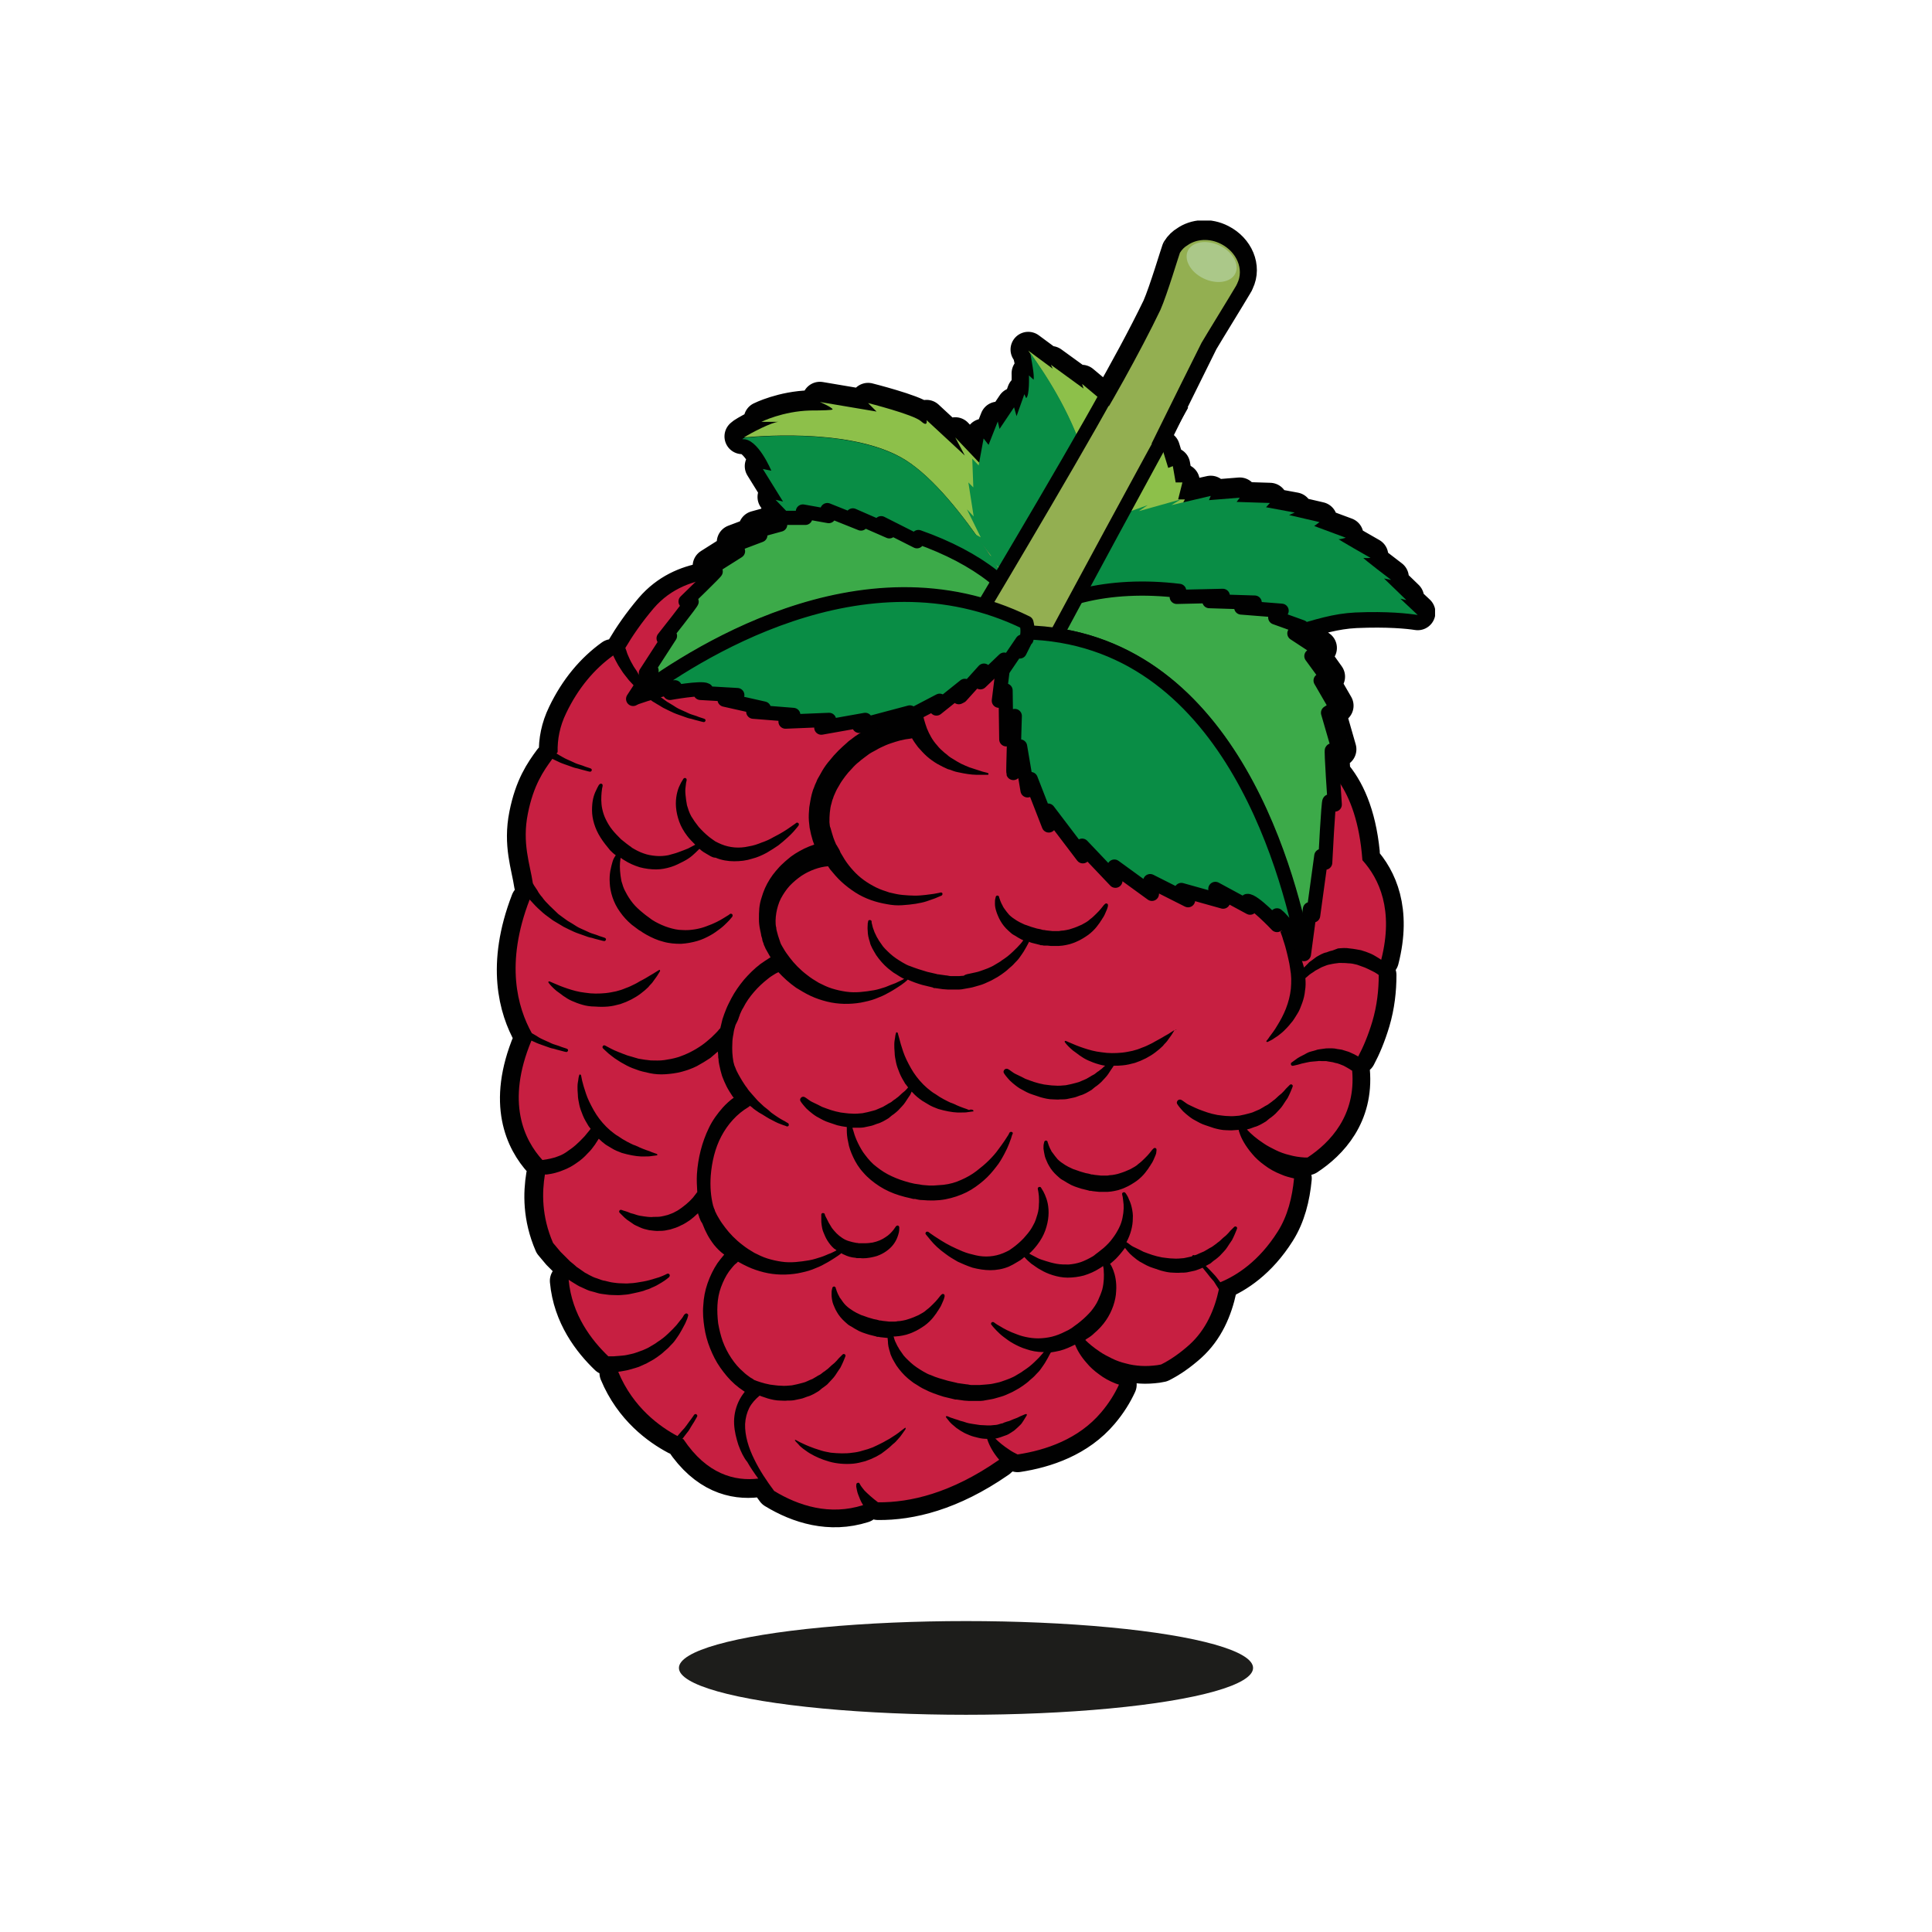<svg version="1.1" id="r1x4Mhv9z" xmlns="http://www.w3.org/2000/svg" xmlns:xlink="http://www.w3.org/1999/xlink" x="0px" y="0px" viewBox="0 0 226.8 226.8" enable-background="new 0 0 226.8 226.8">
    <style type="text/css">
        @-webkit-keyframes r1xgNG3D5z_r15NphP9G_Animation{0%{-webkit-transform:  translate(0px, 0px);transform:  translate(0px, 0px);}50%{-webkit-transform:  translate(0px, -20px);transform:  translate(0px, -20px);}100%{-webkit-transform:  translate(0px, 0px);transform:  translate(0px, 0px);}}@keyframes r1xgNG3D5z_r15NphP9G_Animation{0%{-webkit-transform:  translate(0px, 0px);transform:  translate(0px, 0px);}50%{-webkit-transform:  translate(0px, -20px);transform:  translate(0px, -20px);}100%{-webkit-transform:  translate(0px, 0px);transform:  translate(0px, 0px);}}@-webkit-keyframes rJmxNfhDcM_Animation{0%{opacity:  1;}50%{opacity:  0.2;}100%{opacity:  1;}}@keyframes rJmxNfhDcM_Animation{0%{opacity:  1;}50%{opacity:  0.2;}100%{opacity:  1;}}@-webkit-keyframes rJmxNfhDcM_ryR6snv9f_Animation{0%{-webkit-transform:  scale(1, 1);transform:  scale(1, 1);}50%{-webkit-transform:  scale(0.8, 1);transform:  scale(0.8, 1);}100%{-webkit-transform:  scale(1, 1);transform:  scale(1, 1);}}@keyframes rJmxNfhDcM_ryR6snv9f_Animation{0%{-webkit-transform:  scale(1, 1);transform:  scale(1, 1);}50%{-webkit-transform:  scale(0.8, 1);transform:  scale(0.8, 1);}100%{-webkit-transform:  scale(1, 1);transform:  scale(1, 1);}}#r1x4Mhv9z *{-webkit-animation-duration:  3s;animation-duration:  3s;-webkit-animation-iteration-count:  infinite;animation-iteration-count:  infinite;-webkit-animation-timing-function:  cubic-bezier(0, 0, 1, 1);animation-timing-function:  cubic-bezier(0, 0, 1, 1);transform-box:  fill-box;}#HyGgNMhP5M{-webkit-transform:  matrix(0.416,0,0,-0.416,113.386,102.602);transform:  matrix(0.416,0,0,-0.416,113.386,102.602);}#rJmxNfhDcM{fill: #1D1D1B;-webkit-animation-name:  rJmxNfhDcM_Animation;animation-name:  rJmxNfhDcM_Animation;-webkit-transform-origin:  undefined;transform-origin:  undefined;-webkit-animation-timing-function:  cubic-bezier(0.42, 0, 0.58, 1);animation-timing-function:  cubic-bezier(0.42, 0, 0.58, 1);}#rJmxNfhDcM_ryR6snv9f{-webkit-animation-name:  rJmxNfhDcM_ryR6snv9f_Animation;animation-name:  rJmxNfhDcM_ryR6snv9f_Animation;-webkit-transform-origin:  undefined;transform-origin:  undefined;-webkit-animation-timing-function:  cubic-bezier(0.42, 0, 0.58, 1);animation-timing-function:  cubic-bezier(0.42, 0, 0.58, 1);}#rJmxNfhDcM_Bk5BnhP5f{-webkit-transform-origin:  undefined;transform-origin:  undefined;}#r1xgNG3D5z_r15NphP9G{-webkit-animation-name:  r1xgNG3D5z_r15NphP9G_Animation;animation-name:  r1xgNG3D5z_r15NphP9G_Animation;-webkit-transform-origin:  undefined;transform-origin:  undefined;-webkit-animation-timing-function:  cubic-bezier(0.42, 0, 0.58, 1);animation-timing-function:  cubic-bezier(0.42, 0, 0.58, 1);}
    </style>  
        
    <symbol id="New_Symbol_1_" viewBox="-132.4 -184.4 264.8 368.8">
        <g>
            <path fill="#010101" stroke="#010101" stroke-width="10" stroke-linecap="round" stroke-linejoin="round" stroke-miterlimit="10" d="&#10;&#9;&#9;&#9;M68.1-112.7c-0.5,0.6-0.9,1.1-1.3,1.6c-0.2-0.1-0.5-0.2-0.7-0.3c-0.6-0.2-1.2-0.5-1.8-0.6l-1.9-0.4c-0.6-0.1-1.3-0.1-1.9-0.1&#10;&#9;&#9;&#9;c-0.6-0.1-1.3,0-1.9,0c-1.3,0-2.5,0.3-3.6,0.6c-1.1,0.4-2.2,0.7-3.2,1.1c-1,0.4-1.9,1-2.7,1.4c-0.8,0.5-1.4,1-2,1.5&#10;&#9;&#9;&#9;c-0.6,0.5-1.1,1-1.4,1.4c-0.3,0.4-0.6,0.7-0.8,1c-0.8-1.1-1.7-2.2-2.6-3.1c-0.5-0.5-1-0.9-1.6-1.4c0-0.1,0.1-0.2,0.2-0.3&#10;&#9;&#9;&#9;c0.2-0.3,0.4-0.8,0.7-1.5c0.5-1.3,1-3.4,0.8-6c-0.1-2.5-1.1-5.6-2.9-8.2c-0.9-1.3-2-2.5-3.3-3.6c-0.6-0.6-1.3-1.1-2-1.5&#10;&#9;&#9;&#9;c-0.2-0.1-0.4-0.3-0.5-0.4c1-1,2.3-2.1,4.1-3.3c1-0.7,2.2-1.3,3.4-1.9c1.2-0.6,2.6-1.1,3.9-1.4c1.4-0.4,2.8-0.6,4.3-0.7&#10;&#9;&#9;&#9;c1.5-0.1,3,0,4.6,0.2c0.4,0.1,0.7,0.1,1.1,0.2c2.6,1.3,5.2,3.1,7.9,5.5c4.8,4.3,7.2,10.1,8.4,15.7c-0.5,0.8-1,1.5-1.4,2.2&#10;&#9;&#9;&#9;C69.2-114.1,68.6-113.4,68.1-112.7z"/>
            <path fill="#010101" stroke="#010101" stroke-width="10" stroke-linecap="round" stroke-linejoin="round" stroke-miterlimit="10" d="&#10;&#9;&#9;&#9;M35.5-85.1L35.5-85.1C35.5-85.1,35.4-85.1,35.5-85.1z"/>
            <path fill="#010101" stroke="#010101" stroke-width="10" stroke-linecap="round" stroke-linejoin="round" stroke-miterlimit="10" d="&#10;&#9;&#9;&#9;M111.8,6.1c-1.1,10.9-4.4,17.9-8.3,22.3c-0.2,3.7-0.4,7.1-0.3,6.9c0.3-0.5,2-0.1,2-0.1L102.1,46l2.3,1.5l-4.4,7.6l2,0.6L97.5,62&#10;&#9;&#9;&#9;l2.2,1.8l-7,4.6l2.1,1.8l-1.6,0.6c6.1,1.8,10.9,3.3,16.8,3.6c9.1,0.4,15-0.2,17.5-0.6c0,0,0,0,0,0l-4.9,4.6l1.7-0.4l-6.3,6.1&#10;&#9;&#9;&#9;l2-0.4c0,0-8.3,6.3-7.8,6.2c0.5-0.1,2,0,2,0s-9.5,5.4-9,5.3c0.5-0.1,2,0.4,2,0.4l-8.9,3.3l1.5,1.1l-8.6,2l1.6,0.7l-8.1,1.5&#10;&#9;&#9;&#9;l1.1,1.2l-9.4,0.3l0.9,1.2l-8.7-0.7l0.5,1.2l-7.7-1.7l0.4,0.7l-1.4,0l0.3,0.2L60,106h-0.2l1.2,4.8l-1.9,0l-0.8,4.6l-1.3-0.5&#10;&#9;&#9;&#9;l-1.6,5.2l-1.9-0.2l-1.3,2.1c5.3,10.7,10.3,20.8,14.1,28.5c1.4,2.4,8,13.1,9.7,16c0.1,0.1,0.2,0.3,0.2,0.4&#10;&#9;&#9;&#9;c0.1,0.2,0.2,0.3,0.2,0.4c1.9,3.9-0.1,8.8-4.6,11.1c-3.3,1.7-7,1.4-9.5-0.4c-0.7-0.4-1.5-1.1-2.1-2.1c-0.1-0.1-3.6-11.8-5.5-16.1&#10;&#9;&#9;&#9;c-3.9-8.1-9.7-18.8-14.6-27.3c-2.5,2.1-7.4,6.2-7.4,6.2l0.4-1.3L24,144l0.5-1.1l-6.9,5.1c2-2.7,4.9-6.8,7.8-11.9&#10;&#9;&#9;&#9;c-2.7,4.7-5.4,8.6-7.3,11.3c0.5-1.9,1.4-6.1,1.1-7.3c0,0,0,0,0,0c0,0,0,0,0,0c-0.2,0.2-1.3,1.2-1.3,1.2s0.2-5.8-0.8-6.4l-0.5,1.1&#10;&#9;&#9;&#9;l-2.2-6.2l-0.7,2.5l-4.1-6.1L9,128.3l-2.6-6.6l-1.5,1.8l-1.2-6.7l-6.7,7.1l2.7-5.1l-10.8,10c0,0,0.5-2.2-1.6-0.3&#10;&#9;&#9;&#9;c-2.2,1.9-14.9,5.1-14.9,5.1l2.4-2.4l-16,2.7c0,0,3.5-1.5,3.6-2.1c-0.1-0.2-2.8-0.3-6.3-0.3c-7.8-0.2-13.8-3.2-13.8-3.2&#10;&#9;&#9;&#9;s3.6,0,4.9,0c-1.8,0-8-3.2-9.8-4.4c-0.4-0.3-0.6-0.5-0.5-0.4c4.3,0.3,8.1-8.9,8.1-8.9l-2.4,0.5l5.7-9.2l-2.1,0.5l4.9-5.1l-4.2,0&#10;&#9;&#9;&#9;l0.8-1.9l-6.9-1.9l1.3-1.1l-7.4-2.8l1.1-1.7l-7.9-5c0,0,1.1-0.9,1.6-0.7c0.2,0.1-1.3-1.5-3.1-3.3c-5.2-0.9-10.6-3.2-14.9-8.2&#10;&#9;&#9;&#9;c-3.4-4-6-7.8-8-11.2c0.1-0.3,0.2-0.5,0.3-0.8c0.2-0.8,0.6-1.6,1-2.5c0.2-0.4,0.4-0.8,0.7-1.3c0.2-0.4,0.5-0.9,0.8-1.3&#10;&#9;&#9;&#9;c0.3-0.4,0.6-0.9,0.8-1.3c0.3-0.4,0.6-0.9,1-1.3c0.2-0.3,0.5-0.6,0.7-0.9l-1.6-2.5c-0.5,0.5-1,0.9-1.4,1.4&#10;&#9;&#9;&#9;c-0.4,0.4-0.8,0.9-1.2,1.3c-0.4,0.5-0.7,0.9-1.1,1.4c-0.4,0.5-0.7,0.9-1,1.4c-0.3,0.5-0.6,0.9-0.9,1.4c-0.5,0.9-1,1.8-1.4,2.7&#10;&#9;&#9;&#9;c0,0,0,0.1,0,0.1c-5.3-3.8-9.9-9.2-13.3-16.3c-1.8-3.7-2.5-7.4-2.4-11c-0.1-0.1-0.2-0.2-0.3-0.4c0.6-0.4,1.2-0.7,1.7-1&#10;&#9;&#9;&#9;c0.8-0.5,1.7-0.8,2.5-1.2c0.8-0.4,1.5-0.7,2.2-0.9c0.7-0.2,1.2-0.4,1.7-0.6c1-0.3,1.5-0.5,1.5-0.5l0,0c0.3-0.1,0.4-0.4,0.3-0.6&#10;&#9;&#9;&#9;c-0.1-0.2-0.3-0.4-0.6-0.3c0,0-0.6,0.1-1.6,0.4c-0.5,0.1-1.1,0.3-1.8,0.5c-0.7,0.1-1.5,0.4-2.3,0.7c-0.8,0.3-1.8,0.6-2.7,1&#10;&#9;&#9;&#9;c-0.7,0.3-1.4,0.7-2.1,1c-2.5-3.4-5.3-7.4-6.9-15.4c-1.7-8.4,0.6-14.3,1.4-19.7c0,0,0,0,0,0c0.2-0.4,0.5-0.9,0.8-1.3&#10;&#9;&#9;&#9;c0.3-0.4,0.6-0.9,0.8-1.3c0.3-0.4,0.6-0.9,1-1.3c0.6-0.9,1.4-1.7,2.2-2.5c0.8-0.8,1.6-1.5,2.4-2.3c0.9-0.7,1.8-1.3,2.6-1.9&#10;&#9;&#9;&#9;c0.9-0.5,1.8-1.1,2.6-1.6c0.8-0.5,1.7-0.8,2.5-1.2c0.8-0.4,1.5-0.7,2.2-0.9c0.7-0.2,1.2-0.4,1.7-0.6c1-0.3,1.5-0.5,1.5-0.5l0,0&#10;&#9;&#9;&#9;c0.3-0.1,0.4-0.4,0.3-0.6c-0.1-0.2-0.3-0.4-0.6-0.3c0,0-0.6,0.1-1.6,0.4c-0.5,0.1-1.1,0.3-1.8,0.5c-0.7,0.1-1.5,0.4-2.3,0.7&#10;&#9;&#9;&#9;c-0.8,0.3-1.8,0.6-2.7,1c-0.9,0.4-1.9,0.9-2.9,1.4c-1,0.6-2,1.2-3,1.8c-0.9,0.7-2,1.4-2.9,2.2c-0.9,0.8-1.8,1.6-2.6,2.5&#10;&#9;&#9;&#9;c-0.4,0.4-0.7,0.8-1.1,1.2c-7-18.1-3.4-30.5,0.6-37.6c0.7-0.4,1.4-0.8,2-1.2c0.8-0.5,1.7-0.8,2.5-1.2c0.8-0.4,1.5-0.7,2.2-0.9&#10;&#9;&#9;&#9;c0.7-0.2,1.2-0.4,1.7-0.6c1-0.3,1.5-0.5,1.5-0.5l0,0c0.3-0.1,0.4-0.4,0.3-0.6c-0.1-0.2-0.3-0.4-0.6-0.3c0,0-0.6,0.1-1.6,0.4&#10;&#9;&#9;&#9;c-0.5,0.1-1.1,0.3-1.8,0.5c-0.7,0.1-1.5,0.4-2.3,0.7c-0.8,0.3-1.8,0.6-2.7,1c-0.4,0.2-0.9,0.4-1.3,0.6c-7.3-17.5-2-28.1,3.1-33.7&#10;&#9;&#9;&#9;c1.5,0.2,3,0.5,4.3,1c1.2,0.4,2.2,1,3.1,1.7c0.9,0.6,1.8,1.3,2.5,2c0.8,0.7,1.4,1.4,2,2c0.5,0.6,1,1.2,1.4,1.7&#10;&#9;&#9;&#9;c0.1,0.1,0.2,0.3,0.3,0.4c-0.2,0.3-0.4,0.5-0.6,0.8c-0.6,1-1.2,2-1.6,3c-0.4,1-0.8,2-1,3c-0.2,1-0.4,1.9-0.4,2.8&#10;&#9;&#9;&#9;c-0.1,0.9-0.1,1.7-0.1,2.3c0,0.7,0.1,1.3,0.2,1.8c0.1,1,0.3,1.5,0.3,1.5c0,0.1,0.2,0.2,0.3,0.1c0.1,0,0.1-0.1,0.2-0.2&#10;&#9;&#9;&#9;c0,0,0.1-0.5,0.3-1.5c0.2-0.9,0.6-2.2,1.1-3.7c0.5-1.5,1.3-3.1,2.2-4.7c0.9-1.6,2.1-3.2,3.5-4.6c0.7-0.7,1.4-1.3,2.2-1.9&#10;&#9;&#9;&#9;c0.4-0.3,0.8-0.6,1.2-0.8c0.4-0.3,0.8-0.5,1.2-0.8c0.8-0.5,1.6-0.9,2.4-1.3c0.4-0.2,0.8-0.4,1.2-0.5c0.4-0.2,0.8-0.3,1.1-0.5&#10;&#9;&#9;&#9;c0.7-0.3,1.4-0.6,2-0.8c0.6-0.2,1.2-0.4,1.6-0.6c0.9-0.3,1.4-0.5,1.4-0.5l0,0c0.1-0.1,0.2-0.2,0.1-0.3c0-0.1-0.1-0.1-0.2-0.1&#10;&#9;&#9;&#9;c0,0-0.6-0.1-1.5-0.2c-0.5-0.1-1.1-0.1-1.8-0.1c-0.3,0-0.7,0-1.1,0c-0.4,0-0.8,0.1-1.2,0.1c-0.9,0.1-1.8,0.3-2.7,0.5&#10;&#9;&#9;&#9;c-0.5,0.1-1,0.3-1.5,0.4c-0.5,0.2-1,0.4-1.5,0.6c-0.5,0.2-1,0.5-1.5,0.8c-0.5,0.3-1,0.6-1.5,0.9c-0.7,0.5-1.4,1.1-2,1.7&#10;&#9;&#9;&#9;c-0.3-0.5-0.7-1.1-1.1-1.7c-0.3-0.4-0.6-0.8-0.9-1.2c-0.3-0.4-0.7-0.8-1.2-1.3c-0.8-0.9-1.8-1.8-3-2.6c-1.1-0.8-2.5-1.6-3.9-2.1&#10;&#9;&#9;&#9;c-1.4-0.6-3-1-4.6-1.2c-0.2,0-0.3,0-0.5,0c-0.8-4.9-1-11.7,2.3-19.3c0.7-0.8,1.4-1.7,2.1-2.5c0.6-0.6,1.2-1.2,1.9-1.9l0.2-0.2l0,0&#10;&#9;&#9;&#9;l0,0l0.1-0.1l0.5-0.5l1.1-0.9c0.4-0.3,0.7-0.7,1.1-0.9l1-0.7l1-0.7c0.4-0.2,0.8-0.4,1.1-0.6c0.8-0.4,1.5-0.8,2.3-1&#10;&#9;&#9;&#9;c0.8-0.3,1.5-0.6,2.3-0.7c0.8-0.2,1.5-0.4,2.3-0.5c0.8-0.1,1.5-0.2,2.3-0.2c0.7,0,1.5-0.1,2.2,0c0.7,0,1.4,0.1,2.1,0.2&#10;&#9;&#9;&#9;c1.3,0.2,2.5,0.4,3.6,0.7c1.1,0.3,2,0.6,2.7,0.8c0.8,0.3,1.3,0.5,1.7,0.7c0.4,0.2,0.6,0.3,0.6,0.3l0,0c0.3,0.1,0.6,0,0.7-0.3&#10;&#9;&#9;&#9;c0.1-0.2,0-0.4-0.1-0.6c0,0-0.2-0.2-0.6-0.5c-0.4-0.3-0.9-0.7-1.6-1.1c-0.7-0.4-1.6-1-2.7-1.4c-0.5-0.3-1.1-0.5-1.8-0.7&#10;&#9;&#9;&#9;c-0.6-0.3-1.3-0.4-2-0.6c-0.7-0.2-1.5-0.3-2.3-0.5c-0.8-0.2-1.6-0.2-2.5-0.3c-0.9-0.1-1.8,0-2.7,0c-0.9,0-1.8,0.2-2.8,0.3&#10;&#9;&#9;&#9;c-1,0.1-1.9,0.5-2.8,0.7c-1,0.2-1.9,0.7-2.8,1.1c-0.5,0.2-0.9,0.4-1.4,0.7l-1.3,0.8l-1.1,0.7c0.9-9.9,6.5-17.1,11.2-21.6l0.3,0&#10;&#9;&#9;&#9;l1.2,0c0.4,0,0.8,0.1,1.3,0.1c0.8,0.1,1.7,0.1,2.5,0.3c0.8,0.2,1.6,0.3,2.4,0.6c0.8,0.3,1.5,0.5,2.2,0.8c0.7,0.3,1.4,0.6,2,1&#10;&#9;&#9;&#9;c0.6,0.4,1.3,0.7,1.9,1.2c0.6,0.4,1.2,0.8,1.7,1.2c1,0.8,1.9,1.7,2.7,2.5c0.8,0.8,1.4,1.5,1.9,2.2c0.5,0.6,0.9,1.1,1.1,1.5&#10;&#9;&#9;&#9;c0.2,0.4,0.4,0.5,0.4,0.5l0,0c0.2,0.2,0.5,0.3,0.7,0.1c0.2-0.1,0.3-0.4,0.2-0.6c0,0-0.1-0.3-0.2-0.7c-0.2-0.4-0.4-1.1-0.8-1.8&#10;&#9;&#9;&#9;c-0.4-0.8-0.9-1.7-1.5-2.7c-0.3-0.5-0.7-1-1.1-1.6c-0.4-0.6-0.9-1.1-1.4-1.6c-0.5-0.6-1.1-1.1-1.7-1.6c-0.6-0.6-1.3-1.1-2-1.6&#10;&#9;&#9;&#9;c-0.7-0.5-1.5-1-2.3-1.4c-0.8-0.5-1.7-0.8-2.5-1.2c-0.9-0.4-1.8-0.6-2.8-0.9c-0.9-0.3-1.9-0.4-2.9-0.6c-0.2,0-0.3,0-0.5-0.1&#10;&#9;&#9;&#9;c4.2-10.1,11.8-15.5,16.7-18.1c0.4,0.5,0.8,0.9,1.2,1.4c0.6,0.6,1.1,1.2,1.5,1.8c0.4,0.6,0.8,1.1,1.1,1.5c0.6,0.8,0.9,1.3,0.9,1.3&#10;&#9;&#9;&#9;l0,0c0.2,0.2,0.5,0.3,0.7,0.1c0.2-0.2,0.3-0.4,0.1-0.7c0,0-0.3-0.5-0.8-1.4c-0.3-0.4-0.6-1-1-1.6c-0.3-0.6-0.8-1.3-1.4-2&#10;&#9;&#9;&#9;c-0.3-0.4-0.6-0.8-0.9-1.2c0.1,0,0.2-0.1,0.3-0.1c6.6-9.9,14.5-11.9,21.1-11.1c-1.1,1.5-2.2,3.1-3.1,4.7c-1,1.7-1.8,3.4-2.4,5.3&#10;&#9;&#9;&#9;c-0.6,1.9-1.1,3.8-1.2,5.9c-0.1,2.1,0.3,4.2,1.2,6.2c0.5,1.1,1.1,2,1.8,2.9c-0.1,0.1-0.2,0.1-0.3,0.2c-0.9,0.6-1.7,1.2-2.5,1.9&#10;&#9;&#9;&#9;c-1.6,1.4-2.9,3-4.1,4.7s-2.1,3.5-2.9,5.5s-1.3,3.9-1.6,5.9c-0.3,2-0.5,4.1-0.3,6.2c0.1,2.1,0.5,4.2,1.2,6.2&#10;&#9;&#9;&#9;c0.7,2,1.6,3.9,2.8,5.7c0.6,0.8,1.2,1.6,1.9,2.4c-1.1,0.8-2.1,1.8-2.9,2.8c-1.4,1.8-2.4,3.7-3.2,5.8c-0.1,0.3-0.3,0.5-0.4,0.7&#10;&#9;&#9;&#9;c-0.2,0.3-0.3,0.7-0.4,0.9c-0.1,0.2-0.2,0.4-0.2,0.6c-0.1,0.3-0.2,0.5-0.2,0.5c0,0.1-0.1,0.2-0.1,0.4c-0.1-0.1-0.1-0.2-0.2-0.2&#10;&#9;&#9;&#9;c-0.6-0.6-1.3-1.2-2.1-1.8c-0.8-0.5-1.6-1.1-2.6-1.5c-0.9-0.5-1.9-0.8-2.9-1.1l-1.5-0.3c-0.5-0.1-1-0.1-1.5-0.1&#10;&#9;&#9;&#9;c-1-0.1-2,0.1-3,0.2c-0.9,0.2-1.8,0.4-2.6,0.8c-0.8,0.4-1.5,0.6-2.1,1.1c-0.6,0.4-1.2,0.8-1.6,1.1c-0.5,0.4-0.8,0.7-1.1,1&#10;&#9;&#9;&#9;c-0.6,0.6-0.9,0.9-0.9,0.9c-0.2,0.2-0.2,0.5,0,0.7c0.1,0.1,0.3,0.2,0.5,0.1l0.1,0c0,0,0.4-0.2,1.2-0.4c0.4-0.1,0.8-0.3,1.3-0.5&#10;&#9;&#9;&#9;c0.5-0.1,1.1-0.3,1.7-0.5c0.6-0.2,1.3-0.3,2-0.4c0.7-0.1,1.4-0.2,2.2-0.2c0.7,0.1,1.5,0,2.3,0.1c0.8,0.1,1.5,0.3,2.3,0.5&#10;&#9;&#9;&#9;c0.7,0.3,1.5,0.5,2.1,0.9c0.7,0.3,1.3,0.8,1.9,1.2c0.6,0.5,1.2,0.9,1.7,1.4c0.5,0.4,0.9,0.9,1.4,1.4c0.4,0.5,0.7,0.9,1,1.3&#10;&#9;&#9;&#9;c0.1,0.1,0.1,0.2,0.2,0.2c-0.1,1.7-0.2,3.4-0.1,5.1c0.3,4.5,1.4,9,3.4,13.1c1,2.1,2.4,4,3.9,5.7c0.9,1,2,2,3.1,2.8l-0.3,0.3&#10;&#9;&#9;&#9;l-0.9,1.4c-0.3,0.5-0.6,1-0.8,1.4c-0.2,0.5-0.5,1-0.7,1.5c-0.2,0.5-0.4,1-0.6,1.5c-0.3,1-0.6,2.1-0.8,3.2c-0.1,0.5-0.2,1-0.2,1.6&#10;&#9;&#9;&#9;c-0.1,0.3-0.1,0.7-0.1,1c0,0.4-0.1,0.8-0.1,1.1c-0.7-0.6-1.4-1.2-2.1-1.8c-1.2-0.8-2.5-1.6-3.8-2.3c-1.4-0.7-2.8-1.2-4.3-1.6&#10;&#9;&#9;&#9;c-1.5-0.4-3.1-0.6-4.6-0.7c-1.5-0.1-3,0-4.4,0.3c-1.4,0.3-2.8,0.6-4,1.1c-1.2,0.4-2.3,0.9-3.3,1.5c-1,0.5-1.8,1.1-2.6,1.6&#10;&#9;&#9;&#9;c-0.7,0.5-1.3,1-1.8,1.4c-1,0.9-1.5,1.4-1.5,1.4c-0.2,0.2-0.2,0.5,0,0.7c0.1,0.2,0.4,0.2,0.6,0.1l0,0c0,0,0.6-0.3,1.7-0.9&#10;&#9;&#9;&#9;c0.6-0.3,1.2-0.6,2-0.9c0.8-0.3,1.7-0.7,2.6-1c1-0.3,2-0.6,3.1-0.9c1.1-0.2,2.3-0.4,3.5-0.5c1.2,0,2.5-0.1,3.8,0.1&#10;&#9;&#9;&#9;c1.3,0.2,2.5,0.4,3.8,0.8c2.5,0.8,4.8,2,6.8,3.4c1,0.7,1.9,1.5,2.7,2.2c0.8,0.8,1.6,1.5,2.2,2.3c0.1,0.1,0.2,0.2,0.3,0.3&#10;&#9;&#9;&#9;c0.2,0.8,0.4,1.7,0.6,2.5c0.3,1,0.7,2,1.1,3c0.4,1,0.9,1.9,1.4,2.9c1,1.9,2.2,3.6,3.6,5.3c1.4,1.6,2.9,3.1,4.6,4.4&#10;&#9;&#9;&#9;c0.9,0.6,1.7,1.2,2.7,1.8l0.2,0.1c0,0,0,0.1-0.1,0.1c-0.5,0.9-0.9,1.6-1.3,2.3c-0.2,0.4-0.3,0.7-0.4,0.9c-0.1,0.2-0.2,0.4-0.2,0.6&#10;&#9;&#9;&#9;c-0.1,0.3-0.2,0.5-0.2,0.5c-0.1,0.3-0.2,0.6-0.2,0.9c-0.1,0.4-0.3,0.8-0.3,1.2c-0.1,0.5-0.2,0.9-0.3,1.4c-0.2,1-0.3,1.9-0.3,2.9&#10;&#9;&#9;&#9;c0,1,0,2,0.1,3c0.1,1,0.3,2,0.6,2.9c0.3,1,0.6,1.9,1,2.8c0.8,1.8,1.9,3.5,3.1,4.9c0.6,0.7,1.3,1.5,2,2.1c0.7,0.7,1.5,1.3,2.2,1.9&#10;&#9;&#9;&#9;c0.8,0.6,1.6,1.1,2.5,1.6c0.9,0.5,1.7,0.9,2.7,1.3c0.5,0.2,0.9,0.3,1.4,0.5c-0.1,0.4-0.3,0.7-0.4,1.1c-0.2,0.6-0.3,1.2-0.5,1.8&#10;&#9;&#9;&#9;l-0.4,1.9c-0.1,0.6-0.1,1.3-0.2,1.9c-0.1,1.3,0,2.5,0.1,3.8c0.2,1.2,0.4,2.5,0.7,3.7c0.2,0.6,0.3,1.2,0.6,1.8&#10;&#9;&#9;&#9;c0.2,0.6,0.4,1.1,0.7,1.7c0.2,0.6,0.5,1.1,0.8,1.6c0.3,0.5,0.6,1.1,0.9,1.6c0.6,1,1.3,2,2.1,2.9c0.7,0.9,1.5,1.8,2.4,2.7&#10;&#9;&#9;&#9;c0.8,0.8,1.7,1.6,2.6,2.4c0.4,0.4,0.9,0.7,1.4,1.1c0.5,0.4,0.9,0.7,1.4,1c0.5,0.3,1,0.7,1.5,0.9c0.5,0.3,1,0.6,1.5,0.9&#10;&#9;&#9;&#9;c1,0.6,2.1,1.1,3.2,1.5c1.1,0.5,2.2,0.8,3.3,1.2c1,0.3,2,0.5,3,0.7c-0.1,0.4-0.2,0.8-0.3,1.3l2.9,0.8l-2.3-2.4l6,3.2&#10;&#9;&#9;&#9;c0-0.3,0.1-0.6,0.1-0.8c0.1-0.7,0.3-1.5,0.5-2.3c0.2-0.8,0.5-1.6,0.8-2.5c0.7-1.7,1.6-3.4,2.9-4.8c0.6-0.8,1.3-1.4,2.1-2.1&#10;&#9;&#9;&#9;c0.4-0.3,0.8-0.6,1.1-0.9c0.4-0.3,0.8-0.6,1.2-0.8c0.8-0.5,1.6-1,2.4-1.4c0.8-0.4,1.6-0.7,2.3-1c1.5-0.5,2.8-0.9,3.7-1.2&#10;&#9;&#9;&#9;c0.9-0.2,1.5-0.4,1.5-0.4l0,0c0.1,0,0.2-0.2,0.2-0.3c0-0.1-0.1-0.2-0.2-0.2c0,0-0.6,0-1.5,0c-0.5,0-1.1,0-1.8,0&#10;&#9;&#9;&#9;c-0.7,0-1.5,0.1-2.3,0.2c-0.8,0.1-1.7,0.3-2.7,0.5c-0.5,0.1-1,0.2-1.5,0.4c-0.5,0.2-1,0.4-1.5,0.5c-0.5,0.2-1,0.5-1.5,0.7&#10;&#9;&#9;&#9;c-0.5,0.3-1,0.5-1.5,0.8c-1,0.6-2,1.3-2.9,2.1c-0.9,0.8-1.7,1.7-2.5,2.6c-0.6,0.8-1.2,1.6-1.7,2.5l-0.5-0.1l-1.4-0.2&#10;&#9;&#9;&#9;c-1-0.2-1.9-0.4-2.8-0.7c-0.9-0.3-1.9-0.6-2.8-1c-0.9-0.4-1.8-0.8-2.6-1.3c-0.4-0.2-0.9-0.5-1.3-0.7c-0.4-0.2-0.8-0.5-1.2-0.8&#10;&#9;&#9;&#9;c-0.4-0.3-0.8-0.6-1.2-0.9c-0.4-0.3-0.8-0.6-1.1-0.9c-0.8-0.6-1.5-1.3-2.1-2c-0.7-0.7-1.3-1.4-1.9-2.2c-0.6-0.8-1.1-1.5-1.6-2.4&#10;&#9;&#9;&#9;c-0.2-0.4-0.5-0.8-0.7-1.2c-0.2-0.4-0.4-0.8-0.6-1.3c-0.2-0.4-0.4-0.9-0.5-1.3c-0.2-0.4-0.3-0.9-0.4-1.3c-0.3-0.9-0.4-1.8-0.5-2.7&#10;&#9;&#9;&#9;c-0.1-0.9-0.1-1.8-0.1-2.7c0-0.3,0.1-0.6,0.1-0.9c0-0.2,0.1-0.5,0.2-0.7c0.2-0.8,0.5-1.7,0.8-2.7c0.2-0.6,0.5-1.3,0.8-2l0.1-0.1&#10;&#9;&#9;&#9;l0.7-1.2c0.2-0.3,0.3-0.6,0.4-0.9c0.4-0.7,0.8-1.3,1.2-2c0.7-1.1,1.5-2.1,2.4-3.1c0.9-1,1.9-1.9,3-2.7c1.1-0.8,2.3-1.5,3.5-2.1&#10;&#9;&#9;&#9;c1.2-0.6,2.5-1,3.7-1.4c1.3-0.3,2.5-0.6,3.7-0.7c1.2-0.1,2.4-0.2,3.5-0.2c1.1,0,2.1,0.1,3,0.2c0.9,0.1,1.7,0.2,2.3,0.3&#10;&#9;&#9;&#9;c1.3,0.2,2,0.4,2,0.4l0,0c0.3,0,0.5-0.1,0.5-0.4c0-0.2-0.1-0.4-0.3-0.5c0,0-0.7-0.3-1.9-0.8c-0.6-0.2-1.4-0.5-2.3-0.8&#10;&#9;&#9;&#9;c-0.9-0.3-1.9-0.5-3.1-0.7c-1.2-0.2-2.4-0.3-3.8-0.4c-1.4-0.1-2.8,0-4.3,0.3c-3,0.5-6.1,1.5-8.9,3.3c-1.4,0.9-2.7,1.9-3.9,3&#10;&#9;&#9;&#9;c-1.2,1.1-2.2,2.3-3.2,3.5c-0.2,0.3-0.4,0.6-0.6,0.9c-2.5-0.2-5.2-1.2-7.5-2.7c-0.6-0.4-1.2-0.9-1.7-1.3c-0.6-0.5-1.1-1-1.6-1.5&#10;&#9;&#9;&#9;c-1-1.1-1.8-2.3-2.5-3.6c-0.3-0.6-0.6-1.3-0.8-2c-0.2-0.7-0.4-1.4-0.5-2.1c-0.1-0.7-0.2-1.4-0.2-2.1c0-0.7,0-1.4,0.2-2.1&#10;&#9;&#9;&#9;c0-0.4,0.1-0.7,0.2-1.1c0.1-0.4,0.2-0.7,0.3-1.1c0.2-0.7,0.5-1.4,0.7-2.1c0.2-0.5,0.6-1.1,1-1.8c0.4-0.7,1-1.5,1.6-2.3&#10;&#9;&#9;&#9;c1.2-1.6,2.9-3.4,4.9-4.9c1-0.8,2.1-1.5,3.3-2.2c1.2-0.6,2.4-1.2,3.7-1.6c1.3-0.4,2.6-0.7,4-0.9c1.3-0.2,2.7-0.2,4-0.1&#10;&#9;&#9;&#9;c1.3,0.1,2.6,0.3,3.8,0.5c1.2,0.2,2.3,0.6,3.3,0.9c1,0.4,1.9,0.8,2.8,1.1c0.8,0.4,1.5,0.7,2.1,1c0.1,0.1,0.3,0.2,0.4,0.2&#10;&#9;&#9;&#9;c0,0,0,0,0,0c-0.9,0.4-1.6,0.9-2.4,1.4c-0.8,0.4-1.5,1.1-2.2,1.6c-1.3,1.1-2.4,2.4-3.3,3.7c-0.4,0.7-0.8,1.3-1.1,1.9&#10;&#9;&#9;&#9;c-0.3,0.6-0.6,1.2-0.7,1.8c-0.4,1.2-0.6,2.2-0.6,3.1c-0.1,0.9,0,1.6,0,2c0,0.2,0,0.4,0.1,0.5c0,0.1,0,0.2,0,0.2&#10;&#9;&#9;&#9;c0,0.3,0.3,0.5,0.6,0.4c0.2,0,0.4-0.2,0.4-0.4l0,0c0,0,0-0.1,0-0.2c0-0.1,0-0.3,0.1-0.5c0.1-0.4,0.2-1,0.5-1.7&#10;&#9;&#9;&#9;c0.1-0.4,0.3-0.8,0.5-1.2c0.2-0.4,0.4-0.9,0.7-1.3c0.2-0.5,0.6-0.9,0.9-1.4c0.3-0.5,0.7-1,1.1-1.4c0.9-0.9,1.9-1.9,3.1-2.7&#10;&#9;&#9;&#9;c0.6-0.4,1.2-0.8,1.9-1.2c0.7-0.4,1.4-0.8,2.1-1c1.5-0.6,3.1-1.1,4.8-1.6c0.9-0.2,1.7-0.4,2.6-0.6l0.3-0.1l0,0l0,0l0.2,0l0.7-0.1&#10;&#9;&#9;&#9;l1.4-0.2c0.5,0,1-0.2,1.4-0.2l1.2,0l1.2,0c0.4,0,0.8,0.1,1.3,0.1C0-28.2,0.9-28.2,1.6-28c0.8,0.2,1.6,0.3,2.4,0.6&#10;&#9;&#9;&#9;c0.8,0.3,1.5,0.5,2.2,0.8c0.7,0.3,1.4,0.6,2,1c0.6,0.4,1.3,0.7,1.9,1.2c0.6,0.4,1.2,0.8,1.7,1.2c1,0.8,1.9,1.7,2.7,2.5&#10;&#9;&#9;&#9;c0.7,0.7,1.3,1.4,1.7,2c-0.4,0.2-0.7,0.3-1,0.5c-0.6,0.3-1.1,0.7-1.7,1c-0.6,0.3-1,0.8-1.5,1.2c-0.9,0.8-1.7,1.8-2.2,2.7&#10;&#9;&#9;&#9;c-0.3,0.5-0.5,0.9-0.7,1.4c-0.2,0.5-0.4,0.9-0.5,1.3C8.3-9.7,8.2-9,8.2-8.4c0,0.6,0,1.1,0.1,1.4c0,0.2,0.1,0.3,0.1,0.4&#10;&#9;&#9;&#9;c0,0.1,0,0.1,0,0.1C8.5-6.2,8.7-6,9-6.1c0.2,0,0.3-0.2,0.4-0.4l0,0c0,0,0,0,0-0.1c0-0.1,0-0.2,0.1-0.3C9.6-7.2,9.7-7.6,9.9-8&#10;&#9;&#9;&#9;c0.1-0.2,0.2-0.5,0.4-0.8c0.1-0.3,0.3-0.6,0.5-0.9c0.4-0.6,0.9-1.2,1.4-1.8c0.6-0.6,1.3-1.1,2.1-1.6c0.4-0.2,0.8-0.5,1.3-0.7&#10;&#9;&#9;&#9;c0.5-0.2,0.9-0.5,1.4-0.6c1-0.4,2-0.7,3.1-1c0.6-0.1,1.1-0.2,1.7-0.4l0.2,0l0.1,0l0.5-0.1l0.9-0.1c0.3,0,0.7-0.1,0.9-0.1l0.8,0&#10;&#9;&#9;&#9;l0.8,0c0.3,0,0.5,0,0.8,0.1c0.5,0,1.1,0.1,1.6,0.2c0.5,0.1,1,0.2,1.5,0.4c1,0.3,1.9,0.7,2.8,1.1c0.9,0.5,1.7,0.9,2.3,1.5&#10;&#9;&#9;&#9;c0.7,0.5,1.3,1.1,1.8,1.6c0.5,0.5,1,1,1.3,1.4c0.3,0.4,0.6,0.7,0.8,1c0.2,0.2,0.3,0.3,0.3,0.3l0,0c0.2,0.2,0.5,0.3,0.7,0.1&#10;&#9;&#9;&#9;c0.2-0.1,0.2-0.3,0.2-0.5c0,0,0-0.2-0.1-0.5c-0.1-0.3-0.2-0.7-0.5-1.3c-0.2-0.5-0.5-1.2-1-1.9c-0.2-0.4-0.5-0.7-0.7-1.1&#10;&#9;&#9;&#9;c-0.3-0.4-0.6-0.8-0.9-1.2c-0.3-0.4-0.7-0.8-1.1-1.2c-0.4-0.4-0.9-0.8-1.3-1.1c-1-0.7-2.1-1.4-3.3-1.9c-0.6-0.3-1.3-0.5-1.9-0.7&#10;&#9;&#9;&#9;c-0.7-0.2-1.4-0.3-2-0.4c-0.4,0-0.7-0.1-1.1-0.1l-1.1,0l-1.1,0c-0.4,0-0.6,0.1-1,0.1L22-20.2l-0.5,0.1l-0.1,0l-0.1,0l0,0l-0.2,0&#10;&#9;&#9;&#9;L20.9-20c-0.7,0.2-1.3,0.3-2,0.5c-0.4,0.1-0.8,0.2-1.1,0.4c0,0,0,0,0-0.1c-0.4-0.8-0.9-1.7-1.5-2.7c-0.3-0.5-0.7-1-1.1-1.6&#10;&#9;&#9;&#9;c-0.4-0.6-0.9-1.1-1.4-1.6c-0.5-0.6-1.1-1.1-1.7-1.6c-0.6-0.6-1.3-1.1-2-1.6c-0.7-0.5-1.5-1-2.3-1.4c-0.8-0.5-1.7-0.8-2.5-1.2&#10;&#9;&#9;&#9;c-0.9-0.4-1.8-0.6-2.8-0.9c-0.9-0.3-1.9-0.4-2.9-0.6c-0.5-0.1-1-0.2-1.5-0.2l-1.6,0l-1.6,0c-0.5,0-0.9,0.1-1.4,0.1l-1.4,0.2&#10;&#9;&#9;&#9;l-0.7,0.1l-0.2,0l-0.1,0l0,0l-0.1,0l0,0L-9.4-32c-1,0.2-1.9,0.5-2.9,0.7c-1.4,0.4-2.8,0.9-4.1,1.5c-0.2-0.2-0.5-0.5-0.9-0.8&#10;&#9;&#9;&#9;c-0.5-0.4-1.2-0.9-2-1.4c-0.8-0.5-1.7-1.1-2.7-1.6c-1-0.6-2.2-1.1-3.5-1.6c-1.3-0.5-2.7-0.8-4.2-1.1c-3-0.5-6.3-0.5-9.5,0.3&#10;&#9;&#9;&#9;c-1.6,0.4-3.1,0.9-4.6,1.6c-1.5,0.7-2.8,1.5-4.1,2.3c-2,1.4-3.6,2.9-5,4.4l-0.8-0.4c-0.8-0.5-1.5-0.9-2.2-1.5&#10;&#9;&#9;&#9;c-1.4-1.1-2.7-2.3-3.9-3.7s-2.2-2.8-3-4.4c-0.4-0.6-0.7-1.3-1-2c0,0,0-0.1,0-0.1c0,0-0.1-0.2-0.2-0.5c-0.1-0.2-0.1-0.4-0.2-0.6&#10;&#9;&#9;&#9;c-0.1-0.3-0.2-0.5-0.4-0.9c-0.1-0.2-0.2-0.4-0.3-0.6c0-0.1-0.1-0.2-0.1-0.2c-0.3-0.9-0.5-1.7-0.6-2.6c-0.2-0.9-0.3-1.8-0.3-2.6&#10;&#9;&#9;&#9;c-0.1-1.8,0-3.5,0.3-5.2c0.1-0.4,0.2-0.7,0.3-1.1c0.1-0.2,0.2-0.4,0.3-0.7c0.2-0.6,0.5-1.1,0.8-1.7c0.3-0.6,0.7-1.2,1.1-1.9&#10;&#9;&#9;&#9;c0.4-0.6,0.8-1.3,1.3-1.9c0.4-0.7,1-1.3,1.5-1.9c0.5-0.6,1.1-1.2,1.6-1.8c0.6-0.6,1.2-1.1,1.7-1.6c0.6-0.5,1.2-0.9,1.7-1.4&#10;&#9;&#9;&#9;c0.5-0.5,1.1-0.8,1.6-1.2c0.5-0.3,1-0.7,1.4-0.9c0.4-0.2,0.8-0.5,1.1-0.6c0.6-0.4,1-0.6,1-0.6l0,0c0.2-0.1,0.3-0.4,0.2-0.7&#10;&#9;&#9;&#9;c-0.1-0.2-0.4-0.3-0.6-0.2c0,0-0.4,0.2-1.1,0.4c-0.3,0.1-0.8,0.3-1.3,0.5c-0.5,0.2-1,0.5-1.6,0.8c-0.6,0.3-1.2,0.6-1.8,1&#10;&#9;&#9;&#9;c-0.6,0.4-1.3,0.8-2,1.2c-0.7,0.5-1.4,0.9-2,1.5c-0.2,0.1-0.4,0.3-0.5,0.4c0,0,0,0-0.1-0.1c-0.1-0.1-0.3-0.2-0.4-0.3l0,0&#10;&#9;&#9;&#9;c-3.2-1.9-5.8-4.8-7.6-8.2c-1.8-3.4-2.7-7.3-3-11.2c-0.2-2.9,0-5.8,0.7-8.5c0.1-0.1,0.1-0.2,0.1-0.3c0,0,0.1-0.2,0.2-0.5&#10;&#9;&#9;&#9;c0.1-0.2,0.2-0.4,0.2-0.6c0.1-0.2,0.2-0.4,0.3-0.6c0.2-0.5,0.6-1.1,1-1.8c0.4-0.7,1-1.5,1.6-2.3c1.2-1.6,2.9-3.4,4.9-4.9&#10;&#9;&#9;&#9;c1-0.8,2.1-1.5,3.3-2.2c1.2-0.6,2.4-1.2,3.7-1.6c1.3-0.4,2.6-0.7,4-0.9c1.3-0.2,2.7-0.2,4-0.1c1.3,0.1,2.6,0.3,3.8,0.5&#10;&#9;&#9;&#9;c1.2,0.2,2.3,0.6,3.3,0.9c1,0.3,1.9,0.8,2.8,1.1c0.6,0.3,1.1,0.5,1.6,0.8c-0.2,0.2-0.5,0.4-0.7,0.5c-0.8,0.7-1.4,1.5-1.9,2.3&#10;&#9;&#9;&#9;c-0.5,0.8-0.8,1.6-1.1,2.3c-0.3,0.7-0.4,1.4-0.5,2c-0.1,0.6-0.1,1.1-0.1,1.6c0,0.4,0,0.8,0,1c0,0.2,0,0.4,0,0.4&#10;&#9;&#9;&#9;c0,0.3,0.3,0.5,0.6,0.4c0.2,0,0.3-0.1,0.4-0.3l0-0.1c0,0,0-0.1,0.1-0.3c0.1-0.2,0.2-0.5,0.4-0.8c0.2-0.4,0.4-0.8,0.6-1.2&#10;&#9;&#9;&#9;c0.3-0.5,0.6-1,0.9-1.5c0.4-0.5,0.8-1,1.3-1.5c0.5-0.5,1-0.9,1.6-1.3c0.6-0.4,1.2-0.7,1.9-0.9c0.6-0.2,1.5-0.4,2.1-0.5&#10;&#9;&#9;&#9;c0.1,0,0.4,0,0.6-0.1l0.3,0l0.3,0c0.4,0,0.8,0,1.2,0c0.8,0,1.5,0.1,2.2,0.2c1.4,0.3,2.6,0.8,3.6,1.5c1,0.6,1.7,1.4,2.2,2&#10;&#9;&#9;&#9;c0.2,0.3,0.4,0.5,0.5,0.7c0.1,0.2,0.2,0.2,0.2,0.3l0.1,0.1c0.2,0.2,0.5,0.3,0.7,0.1c0.1-0.1,0.2-0.2,0.2-0.4c0,0,0-0.2,0-0.4&#10;&#9;&#9;&#9;c0-0.2,0-0.6-0.1-1c-0.2-0.9-0.6-2.2-1.6-3.5c-1-1.3-2.6-2.5-4.6-3.2c-1-0.3-2-0.5-3-0.6c-0.5,0-1-0.1-1.6,0l-0.4,0l-0.4,0&#10;&#9;&#9;&#9;c-0.2,0-0.4,0-0.7,0.1c-1.2,0.1-2.2,0.4-3.2,0.9c-0.3,0.1-0.5,0.2-0.7,0.4c0,0,0,0,0,0c-0.5-0.4-1.2-0.9-2-1.4&#10;&#9;&#9;&#9;c-0.8-0.5-1.7-1.1-2.7-1.6c-1-0.6-2.2-1.1-3.5-1.6c-1.3-0.5-2.7-0.8-4.2-1.1c-3-0.5-6.3-0.5-9.5,0.3c-1.6,0.4-3.1,0.9-4.6,1.6&#10;&#9;&#9;&#9;c-0.9,0.4-1.8,0.9-2.7,1.4c-0.3-0.3-0.6-0.6-0.9-0.8c-0.6-0.6-1.1-1.3-1.6-1.9c-1-1.4-1.7-2.9-2.3-4.5c-0.6-1.6-0.9-3.3-1-5&#10;&#9;&#9;&#9;c-0.1-1.7,0-3.5,0.2-5.2c0.3-1.7,0.7-3.4,1.3-5.1c0.6-1.6,1.4-3.2,2.4-4.7c1-1.5,2.1-2.8,3.4-3.9c0.6-0.6,1.3-1.1,2-1.6&#10;&#9;&#9;&#9;c0.4-0.2,0.7-0.4,1.1-0.7l0.3-0.1c0.4-0.2,0.9-0.3,1.4-0.5c0.9-0.3,1.8-0.5,2.8-0.7c1-0.1,2-0.3,3-0.3c1-0.1,2.1,0,3.1,0.1&#10;&#9;&#9;&#9;c1,0.2,2,0.4,3,0.7c0.5,0.1,1,0.3,1.4,0.5c0.4,0.2,0.9,0.4,1.4,0.6c0.4,0.2,0.8,0.5,1.2,0.7c0.4,0.3,0.8,0.4,1.2,0.7&#10;&#9;&#9;&#9;c0.4,0.3,0.7,0.6,1.1,0.8c0.3,0.3,0.7,0.5,1,0.8c0.6,0.6,1.2,1.1,1.7,1.5c0.5,0.5,0.9,0.9,1.2,1.3c0.7,0.7,1.1,1.1,1.1,1.1l0,0&#10;&#9;&#9;&#9;c0.2,0.2,0.5,0.2,0.7,0c0.1-0.1,0.2-0.3,0.1-0.5c0,0-0.2-0.6-0.6-1.5c-0.2-0.5-0.5-1.1-0.8-1.7c-0.4-0.6-0.9-1.3-1.4-2.1&#10;&#9;&#9;&#9;c-0.5-0.8-1.3-1.5-2-2.3c-0.3-0.4-0.8-0.7-1.3-1.1c-0.5-0.3-0.9-0.7-1.4-1.1c-1-0.6-2.1-1.3-3.3-1.6c-0.6-0.2-1.2-0.5-1.8-0.6&#10;&#9;&#9;&#9;l-1.9-0.4c-0.6-0.1-1.3-0.1-1.9-0.1c-0.6-0.1-1.3,0-1.9,0c-1.3,0-2.5,0.3-3.6,0.6c-0.8,0.3-1.6,0.5-2.3,0.8&#10;&#9;&#9;&#9;c-1.2-1-2.2-2.1-2.9-3.4c-0.7-1.4-1.1-2.9-1.2-4.6c-0.1-3.3,1-6.8,2.6-10c1.5-3.1,3.5-6.1,5.6-8.9c6.9-4.2,15.7-7,25.1-4&#10;&#9;&#9;&#9;c-0.7,1.1-1.1,2.2-1.4,3c-0.3,0.8-0.4,1.5-0.5,2c-0.1,0.5,0,0.7,0,0.7c-0.1,0.3,0.1,0.5,0.4,0.6s0.5-0.1,0.6-0.4&#10;&#9;&#9;&#9;c0,0,0.1-0.2,0.3-0.5c0.2-0.3,0.6-0.8,1-1.3c0.9-0.9,2.2-2.1,3.8-3.3c9.1-0.1,20.6,2.6,33.9,11.8c0.1,0.1,0.2,0.1,0.3,0.2&#10;&#9;&#9;&#9;c-1.8,2.1-2.8,4.1-3.3,5.6c0,0.1-0.1,0.2-0.1,0.3c-0.9,0-1.7,0.1-2.5,0.3c-0.8,0.2-1.7,0.4-2.4,0.7c-0.7,0.3-1.5,0.6-2.1,1&#10;&#9;&#9;&#9;c-0.6,0.3-1.2,0.8-1.7,1.1c-0.5,0.4-0.9,0.8-1.3,1.1c-0.4,0.4-0.7,0.7-0.9,1c-0.5,0.6-0.7,0.9-0.7,0.9c-0.1,0.1,0,0.3,0.1,0.3&#10;&#9;&#9;&#9;c0.1,0,0.1,0,0.2,0c0,0,0.4-0.1,1-0.4c0.3-0.1,0.7-0.2,1.2-0.4c0.4-0.1,1-0.3,1.5-0.5c0.5-0.1,1.1-0.3,1.7-0.5&#10;&#9;&#9;&#9;c0.6-0.2,1.3-0.3,1.9-0.4c0.7-0.1,1.3-0.2,2-0.3c0.7,0,1.4-0.1,2-0.1l1,0c0.3,0,0.7,0.1,1,0.1c0.7,0,1.3,0.2,1.9,0.4l0.5,0.1&#10;&#9;&#9;&#9;l0.4,0.2c0.3,0.1,0.6,0.2,0.9,0.3c0.6,0.1,1.1,0.4,1.6,0.6c0.3,0.1,0.5,0.2,0.8,0.3c0.3,0.1,0.5,0.2,0.7,0.3&#10;&#9;&#9;&#9;c0.4,0.2,0.8,0.4,1.1,0.5c0.6,0.3,1,0.4,1,0.4l0,0c0.1,0,0.3,0,0.3-0.1c0-0.1,0-0.1,0-0.2c0,0-0.2-0.4-0.6-1&#10;&#9;&#9;&#9;c-0.2-0.3-0.4-0.7-0.7-1.1c-0.3-0.5-0.7-0.8-1.2-1.3c-0.5-0.4-1-1-1.6-1.3c-0.6-0.4-1.3-0.9-2.1-1.1c-0.8-0.3-1.6-0.6-2.5-0.8&#10;&#9;&#9;&#9;c-0.1,0-0.1,0-0.2,0c1-1,2.3-2.1,4-3.2c0.7-0.5,1.5-0.9,2.3-1.3c7.9,1.2,17.2,4.3,23.6,11.9c2.2,2.6,3.8,5.2,5,7.8&#10;&#9;&#9;&#9;c-0.3,0.1-0.6,0.2-0.9,0.3c-1.8,0.7-3.4,1.6-4.7,2.6c-1.4,1-2.6,2.1-3.5,3.2c-1.7,1.9-2.7,3.7-3.3,5.2c-1.4-0.7-2.7-1.3-4.2-1.7&#10;&#9;&#9;&#9;c-0.9-0.2-1.8-0.4-2.6-0.5c-0.1-0.1-0.1-0.2-0.2-0.3c-0.4-0.8-0.9-1.7-1.5-2.7c-0.3-0.5-0.7-1-1.1-1.6c-0.4-0.6-0.9-1.1-1.4-1.6&#10;&#9;&#9;&#9;c-0.5-0.6-1.1-1.1-1.7-1.6c-0.6-0.6-1.3-1.1-2-1.6c-0.7-0.5-1.5-1-2.3-1.4c-0.8-0.5-1.7-0.8-2.5-1.2c-0.9-0.4-1.8-0.6-2.8-0.9&#10;&#9;&#9;&#9;c-0.9-0.3-1.9-0.4-2.9-0.6c-0.5-0.1-1-0.2-1.5-0.2l-1.6,0l-1.6,0c-0.5,0-0.9,0.1-1.4,0.1l-1.4,0.2l-0.7,0.1l-0.2,0l-0.1,0l0,0&#10;&#9;&#9;&#9;l-0.1,0l0,0l-0.4,0.1c-1,0.2-1.9,0.5-2.9,0.7c-1.9,0.6-3.7,1.2-5.4,2.1c-0.9,0.4-1.6,0.9-2.4,1.4c-0.8,0.4-1.5,1.1-2.2,1.6&#10;&#9;&#9;&#9;c-1.3,1.1-2.4,2.4-3.3,3.7c-0.4,0.7-0.8,1.3-1.1,1.9c-0.3,0.7-0.6,1.2-0.7,1.8c-0.4,1.2-0.6,2.2-0.6,3.1c0,0.4-0.1,0.7-0.1,1h-0.2&#10;&#9;&#9;&#9;c-0.4,0-0.6,0.1-1,0.1l-0.9,0.1l-0.5,0.1l-0.1,0l-0.1,0l0,0l-0.2,0l-0.2,0.1c-0.7,0.2-1.3,0.3-2,0.5c-1.3,0.4-2.6,0.8-3.7,1.5&#10;&#9;&#9;&#9;c-0.6,0.3-1.1,0.7-1.7,1c-0.6,0.3-1,0.8-1.5,1.2c-0.9,0.8-1.7,1.8-2.2,2.7c-0.3,0.5-0.5,0.9-0.7,1.4c-0.2,0.5-0.4,0.9-0.5,1.3&#10;&#9;&#9;&#9;c-0.2,0.8-0.3,1.6-0.3,2.2c0,0.6,0,1.1,0.1,1.4c0,0.2,0.1,0.3,0.1,0.4c0,0.1,0,0.1,0,0.1c0.1,0.3,0.3,0.4,0.6,0.4&#10;&#9;&#9;&#9;c0.2-0.1,0.3-0.2,0.4-0.4l0,0c0,0,0,0,0-0.1c0-0.1,0-0.2,0.1-0.3c0.1-0.3,0.2-0.7,0.4-1.1c0.1-0.2,0.2-0.5,0.4-0.8&#10;&#9;&#9;&#9;c0.1-0.3,0.3-0.6,0.5-0.8c0.4-0.6,0.8-1.2,1.4-1.8c0.6-0.6,1.3-1.1,2.1-1.6c0.4-0.2,0.8-0.5,1.3-0.7c0.5-0.2,0.9-0.5,1.4-0.6&#10;&#9;&#9;&#9;c1-0.4,2-0.7,3.1-1c0.6-0.1,1.1-0.2,1.7-0.4l0.2,0l0.1,0l0.5-0.1l0.9-0.1c0.3,0,0.7-0.1,0.9-0.1l0.8,0l0.8,0c0.3,0,0.5,0,0.8,0.1&#10;&#9;&#9;&#9;c0.5,0,1.1,0.1,1.6,0.2c0.5,0.1,1,0.2,1.5,0.4c1,0.3,1.9,0.7,2.8,1.1c0.9,0.5,1.7,0.9,2.3,1.5c0.7,0.5,1.3,1.1,1.8,1.6&#10;&#9;&#9;&#9;c0.5,0.5,1,1,1.3,1.4c0.3,0.4,0.6,0.7,0.8,1c0.2,0.2,0.3,0.3,0.3,0.3l0,0c0.2,0.2,0.5,0.3,0.7,0.1c0.2-0.1,0.2-0.3,0.2-0.5&#10;&#9;&#9;&#9;c0,0,0-0.2-0.1-0.5c-0.1-0.3-0.2-0.7-0.5-1.3c-0.2-0.5-0.5-1.2-1-1.9c-0.2-0.4-0.5-0.7-0.7-1.1c-0.3-0.4-0.6-0.8-0.9-1.2&#10;&#9;&#9;&#9;c-0.3-0.4-0.7-0.8-1.1-1.2c-0.4-0.4-0.9-0.8-1.3-1.1c-1-0.7-2.1-1.4-3.3-1.9c-0.6-0.3-1.3-0.5-1.9-0.7c-0.7-0.2-1.4-0.3-2-0.4&#10;&#9;&#9;&#9;c-0.4,0-0.7-0.1-1.1-0.1l-0.5,0c0.1-0.2,0.1-0.4,0.2-0.7c0.1-0.4,0.3-0.8,0.5-1.2c0.2-0.4,0.4-0.9,0.7-1.3&#10;&#9;&#9;&#9;c0.2-0.5,0.6-0.9,0.9-1.4c0.3-0.5,0.7-1,1.1-1.4c0.9-0.9,1.9-1.9,3.1-2.7c0.6-0.4,1.2-0.8,1.9-1.2c0.7-0.4,1.4-0.8,2.1-1&#10;&#9;&#9;&#9;c1.5-0.7,3.1-1.1,4.8-1.6c0.9-0.2,1.7-0.4,2.6-0.6l0.3-0.1h0l0,0l0.2,0l0.7-0.1l1.4-0.2c0.5,0,1-0.2,1.4-0.2l1.2,0l1.2,0&#10;&#9;&#9;&#9;c0.4,0,0.8,0.1,1.3,0.1c0.8,0.1,1.7,0.1,2.5,0.3c0.8,0.2,1.6,0.3,2.4,0.6c0.8,0.3,1.5,0.5,2.2,0.8c0.7,0.3,1.4,0.6,2,1&#10;&#9;&#9;&#9;c0.6,0.4,1.3,0.7,1.9,1.2c0.6,0.4,1.2,0.8,1.7,1.2c1,0.8,1.9,1.7,2.7,2.5c0.5,0.6,1,1.1,1.4,1.6c-0.1,0-0.2,0-0.3,0&#10;&#9;&#9;&#9;c-1.6,0-3.2,0.3-4.6,0.8c-1.4,0.4-2.6,1-3.7,1.6c-1.1,0.6-2,1.3-2.8,1.9c-0.8,0.6-1.4,1.2-1.9,1.7c-0.5,0.5-0.8,0.9-1.1,1.2&#10;&#9;&#9;&#9;c-0.2,0.3-0.4,0.5-0.4,0.5c-0.2,0.2-0.1,0.5,0.1,0.7c0.2,0.1,0.4,0.1,0.6,0l0,0c0,0,0.1-0.1,0.4-0.3c0.3-0.2,0.7-0.5,1.3-0.8&#10;&#9;&#9;&#9;c1.1-0.7,2.8-1.6,4.8-2.3c1-0.4,2.1-0.7,3.3-0.9c1.2-0.2,2.4-0.3,3.7-0.2c1.3,0.1,2.6,0.3,3.8,0.7c1.3,0.4,2.5,1,3.7,1.6l1,0.6&#10;&#9;&#9;&#9;l0.8,0.6c0.6,0.4,1.1,0.8,1.7,1.3c1.1,0.9,2,1.8,2.9,2.8c0.8,1,1.5,2,2,3.1c0.5,1.1,0.9,2.1,1.2,3.1c0.5,2,0.5,3.9,0.4,5.2&#10;&#9;&#9;&#9;c0,0.6-0.1,1.1-0.2,1.4l-0.1-0.1c-0.3-0.2-0.5-0.4-0.9-0.6c-1.4-0.9-2.8-1.5-4.4-2c-1.5-0.4-3.1-0.6-4.6-0.6&#10;&#9;&#9;&#9;c-1.5,0-2.9,0.3-4.2,0.7c-1.3,0.4-2.4,0.9-3.4,1.5c-1,0.5-1.8,1.2-2.6,1.7c-0.7,0.6-1.3,1.1-1.7,1.6c-0.1,0.1-0.2,0.2-0.3,0.3&#10;&#9;&#9;&#9;c0,0,0,0,0,0l-0.5-0.4l-0.2-0.2l-0.1,0l-0.1-0.1l-0.1-0.1l-1-0.6l-1.2-0.7c-0.4-0.2-0.8-0.4-1.2-0.6c-1.7-0.7-3.5-1-5.2-1&#10;&#9;&#9;&#9;c-1.7,0-3.4,0.3-5,0.7c-1.5,0.5-2.9,1.1-4.2,1.7c-1.2,0.7-2.4,1.4-3.3,2.1c-2,1.4-3.4,2.8-4.3,3.9s-1.4,1.7-1.4,1.7&#10;&#9;&#9;&#9;c-0.2,0.2-0.1,0.5,0.1,0.7c0.2,0.1,0.4,0.1,0.6,0l0,0c0,0,0.2-0.1,0.4-0.3c0.3-0.2,0.7-0.5,1.3-0.9c1.1-0.7,2.7-1.8,4.7-2.8&#10;&#9;&#9;&#9;c1-0.5,2.1-1,3.3-1.5c1.2-0.5,2.4-0.8,3.7-1.1c1.3-0.3,2.6-0.4,3.9-0.3c1.3,0.1,2.6,0.4,3.8,0.9l0.9,0.4l0.8,0.4l1,0.7l0.8,0.6&#10;&#9;&#9;&#9;c1.1,0.9,2.1,1.8,2.9,2.8c0.9,1,1.6,2,2.1,3c0.6,1,0.9,2.1,1.2,3.1c0.3,1,0.4,2,0.4,2.8c0.1,0.9,0,1.6,0,2.3&#10;&#9;&#9;&#9;c-0.1,0.6-0.1,1.1-0.2,1.5c-0.1,0.3-0.1,0.5-0.1,0.5l0,0c-0.1,0.3,0.1,0.5,0.4,0.6c0.2,0,0.4,0,0.5-0.2c0,0,0.1-0.2,0.3-0.5&#10;&#9;&#9;&#9;c0.2-0.3,0.5-0.8,0.8-1.5c0.3-0.7,0.6-1.5,0.8-2.5c0.2-1,0.3-2.2,0.2-3.5c-0.1-1.3-0.4-2.7-0.9-4.1c-0.5-1.4-1.3-2.8-2.3-4.1&#10;&#9;&#9;&#9;c-0.7-0.9-1.4-1.7-2.2-2.4c0,0,0.1,0,0.1-0.1c0.5-0.3,1.2-0.6,1.9-1c0.7-0.4,1.6-0.7,2.6-1c0.9-0.3,2-0.6,3.1-0.8&#10;&#9;&#9;&#9;c1.1-0.2,2.2-0.2,3.4-0.2c1.2,0.1,2.3,0.3,3.5,0.7c1.1,0.4,2.3,1,3.3,1.6c0.2,0.1,0.6,0.4,0.8,0.6l0.4,0.3l0.4,0.3&#10;&#9;&#9;&#9;c0.5,0.4,1,0.8,1.5,1.2c0.9,0.8,1.8,1.7,2.5,2.7c0.7,0.9,1.3,1.9,1.8,2.9c0.5,1,0.8,1.9,1,2.9c0.4,1.9,0.4,3.5,0.2,4.7&#10;&#9;&#9;&#9;c-0.1,0.6-0.1,1.1-0.2,1.4c-0.1,0.3-0.1,0.5-0.1,0.5l0,0c-0.1,0.3,0.1,0.5,0.4,0.6c0.2,0,0.4,0,0.5-0.2c0,0,0,0,0.1-0.1&#10;&#9;&#9;&#9;c0.1-0.1,0.1-0.2,0.2-0.3c0.2-0.3,0.5-0.8,0.7-1.4c0.3-0.6,0.6-1.4,0.8-2.3c0.2-0.9,0.4-2,0.3-3.2c0-2-0.6-4.4-1.8-6.6&#10;&#9;&#9;&#9;c0.1,0,0.5-0.3,1.3-0.9c0.4-0.3,0.9-0.5,1.5-0.8c0.6-0.3,1.3-0.6,2-1c0.8-0.3,1.6-0.6,2.5-0.9c0.9-0.3,1.8-0.5,2.8-0.7&#10;&#9;&#9;&#9;c1-0.1,2-0.3,3-0.3c1-0.1,2.1,0,3.1,0.1c0.8,0.2,1.6,0.3,2.3,0.5c0,0.1,0.1,0.1,0.1,0.2c0.2,0.2,0.4,0.2,0.6,0.1&#10;&#9;&#9;&#9;c0.5,0.1,0.9,0.3,1.3,0.5c0.5,0.2,0.9,0.4,1.4,0.6c0.4,0.2,0.8,0.5,1.2,0.7c0.4,0.3,0.8,0.4,1.2,0.7c0.4,0.3,0.7,0.5,1.1,0.8&#10;&#9;&#9;&#9;c0.3,0.3,0.7,0.5,1,0.8c0.6,0.6,1.2,1.1,1.7,1.5c0.5,0.5,0.9,0.9,1.2,1.3c0.7,0.7,1.1,1.1,1.1,1.1l0,0c0.2,0.2,0.5,0.2,0.7,0&#10;&#9;&#9;&#9;c0.1-0.1,0.2-0.3,0.1-0.5c0,0-0.2-0.6-0.6-1.5c-0.2-0.5-0.5-1.1-0.8-1.7c-0.4-0.6-0.9-1.3-1.4-2.1c-0.5-0.8-1.3-1.5-2-2.3&#10;&#9;&#9;&#9;c-0.4-0.4-0.8-0.7-1.3-1.1c-0.5-0.3-0.9-0.7-1.4-1.1c-0.4-0.2-0.9-0.5-1.3-0.7c0.4-0.4,0.8-0.8,1.2-1.2c0.6-0.7,1.3-1.3,1.9-2.1&#10;&#9;&#9;&#9;c0.3-0.4,0.7-0.9,1-1.3c4.6,1.9,10.9,5.9,16.2,14.3c2.8,4.4,4.1,9.7,4.6,15c-1.3,0.3-2.5,0.6-3.6,1.1c-1.8,0.7-3.4,1.6-4.7,2.6&#10;&#9;&#9;&#9;c-1.4,1-2.6,2.1-3.5,3.2c-1.9,2.2-3.1,4.4-3.6,6c-0.1,0.3-0.2,0.5-0.2,0.8c-0.5,0-1-0.1-1.5-0.1c-0.6-0.1-1.3,0-1.9,0&#10;&#9;&#9;&#9;c-1.3,0-2.5,0.3-3.6,0.6c-1.1,0.4-2.2,0.7-3.2,1.1c-1,0.4-1.9,1-2.7,1.4c-0.8,0.5-1.4,1-2,1.5c-0.6,0.5-1.1,1-1.4,1.4&#10;&#9;&#9;&#9;c-0.7,0.8-1,1.3-1,1.3c-0.3,0.4-0.2,0.9,0.2,1.2c0.3,0.2,0.7,0.2,1,0c0,0,0.5-0.3,1.3-0.9c0.4-0.3,0.9-0.5,1.5-0.8&#10;&#9;&#9;&#9;c0.6-0.3,1.3-0.6,2-0.9c0.8-0.3,1.6-0.6,2.5-0.9c0.9-0.3,1.8-0.5,2.8-0.7c1-0.1,2-0.3,3-0.3c1-0.1,2.1,0,3.1,0.1&#10;&#9;&#9;&#9;c1,0.2,2,0.4,3,0.7c0.5,0.1,1,0.3,1.4,0.5c0.5,0.2,0.9,0.4,1.4,0.6c0.4,0.2,0.8,0.5,1.2,0.7c0.4,0.3,0.8,0.4,1.2,0.7&#10;&#9;&#9;&#9;c0.4,0.3,0.7,0.5,1.1,0.8c0.3,0.3,0.7,0.5,1,0.8c0.6,0.6,1.2,1.1,1.7,1.5c0.5,0.5,0.9,0.9,1.2,1.3c0.7,0.7,1.1,1.1,1.1,1.1l0,0&#10;&#9;&#9;&#9;c0.2,0.2,0.5,0.2,0.7,0c0.1-0.1,0.2-0.3,0.1-0.5c0,0-0.2-0.6-0.6-1.5c-0.2-0.5-0.5-1.1-0.8-1.7c-0.4-0.6-0.9-1.3-1.4-2.1&#10;&#9;&#9;&#9;c-0.5-0.8-1.3-1.5-2-2.3c-0.4-0.4-0.8-0.7-1.3-1.1c-0.5-0.3-0.9-0.7-1.4-1.1c-1-0.6-2.1-1.3-3.3-1.6c-0.6-0.2-1.2-0.5-1.8-0.6&#10;&#9;&#9;&#9;l-0.3-0.1c0,0,0,0,0.1-0.1c1-1.1,2.6-2.5,4.6-3.8c1-0.7,2.2-1.3,3.4-1.9c1.2-0.6,2.6-1.1,3.9-1.4c1.4-0.4,2.8-0.6,4.3-0.7&#10;&#9;&#9;&#9;c0.3,0,0.5,0,0.8,0c6.4,4.2,13.7,11.9,12.6,24.5c-0.1,0-0.1,0.1-0.2,0.1c-0.7,0.5-1.5,0.9-2.2,1.3c-0.8,0.3-1.6,0.7-2.4,0.8&#10;&#9;&#9;&#9;c-0.8,0.3-1.7,0.3-2.5,0.5c-0.4,0-0.8,0-1.2,0c-0.4,0-0.8,0.1-1.2,0c-0.8-0.1-1.5-0.1-2.2-0.2c-0.7-0.1-1.3-0.3-1.9-0.4&#10;&#9;&#9;&#9;c-0.6-0.1-1-0.3-1.5-0.4c-0.8-0.2-1.3-0.3-1.3-0.3l-0.1,0c-0.3-0.1-0.5,0.1-0.6,0.4c0,0.2,0,0.4,0.2,0.5c0,0,0.4,0.3,1.1,0.8&#10;&#9;&#9;&#9;c0.4,0.3,0.8,0.6,1.4,0.9c0.6,0.3,1.2,0.6,1.9,1c0.7,0.4,1.6,0.5,2.5,0.8c0.4,0.2,0.9,0.2,1.4,0.3c0.5,0.1,1,0.1,1.5,0.2&#10;&#9;&#9;&#9;c1,0,2.1,0.1,3.2-0.2c0.5-0.1,1.1-0.1,1.6-0.3l1.6-0.5c0.9-0.4,1.8-0.8,2.6-1.3c1.4,2.6,2.8,5.9,4,9.9c1.3,4.4,1.8,8.8,1.8,13.1&#10;&#9;&#9;&#9;c-0.1,0.1-0.3,0.2-0.4,0.3c-0.4,0.3-1,0.6-1.6,0.9c-0.6,0.3-1.2,0.6-1.9,0.9c-0.7,0.3-1.5,0.5-2.2,0.8c-0.8,0.2-1.6,0.4-2.5,0.4&#10;&#9;&#9;&#9;c-0.8,0.1-1.7,0.1-2.6,0.1c-0.8-0.1-1.7-0.2-2.5-0.4c-0.8-0.1-1.6-0.5-2.4-0.8c-0.4-0.2-0.7-0.4-1.1-0.6c-0.3-0.2-0.7-0.3-1-0.6&#10;&#9;&#9;&#9;c-0.6-0.4-1.3-0.8-1.8-1.3c-0.2-0.2-0.5-0.4-0.7-0.6c0.1-1.2,0.1-2.4-0.1-3.5c-0.1-1.2-0.4-2.4-0.8-3.5c-0.4-1.1-0.8-2.2-1.4-3.1&#10;&#9;&#9;&#9;s-1.1-1.9-1.8-2.6c-0.6-0.8-1.3-1.5-1.9-2.1c-0.6-0.6-1.3-1.1-1.8-1.5c-0.6-0.4-1.1-0.7-1.5-1c-0.9-0.5-1.4-0.7-1.4-0.7&#10;&#9;&#9;&#9;c-0.1,0-0.2,0-0.3,0.1c0,0.1,0,0.2,0,0.2c0,0,0.4,0.4,0.9,1.2c0.6,0.8,1.4,1.8,2.2,3.2c0.8,1.3,1.7,2.9,2.4,4.7&#10;&#9;&#9;&#9;c0.7,1.8,1.2,3.7,1.4,5.6c0.1,1,0.1,1.9,0.1,2.9c0,0.5-0.1,1-0.1,1.4c-0.1,0.5-0.1,0.9-0.2,1.4c-0.1,0.9-0.3,1.8-0.5,2.7&#10;&#9;&#9;&#9;c-0.1,0.4-0.2,0.8-0.3,1.3c-0.1,0.4-0.2,0.8-0.3,1.2c-0.2,0.8-0.4,1.5-0.6,2.1c-0.2,0.6-0.4,1.2-0.5,1.6c-0.3,0.9-0.5,1.4-0.5,1.4&#10;&#9;&#9;&#9;l0,0c0,0.1,0,0.3,0.2,0.3c0.1,0,0.2,0,0.2,0c0,0,0.4-0.4,1.1-1.1c0.4-0.3,0.7-0.8,1.2-1.4c0.2-0.3,0.5-0.6,0.7-0.9&#10;&#9;&#9;&#9;c0.2-0.3,0.4-0.7,0.7-1c0.5-0.7,0.9-1.6,1.3-2.5c0.2-0.5,0.4-0.9,0.6-1.4c0.2-0.5,0.3-1,0.5-1.6c0-0.1,0.1-0.2,0.1-0.4&#10;&#9;&#9;&#9;c0.4,0.4,0.8,0.8,1.2,1.2c0.3,0.4,0.7,0.6,1.1,0.9c0.4,0.3,0.8,0.6,1.2,0.9c0.9,0.5,1.8,1.1,2.9,1.3c0.5,0.2,1,0.4,1.6,0.5L105-21&#10;&#9;&#9;&#9;c1.1,0.1,2.2,0.2,3.3,0c1.1-0.1,2.1-0.3,3.2-0.5c1-0.3,1.9-0.6,2.8-1c0.9-0.4,1.6-0.9,2.3-1.3c0.2-0.1,0.4-0.3,0.6-0.4&#10;&#9;&#9;&#9;c3.6,14.1-0.6,22.9-5.3,28.1C111.9,4.7,111.8,5.4,111.8,6.1z M-32-163.3c1,0.1,2,0.3,2.9,0.6c0.5,0.1,0.9,0.3,1.4,0.4&#10;&#9;&#9;&#9;c0.5,0.2,0.9,0.3,1.4,0.5c0.9,0.4,1.7,0.8,2.5,1.2c0.4,0.2,0.8,0.4,1.1,0.6c0.4,0.2,0.7,0.4,1.1,0.6c1.3,0.8,2.5,1.6,3.2,2.2&#10;&#9;&#9;&#9;c0.8,0.6,1.2,0.9,1.2,0.9l0,0c0.1,0.1,0.2,0,0.2-0.1c0-0.1,0-0.1,0-0.2c0,0-0.3-0.5-0.9-1.3c-0.3-0.4-0.6-0.9-1.1-1.4&#10;&#9;&#9;&#9;c-0.2-0.3-0.5-0.5-0.7-0.8c-0.3-0.3-0.6-0.6-0.9-0.8c-0.6-0.6-1.3-1.2-2.1-1.8c-0.4-0.3-0.8-0.6-1.2-0.9c-0.5-0.3-0.9-0.5-1.4-0.8&#10;&#9;&#9;&#9;c-0.5-0.2-1-0.5-1.5-0.7c-0.5-0.2-1.1-0.4-1.6-0.6c-1.1-0.3-2.3-0.6-3.4-0.7c-1.2-0.1-2.3-0.1-3.5,0c-1.1,0.1-2.3,0.3-3.3,0.6&#10;&#9;&#9;&#9;c-2.1,0.6-3.9,1.4-5.4,2.3c-0.7,0.4-1.3,0.9-1.9,1.3c-0.5,0.4-1,0.8-1.3,1.2c-0.7,0.7-1,1.1-1,1.1c-0.1,0.1,0,0.2,0,0.2&#10;&#9;&#9;&#9;c0.1,0,0.1,0,0.2,0c0,0,0.5-0.3,1.3-0.7c0.8-0.4,2.1-1,3.5-1.5c0.7-0.3,1.6-0.5,2.4-0.8c0.9-0.3,1.8-0.4,2.7-0.6&#10;&#9;&#9;&#9;C-36-163.5-34-163.6-32-163.3z M-89.3,51.6c0.6-0.6,1.2-1.1,1.8-1.7c0.9-0.7,1.8-1.3,2.6-1.9c0.9-0.5,1.8-1.1,2.6-1.6&#10;&#9;&#9;&#9;c0.8-0.5,1.7-0.8,2.5-1.2c0.8-0.4,1.5-0.7,2.2-0.9c0.7-0.2,1.2-0.4,1.7-0.6c1-0.3,1.5-0.5,1.5-0.5l0,0c0.3-0.1,0.4-0.4,0.3-0.6&#10;&#9;&#9;&#9;c-0.1-0.2-0.3-0.4-0.6-0.3c0,0-0.6,0.1-1.6,0.4c-0.5,0.1-1.1,0.3-1.8,0.5c-0.7,0.1-1.5,0.4-2.3,0.7c-0.8,0.3-1.8,0.6-2.7,1&#10;&#9;&#9;&#9;c-0.9,0.4-1.9,0.9-2.9,1.4c-1,0.6-2,1.2-3,1.8c-0.9,0.7-2,1.4-2.9,2.2c-0.2,0.2-0.3,0.3-0.5,0.5C-91.4,51-90.3,51.3-89.3,51.6z&#10;&#9;&#9;&#9; M25.8,135.1c-0.2,0.3-0.4,0.7-0.6,1C25.4,135.7,25.6,135.4,25.8,135.1z M32.5,120.4c-0.1,0.2-0.2,0.5-0.3,0.7&#10;&#9;&#9;&#9;C32.3,120.9,32.4,120.7,32.5,120.4z M32,121.7c-0.1,0.2-0.2,0.5-0.3,0.7C31.9,122.2,32,121.9,32,121.7z M31.6,122.9&#10;&#9;&#9;&#9;c-0.1,0.3-0.2,0.5-0.3,0.8C31.4,123.4,31.5,123.1,31.6,122.9z M31.1,124.1c-0.1,0.3-0.2,0.5-0.3,0.8&#10;&#9;&#9;&#9;C30.9,124.6,31,124.4,31.1,124.1z M30.6,125.3c-0.1,0.3-0.2,0.5-0.3,0.8C30.4,125.8,30.5,125.5,30.6,125.3z M30.1,126.5&#10;&#9;&#9;&#9;c-0.1,0.3-0.2,0.5-0.3,0.8C29.9,127,30,126.7,30.1,126.5z M29.6,127.6c-0.1,0.3-0.2,0.5-0.4,0.8C29.4,128.2,29.5,127.9,29.6,127.6&#10;&#9;&#9;&#9;z M29.1,128.8c-0.1,0.3-0.3,0.5-0.4,0.8C28.8,129.3,28.9,129,29.1,128.8z M28.5,129.9c-0.1,0.3-0.3,0.6-0.4,0.8&#10;&#9;&#9;&#9;C28.3,130.4,28.4,130.2,28.5,129.9z M28,131c-0.1,0.3-0.3,0.6-0.4,0.9C27.7,131.5,27.9,131.3,28,131z M27.5,132&#10;&#9;&#9;&#9;c-0.2,0.3-0.3,0.6-0.5,0.9C27.2,132.6,27.3,132.3,27.5,132z M26.9,133.1c-0.2,0.3-0.3,0.6-0.5,0.9&#10;&#9;&#9;&#9;C26.6,133.7,26.7,133.4,26.9,133.1z M26.4,134.1c-0.2,0.3-0.3,0.6-0.5,0.9C26,134.7,26.2,134.4,26.4,134.1z M-90.2,52.6&#10;&#9;&#9;&#9;L-90.2,52.6c-0.8-0.6-1.6-1.1-2.3-1.7l0,0C-91.8,51.5-91,52-90.2,52.6z M-86.5-27.3c0,0-0.3-0.5-0.8-1.3c-0.3-0.4-0.6-0.9-1-1.4&#10;&#9;&#9;&#9;c-0.2-0.3-0.4-0.6-0.7-0.9c-0.3-0.3-0.6-0.6-0.8-0.9c-0.6-0.6-1.3-1.2-2.1-1.8c-0.4-0.3-0.8-0.6-1.3-0.9c-0.5-0.3-0.9-0.5-1.4-0.8&#10;&#9;&#9;&#9;c-0.5-0.2-1-0.5-1.5-0.7c-0.5-0.2-1.1-0.4-1.6-0.6c-1.1-0.3-2.3-0.6-3.5-0.7c-1.2-0.1-2.4-0.1-3.6,0c-1.2,0.1-2.3,0.3-3.4,0.6&#10;&#9;&#9;&#9;c-1.1,0.3-2.1,0.7-3,1.1c-0.9,0.4-1.7,0.9-2.4,1.4c-0.7,0.5-1.3,1-1.9,1.4c-0.5,0.4-1,0.9-1.3,1.2c-0.7,0.7-1,1.2-1,1.2&#10;&#9;&#9;&#9;c-0.1,0.1,0,0.2,0.1,0.3c0.1,0,0.2,0,0.2,0c0,0,0.5-0.2,1.4-0.6c0.9-0.4,2.1-0.9,3.6-1.4c1.5-0.5,3.2-1,5.1-1.2&#10;&#9;&#9;&#9;c1.9-0.3,3.8-0.3,5.8-0.1c1,0.1,1.9,0.3,2.9,0.5c0.5,0.1,0.9,0.3,1.4,0.4c0.5,0.2,0.9,0.3,1.3,0.5c0.9,0.3,1.7,0.7,2.5,1.1&#10;&#9;&#9;&#9;c0.4,0.2,0.8,0.4,1.1,0.6s0.7,0.4,1.1,0.6c0.7,0.4,1.3,0.7,1.9,1.1c0.6,0.4,1.1,0.6,1.5,0.9c0.8,0.5,1.3,0.8,1.3,0.8l0,0&#10;&#9;&#9;&#9;c0.1,0.1,0.3,0,0.3-0.1C-86.4-27.2-86.4-27.3-86.5-27.3z M-47.3,13.6c0,0-0.5-0.7-1.4-1.7c-0.9-1-2.4-2.4-4.3-3.9&#10;&#9;&#9;&#9;c-1-0.7-2.1-1.4-3.3-2.1c-1.3-0.7-2.6-1.3-4.2-1.7c-1.5-0.5-3.2-0.7-5-0.7c-1.7,0-3.6,0.3-5.2,1C-71.2,4.6-71.6,4.8-72,5l-1.2,0.7&#10;&#9;&#9;&#9;l-1,0.6l-0.1,0.1l-0.1,0.1l-0.1,0l-0.2,0.2l-0.5,0.4c0,0,0,0,0,0c-0.1-0.1-0.2-0.2-0.3-0.3c-0.5-0.5-1-1-1.7-1.6&#10;&#9;&#9;&#9;c-0.7-0.6-1.6-1.2-2.6-1.7c-1-0.5-2.1-1.1-3.4-1.5c-1.3-0.4-2.7-0.7-4.2-0.7c-1.5,0-3.1,0.2-4.6,0.6c-1.6,0.5-3,1.1-4.4,2&#10;&#9;&#9;&#9;c-0.4,0.2-0.6,0.4-0.9,0.6l-0.1,0.1c-0.1-0.3-0.1-0.8-0.2-1.4c-0.1-1.3,0-3.1,0.4-5.2c0.3-1,0.6-2.1,1.2-3.1c0.5-1,1.2-2.1,2-3.1&#10;&#9;&#9;&#9;c0.8-1,1.8-1.9,2.9-2.8c0.5-0.4,1.1-0.9,1.7-1.3l0.8-0.6l1-0.6c1.1-0.6,2.4-1.2,3.7-1.6c1.3-0.4,2.6-0.7,3.8-0.7&#10;&#9;&#9;&#9;c1.3-0.1,2.5,0,3.7,0.2c1.2,0.2,2.3,0.5,3.3,0.9c2,0.7,3.7,1.6,4.8,2.3c0.6,0.4,1,0.6,1.3,0.8c0.3,0.2,0.4,0.3,0.4,0.3l0,0&#10;&#9;&#9;&#9;c0.2,0.2,0.5,0.1,0.7-0.1c0.1-0.2,0.1-0.4,0-0.6c0,0-0.1-0.2-0.4-0.5c-0.2-0.3-0.6-0.7-1.1-1.2c-0.5-0.5-1.1-1.1-1.9-1.7&#10;&#9;&#9;&#9;c-0.8-0.6-1.7-1.3-2.8-1.9c-1.1-0.6-2.3-1.2-3.7-1.6c-1.4-0.4-2.9-0.7-4.6-0.8c-1.6,0-3.3,0.1-5,0.6c-1.6,0.4-3.2,1.1-4.8,2&#10;&#9;&#9;&#9;l-1,0.6c-0.4,0.3-0.7,0.5-1.1,0.7c-0.7,0.5-1.3,1-2,1.5c-1.3,1.1-2.4,2.3-3.3,3.6c-1.9,2.6-2.8,5.7-2.9,8.2&#10;&#9;&#9;&#9;c-0.2,2.6,0.4,4.6,0.8,6c0.2,0.7,0.5,1.2,0.7,1.5c0.1,0.1,0.1,0.2,0.2,0.3c-0.6,0.4-1.1,0.9-1.6,1.4c-1.1,1.1-2.1,2.2-2.9,3.5&#10;&#9;&#9;&#9;c-1.6,2.5-2.4,5.3-2.4,7.7c0,1.2,0.1,2.3,0.3,3.2c0.2,0.9,0.5,1.7,0.8,2.3c0.3,0.6,0.5,1.1,0.7,1.4c0.1,0.2,0.2,0.3,0.2,0.3&#10;&#9;&#9;&#9;c0.1,0.1,0.1,0.1,0.1,0.1c0.2,0.2,0.5,0.3,0.7,0.1c0.2-0.1,0.2-0.3,0.2-0.5l0,0c0,0,0-0.1-0.1-0.5c-0.1-0.3-0.1-0.8-0.2-1.4&#10;&#9;&#9;&#9;c-0.1-1.2-0.2-2.9,0.2-4.7c0.2-0.9,0.5-1.9,1-2.9c0.5-1,1-1.9,1.8-2.9c0.7-0.9,1.6-1.8,2.5-2.7c0.5-0.4,1-0.8,1.5-1.2l0.4-0.3&#10;&#9;&#9;&#9;l0.4-0.3c0.3-0.2,0.6-0.4,0.8-0.6c1-0.6,2.1-1.2,3.3-1.6c1.1-0.4,2.3-0.6,3.5-0.7c1.2-0.1,2.3,0,3.4,0.2C-83,5.6-82,5.8-81,6.1&#10;&#9;&#9;&#9;c0.9,0.3,1.8,0.7,2.6,1c0.7,0.4,1.4,0.7,1.9,1c0,0,0.1,0,0.1,0.1c-0.8,0.8-1.6,1.6-2.2,2.4c-1,1.3-1.8,2.7-2.3,4.1&#10;&#9;&#9;&#9;c-0.5,1.4-0.8,2.8-0.9,4.1c-0.1,1.3,0,2.5,0.2,3.5c0.2,1,0.5,1.9,0.8,2.5c0.3,0.7,0.6,1.2,0.8,1.5c0.2,0.3,0.3,0.5,0.3,0.5&#10;&#9;&#9;&#9;c0.2,0.2,0.5,0.3,0.7,0.1c0.2-0.1,0.2-0.3,0.2-0.5l0,0c0,0,0-0.2-0.1-0.5c-0.1-0.3-0.1-0.9-0.2-1.5c-0.1-0.6-0.1-1.4,0-2.3&#10;&#9;&#9;&#9;c0.1-0.9,0.2-1.8,0.4-2.8c0.3-1,0.6-2,1.2-3.1c0.6-1,1.3-2,2.1-3c0.9-1,1.8-1.9,2.9-2.8l0.8-0.6l1-0.7l0.8-0.4l0.9-0.4&#10;&#9;&#9;&#9;c1.2-0.5,2.5-0.8,3.8-0.9c1.3-0.1,2.6,0,3.9,0.3c1.3,0.2,2.5,0.6,3.7,1.1c1.2,0.4,2.3,0.9,3.3,1.5c2,1,3.6,2,4.7,2.8&#10;&#9;&#9;&#9;c0.6,0.4,1,0.7,1.3,0.9c0.3,0.2,0.4,0.3,0.4,0.3l0,0c0.2,0.2,0.5,0.1,0.7-0.1C-47.2,14-47.2,13.8-47.3,13.6z M12.9-74.1&#10;&#9;&#9;&#9;c-0.1-0.5-0.4-1.1-0.7-2c-0.3-0.8-0.8-1.9-1.4-3c-0.6-1.1-1.3-2.4-2.3-3.6c-1-1.3-2.1-2.6-3.5-3.8c-1.4-1.2-3-2.4-4.8-3.3&#10;&#9;&#9;&#9;c-1.8-0.9-3.9-1.6-6-2c-2.2-0.4-4.3-0.4-6.6-0.2c-0.6,0-1,0.1-1.5,0.2l-0.4,0.1l-0.2,0l-0.1,0l-0.2,0l-0.8,0.2&#10;&#9;&#9;&#9;c-1,0.2-2.1,0.5-3.1,0.8c-2,0.6-4,1.5-5.7,2.6c-1.7,1.1-3.3,2.4-4.5,3.8c-1.3,1.4-2.2,2.9-2.9,4.4c-0.7,1.5-1.2,2.9-1.4,4.2&#10;&#9;&#9;&#9;c-0.3,1.3-0.4,2.4-0.4,3.3c0,0.4,0,0.7,0,1c-0.9,0.1-1.9,0.3-2.7,0.5c-1.1,0.4-2.2,0.7-3.2,1.1c-1,0.4-1.9,1-2.7,1.4&#10;&#9;&#9;&#9;c-0.8,0.5-1.4,1-2,1.5c-0.6,0.5-1.1,1-1.4,1.4c-0.7,0.8-1,1.3-1,1.3c-0.3,0.4-0.2,0.9,0.2,1.2c0.3,0.2,0.7,0.2,1,0&#10;&#9;&#9;&#9;c0,0,0.5-0.3,1.3-0.9c0.4-0.3,0.9-0.5,1.5-0.8c0.6-0.3,1.3-0.6,2-1c0.8-0.3,1.6-0.6,2.5-0.9c0.9-0.3,1.8-0.5,2.8-0.7&#10;&#9;&#9;&#9;c1-0.1,2-0.3,3-0.3c1-0.1,2.1,0,3.1,0.1c1,0.2,2,0.4,3,0.7c0.5,0.1,1,0.3,1.4,0.5c0.5,0.2,0.9,0.4,1.4,0.6&#10;&#9;&#9;&#9;c0.4,0.2,0.8,0.5,1.2,0.7c0.4,0.3,0.8,0.4,1.2,0.7c0.4,0.3,0.7,0.6,1.1,0.8c0.3,0.3,0.7,0.5,1,0.8c0.6,0.6,1.2,1.1,1.7,1.5&#10;&#9;&#9;&#9;c0.4,0.4,0.7,0.7,0.9,1c-0.3,0.3-0.5,0.7-0.8,1c-0.6,1-1.2,2-1.6,3c-0.4,1-0.8,2-1,3c-0.2,1-0.4,1.9-0.4,2.8&#10;&#9;&#9;&#9;c-0.1,0.9-0.1,1.7-0.1,2.3c0,0.7,0.1,1.3,0.2,1.8c0.1,1,0.3,1.5,0.3,1.5c0,0.1,0.2,0.2,0.3,0.1c0.1,0,0.1-0.1,0.2-0.2&#10;&#9;&#9;&#9;c0,0,0.1-0.5,0.4-1.5c0.2-0.9,0.6-2.2,1.1-3.7c0.5-1.5,1.3-3.1,2.2-4.7c0.9-1.6,2.1-3.2,3.5-4.6c0.7-0.7,1.4-1.3,2.2-1.9&#10;&#9;&#9;&#9;c0.4-0.3,0.8-0.6,1.2-0.8c0.4-0.3,0.8-0.5,1.2-0.8c0.8-0.5,1.6-0.9,2.4-1.3c0.4-0.2,0.8-0.4,1.2-0.5c0.4-0.2,0.8-0.3,1.1-0.5&#10;&#9;&#9;&#9;c0.7-0.3,1.4-0.6,2-0.8c0.6-0.2,1.2-0.4,1.6-0.6C1.5-66.3,2-66.6,2-66.6l0,0c0.1-0.1,0.2-0.2,0.1-0.3C2.2-67,2.1-67,2-67&#10;&#9;&#9;&#9;c0,0-0.6-0.1-1.5-0.2c-0.5-0.1-1.1-0.1-1.8-0.1c-0.3,0-0.7,0-1.1,0c-0.4,0-0.8,0.1-1.2,0.1c-0.9,0.1-1.8,0.3-2.7,0.5&#10;&#9;&#9;&#9;c-0.5,0.1-1,0.3-1.5,0.4c-0.5,0.2-1,0.4-1.5,0.6c-0.5,0.2-1,0.5-1.5,0.8c-0.5,0.3-1,0.6-1.5,0.9c-1,0.7-1.9,1.4-2.7,2.3&#10;&#9;&#9;&#9;c-0.1,0.1-0.2,0.2-0.3,0.3c-0.1-0.3-0.3-0.6-0.4-0.9c-0.4-0.6-0.9-1.3-1.4-2.1c-0.5-0.8-1.3-1.5-2-2.3c-0.4-0.4-0.8-0.7-1.3-1.1&#10;&#9;&#9;&#9;c-0.5-0.3-0.9-0.7-1.4-1.1c-1-0.6-2.1-1.3-3.3-1.6c-0.6-0.2-1.2-0.5-1.8-0.6l-1.9-0.4c-0.6-0.1-1.3-0.1-1.9-0.1&#10;&#9;&#9;&#9;c-0.4,0-0.8,0-1.3,0c0-0.2,0.1-0.4,0.2-0.7c0.4-1.6,1.3-3.9,2.8-6.2c0.8-1.1,1.7-2.3,2.9-3.4c1.2-1,2.5-2,4-2.8&#10;&#9;&#9;&#9;c1.5-0.8,3.2-1.5,4.9-2c0.9-0.3,1.8-0.5,2.7-0.7l0.7-0.1l0.7-0.1c0.5-0.1,1-0.2,1.4-0.2l1.3-0.1l1.4,0l1.4,0.1l1.3,0.1&#10;&#9;&#9;&#9;c1.8,0.2,3.5,0.7,5,1.4c1.6,0.7,3,1.5,4.3,2.5c1.3,1,2.5,2,3.5,3c1,1,1.9,2,2.6,3c0.7,0.9,1.3,1.8,1.8,2.5s0.8,1.3,1.1,1.7&#10;&#9;&#9;&#9;c0.2,0.4,0.3,0.6,0.3,0.6l0,0c0.1,0.2,0.4,0.3,0.7,0.2c0.2-0.1,0.3-0.3,0.2-0.6C13.1-73.3,13.1-73.6,12.9-74.1z M53.7-78.8&#10;&#9;&#9;&#9;c-0.1-0.3-0.2-0.7-0.5-1.3c-0.2-0.5-0.5-1.2-1-1.9c-0.2-0.4-0.5-0.7-0.7-1.1c-0.3-0.4-0.6-0.8-0.9-1.2c-0.3-0.4-0.7-0.8-1.1-1.2&#10;&#9;&#9;&#9;c-0.4-0.4-0.9-0.8-1.3-1.1c-1-0.7-2.1-1.4-3.3-1.9c-0.6-0.3-1.3-0.5-1.9-0.7c-0.7-0.2-1.4-0.3-2-0.4c-0.3,0-0.7-0.1-1.1-0.1&#10;&#9;&#9;&#9;l-1.1,0l-1.1,0c-0.4,0-0.6,0.1-1,0.1l-0.9,0.1l-0.5,0.1l-0.1,0l-0.1,0l0,0l-0.2,0l-0.3,0.1c-0.7,0.2-1.3,0.3-2,0.5&#10;&#9;&#9;&#9;c-1.3,0.4-2.6,0.8-3.7,1.5c-0.6,0.3-1.1,0.7-1.7,1c-0.6,0.3-1,0.8-1.5,1.2c-0.9,0.8-1.7,1.8-2.2,2.7c-0.3,0.5-0.5,0.9-0.7,1.4&#10;&#9;&#9;&#9;c-0.2,0.5-0.4,0.9-0.5,1.3c-0.2,0.8-0.3,1.6-0.4,2.2c0,0.6,0,1.1,0.1,1.4c0,0.2,0.1,0.3,0.1,0.4c0,0.1,0,0.1,0,0.1&#10;&#9;&#9;&#9;c0.1,0.3,0.4,0.4,0.6,0.4c0.2-0.1,0.3-0.2,0.4-0.4l0,0c0,0,0,0,0-0.1c0-0.1,0-0.2,0.1-0.3c0.1-0.3,0.2-0.7,0.4-1.1&#10;&#9;&#9;&#9;c0.1-0.2,0.2-0.5,0.4-0.8c0.1-0.3,0.3-0.6,0.5-0.8c0.4-0.6,0.9-1.2,1.4-1.8c0.6-0.6,1.3-1.1,2.1-1.6c0.4-0.2,0.8-0.5,1.3-0.7&#10;&#9;&#9;&#9;c0.5-0.2,0.9-0.5,1.4-0.6c1-0.4,2-0.7,3.1-1c0.6-0.1,1.1-0.2,1.7-0.4l0.2,0l0.1,0l0.5-0.1l0.9-0.1c0.3,0,0.7-0.1,0.9-0.1l0.8,0&#10;&#9;&#9;&#9;l0.8,0c0.3,0,0.5,0,0.8,0.1c0.5,0,1.1,0.1,1.6,0.2c0.5,0.1,1,0.2,1.5,0.4c1,0.3,1.9,0.7,2.8,1.1c0.9,0.5,1.7,0.9,2.3,1.5&#10;&#9;&#9;&#9;c0.7,0.5,1.3,1.1,1.8,1.6c0.5,0.5,1,1,1.3,1.4c0.3,0.4,0.6,0.7,0.8,1c0.2,0.2,0.3,0.3,0.3,0.3l0,0c0.2,0.2,0.5,0.3,0.7,0.1&#10;&#9;&#9;&#9;c0.2-0.1,0.2-0.3,0.2-0.5C53.8-78.3,53.7-78.5,53.7-78.8z M58.9-44c0,0-0.3-0.5-0.8-1.3c-0.3-0.4-0.6-0.9-1-1.4&#10;&#9;&#9;&#9;c-0.2-0.3-0.4-0.6-0.7-0.9c-0.3-0.3-0.6-0.6-0.8-0.9c-0.6-0.6-1.3-1.2-2.1-1.8c-0.4-0.3-0.8-0.6-1.3-0.9c-0.5-0.3-0.9-0.5-1.4-0.8&#10;&#9;&#9;&#9;c-0.5-0.2-1-0.5-1.5-0.7c-0.5-0.2-1.1-0.4-1.6-0.6c-1.1-0.3-2.3-0.6-3.5-0.7c-0.8-0.1-1.6-0.1-2.5-0.1c0-0.1-0.1-0.1-0.1-0.2&#10;&#9;&#9;&#9;c-0.4-0.6-0.9-1.3-1.4-2.1c-0.5-0.8-1.3-1.5-2-2.3c-0.4-0.4-0.8-0.7-1.3-1.1c-0.5-0.3-0.9-0.7-1.4-1.1c-1-0.6-2.1-1.3-3.3-1.6&#10;&#9;&#9;&#9;c-0.6-0.2-1.2-0.5-1.8-0.6l-1.9-0.4c-0.6-0.1-1.3-0.1-1.9-0.1c-0.6-0.1-1.3,0-1.9,0c-1.3,0-2.5,0.3-3.6,0.6&#10;&#9;&#9;&#9;c-1.1,0.4-2.2,0.7-3.2,1.1c-1,0.4-1.9,1-2.7,1.4c-0.8,0.5-1.4,1-2,1.5c-0.6,0.5-1.1,1-1.4,1.4c-0.7,0.8-1,1.3-1,1.3&#10;&#9;&#9;&#9;c-0.3,0.4-0.2,0.9,0.2,1.2c0.3,0.2,0.7,0.2,1,0c0,0,0.5-0.3,1.3-0.9c0.4-0.3,0.9-0.5,1.5-0.8c0.6-0.3,1.3-0.6,2-1&#10;&#9;&#9;&#9;c0.8-0.3,1.6-0.6,2.5-0.9c0.9-0.3,1.8-0.5,2.8-0.7c1-0.1,2-0.3,3-0.3c1-0.1,2.1,0,3.1,0.1c1,0.2,2,0.4,3,0.7&#10;&#9;&#9;&#9;c0.5,0.1,1,0.3,1.4,0.5c0.5,0.2,0.9,0.4,1.4,0.6c0.4,0.2,0.8,0.5,1.2,0.7c0.4,0.3,0.8,0.4,1.2,0.7c0.4,0.3,0.7,0.6,1.1,0.8&#10;&#9;&#9;&#9;c0.3,0.3,0.7,0.5,1,0.8c0.3,0.3,0.5,0.5,0.8,0.7c-0.6,0.1-1.2,0.2-1.8,0.4c-1.1,0.3-2.1,0.7-3,1.1c-0.9,0.4-1.7,0.9-2.4,1.4&#10;&#9;&#9;&#9;c-0.7,0.5-1.3,1-1.9,1.4c-0.5,0.4-1,0.9-1.3,1.2c-0.7,0.7-1,1.2-1,1.2c-0.1,0.1,0,0.2,0.1,0.3c0.1,0,0.2,0,0.2,0&#10;&#9;&#9;&#9;c0,0,0.5-0.2,1.4-0.6c0.9-0.4,2.1-0.9,3.6-1.4c1.5-0.5,3.2-1,5.1-1.2c1.9-0.3,3.8-0.3,5.8-0.1c1,0.1,1.9,0.3,2.9,0.5&#10;&#9;&#9;&#9;c0.5,0.1,0.9,0.3,1.4,0.4c0.5,0.2,0.9,0.3,1.3,0.5c0.9,0.3,1.7,0.7,2.5,1.1c0.4,0.2,0.8,0.4,1.1,0.6c0.4,0.2,0.7,0.4,1.1,0.6&#10;&#9;&#9;&#9;c0.7,0.4,1.3,0.7,1.9,1.1c0.6,0.3,1.1,0.6,1.5,0.9c0.8,0.5,1.3,0.8,1.3,0.8l0,0c0.1,0.1,0.3,0,0.3-0.1&#10;&#9;&#9;&#9;C58.9-43.8,58.9-43.9,58.9-44z"/>
            <path fill="#010101" stroke="#010101" stroke-width="10" stroke-linecap="round" stroke-linejoin="round" stroke-miterlimit="10" d="&#10;&#9;&#9;&#9;M-23.6-126.1C-23.6-126.1-23.6-126.1-23.6-126.1L-23.6-126.1z"/>
            <path fill="#010101" stroke="#010101" stroke-width="10" stroke-linecap="round" stroke-linejoin="round" stroke-miterlimit="10" d="&#10;&#9;&#9;&#9;M21.8-15.9L21.8-15.9C21.8-15.9,21.8-15.8,21.8-15.9z"/>
        </g>
        <path fill="#C71F41" d="M35.5-85.1L35.5-85.1C35.5-85.1,35.4-85.1,35.5-85.1z"/>
        <g>
            <path fill="#C71F41" d="M68.1-112.7c-0.5,0.6-0.9,1.1-1.3,1.6c-0.2-0.1-0.5-0.2-0.7-0.3c-0.6-0.2-1.2-0.5-1.8-0.6l-1.9-0.4&#10;&#9;&#9;&#9;c-0.6-0.1-1.3-0.1-1.9-0.1c-0.6-0.1-1.3,0-1.9,0c-1.3,0-2.5,0.3-3.6,0.6c-1.1,0.4-2.2,0.7-3.2,1.1c-1,0.4-1.9,1-2.7,1.4&#10;&#9;&#9;&#9;c-0.8,0.5-1.4,1-2,1.5c-0.6,0.5-1.1,1-1.4,1.4c-0.3,0.4-0.6,0.7-0.8,1c-0.8-1.1-1.7-2.2-2.6-3.1c-0.5-0.5-1-0.9-1.6-1.4&#10;&#9;&#9;&#9;c0-0.1,0.1-0.2,0.2-0.3c0.2-0.3,0.4-0.8,0.7-1.5c0.5-1.3,1-3.4,0.8-6c-0.1-2.5-1.1-5.6-2.9-8.2c-0.9-1.3-2-2.5-3.3-3.6&#10;&#9;&#9;&#9;c-0.6-0.6-1.3-1.1-2-1.5c-0.2-0.1-0.4-0.3-0.5-0.4c1-1,2.3-2.1,4.1-3.3c1-0.7,2.2-1.3,3.4-1.9c1.2-0.6,2.6-1.1,3.9-1.4&#10;&#9;&#9;&#9;c1.4-0.4,2.8-0.6,4.3-0.7c1.5-0.1,3,0,4.6,0.2c0.4,0.1,0.7,0.1,1.1,0.2c2.6,1.3,5.2,3.1,7.9,5.5c4.8,4.3,7.2,10.1,8.4,15.7&#10;&#9;&#9;&#9;c-0.5,0.8-1,1.5-1.4,2.2C69.2-114.1,68.6-113.4,68.1-112.7z"/>
            <path fill="#C71F41" d="M-64.2-161.1c-0.6,1.9-1.1,3.8-1.2,5.9c-0.1,2.1,0.3,4.2,1.2,6.2c0.5,1.1,1.1,2,1.8,2.9&#10;&#9;&#9;&#9;c-0.1,0.1-0.2,0.1-0.3,0.2c-0.9,0.6-1.7,1.2-2.5,1.9c-1.6,1.4-2.9,3-4.1,4.7s-2.1,3.5-2.9,5.5s-1.3,3.9-1.6,5.9&#10;&#9;&#9;&#9;c-0.3,2-0.5,4.1-0.3,6.2c0.1,2.1,0.5,4.2,1.2,6.2c0.7,2,1.6,3.9,2.8,5.7c0.6,0.8,1.2,1.6,1.9,2.4c-1.1,0.8-2.1,1.8-2.9,2.8&#10;&#9;&#9;&#9;c-1.4,1.8-2.4,3.7-3.2,5.8c-0.1,0.3-0.3,0.5-0.4,0.7c-0.2,0.3-0.3,0.7-0.4,0.9c-0.1,0.2-0.2,0.4-0.2,0.6c-0.1,0.3-0.2,0.5-0.2,0.5&#10;&#9;&#9;&#9;c0,0.1-0.1,0.2-0.1,0.4c-0.1-0.1-0.1-0.2-0.2-0.2c-0.6-0.6-1.3-1.2-2.1-1.8c-0.8-0.5-1.6-1.1-2.6-1.5c-0.9-0.5-1.9-0.8-2.9-1.1&#10;&#9;&#9;&#9;l-1.5-0.3c-0.5-0.1-1-0.1-1.5-0.1c-1-0.1-2,0.1-3,0.2c-0.9,0.2-1.8,0.4-2.6,0.8c-0.8,0.4-1.5,0.6-2.1,1.1&#10;&#9;&#9;&#9;c-0.6,0.4-1.2,0.8-1.6,1.1c-0.5,0.4-0.8,0.7-1.1,1c-0.6,0.6-0.9,0.9-0.9,0.9c-0.2,0.2-0.2,0.5,0,0.7c0.1,0.1,0.3,0.2,0.5,0.1&#10;&#9;&#9;&#9;l0.1,0c0,0,0.4-0.2,1.2-0.4c0.4-0.1,0.8-0.3,1.3-0.5c0.5-0.1,1.1-0.3,1.7-0.5c0.6-0.2,1.3-0.3,2-0.4c0.7-0.1,1.4-0.2,2.2-0.2&#10;&#9;&#9;&#9;c0.7,0.1,1.5,0,2.3,0.1c0.8,0.1,1.5,0.3,2.3,0.5c0.7,0.3,1.5,0.5,2.1,0.9c0.7,0.3,1.3,0.8,1.9,1.2c0.6,0.5,1.2,0.9,1.7,1.4&#10;&#9;&#9;&#9;c0.5,0.4,0.9,0.9,1.4,1.4c0.4,0.5,0.7,0.9,1,1.3c0.1,0.1,0.1,0.2,0.2,0.2c-0.1,1.7-0.2,3.4-0.1,5.1c0.3,4.5,1.4,9,3.4,13.1&#10;&#9;&#9;&#9;c1,2.1,2.4,4,3.9,5.7c0.9,1,2,2,3.1,2.8l-0.3,0.3l-0.9,1.4c-0.3,0.5-0.6,1-0.8,1.4c-0.2,0.5-0.5,1-0.7,1.5c-0.2,0.5-0.4,1-0.6,1.5&#10;&#9;&#9;&#9;c-0.3,1-0.6,2.1-0.8,3.2c-0.1,0.5-0.2,1-0.2,1.6c-0.1,0.3-0.1,0.7-0.1,1c0,0.4-0.1,0.8-0.1,1.1c-0.7-0.6-1.4-1.2-2.1-1.8&#10;&#9;&#9;&#9;c-1.2-0.8-2.5-1.6-3.8-2.3c-1.4-0.7-2.8-1.2-4.3-1.6c-1.5-0.4-3.1-0.6-4.6-0.7c-1.5-0.1-3,0-4.4,0.3c-1.4,0.3-2.8,0.6-4,1.1&#10;&#9;&#9;&#9;c-1.2,0.4-2.3,0.9-3.3,1.5c-1,0.5-1.8,1.1-2.6,1.6c-0.7,0.5-1.3,1-1.8,1.4c-1,0.9-1.5,1.4-1.5,1.4c-0.2,0.2-0.2,0.5,0,0.7&#10;&#9;&#9;&#9;c0.1,0.2,0.4,0.2,0.6,0.1l0,0c0,0,0.6-0.3,1.7-0.9c0.6-0.3,1.2-0.6,2-0.9c0.8-0.3,1.7-0.7,2.6-1c1-0.3,2-0.6,3.1-0.9&#10;&#9;&#9;&#9;c1.1-0.2,2.3-0.4,3.5-0.5c1.2,0,2.5-0.1,3.8,0.1c1.3,0.2,2.5,0.4,3.8,0.8c2.5,0.8,4.8,2,6.8,3.4c1,0.7,1.9,1.5,2.7,2.2&#10;&#9;&#9;&#9;c0.8,0.8,1.6,1.5,2.2,2.3c0.1,0.1,0.2,0.2,0.3,0.3c0.2,0.8,0.4,1.7,0.6,2.5c0.3,1,0.7,2,1.1,3c0.4,1,0.9,1.9,1.4,2.9&#10;&#9;&#9;&#9;c1,1.9,2.2,3.6,3.6,5.3c1.4,1.6,2.9,3.1,4.6,4.4c0.9,0.6,1.7,1.2,2.7,1.8l0.2,0.1c0,0,0,0.1-0.1,0.1c-0.5,0.9-0.9,1.6-1.3,2.3&#10;&#9;&#9;&#9;c-0.2,0.4-0.3,0.7-0.4,0.9c-0.1,0.2-0.2,0.4-0.2,0.6c-0.1,0.3-0.2,0.5-0.2,0.5c-0.1,0.3-0.2,0.6-0.2,0.9c-0.1,0.4-0.3,0.8-0.3,1.2&#10;&#9;&#9;&#9;c-0.1,0.5-0.2,0.9-0.3,1.4c-0.2,1-0.3,1.9-0.3,2.9c0,1,0,2,0.1,3c0.1,1,0.3,2,0.6,2.9c0.3,1,0.6,1.9,1,2.8&#10;&#9;&#9;&#9;c0.8,1.8,1.9,3.5,3.1,4.9c0.6,0.7,1.3,1.5,2,2.1c0.7,0.7,1.5,1.3,2.2,1.9c0.8,0.6,1.6,1.1,2.5,1.6c0.9,0.5,1.7,0.9,2.7,1.3&#10;&#9;&#9;&#9;c0.5,0.2,0.9,0.3,1.4,0.5c-0.1,0.4-0.3,0.7-0.4,1.1c-0.2,0.6-0.3,1.2-0.5,1.8l-0.4,1.9c-0.1,0.6-0.1,1.3-0.2,1.9&#10;&#9;&#9;&#9;c-0.1,1.3,0,2.5,0.1,3.8c0.2,1.2,0.4,2.5,0.7,3.7c0.2,0.6,0.3,1.2,0.6,1.8c0.2,0.6,0.4,1.1,0.7,1.7c0.2,0.6,0.5,1.1,0.8,1.6&#10;&#9;&#9;&#9;c0.3,0.5,0.6,1.1,0.9,1.6c0.6,1,1.3,2,2.1,2.9c0.7,0.9,1.5,1.8,2.4,2.7c0.8,0.8,1.7,1.6,2.6,2.4c0.4,0.4,0.9,0.7,1.4,1.1&#10;&#9;&#9;&#9;c0.5,0.4,0.9,0.7,1.4,1c0.5,0.3,1,0.7,1.5,0.9c0.5,0.3,1,0.6,1.5,0.9c1,0.6,2.1,1.1,3.2,1.5c1.1,0.5,2.2,0.8,3.3,1.2&#10;&#9;&#9;&#9;c1,0.3,2,0.5,3,0.7c-0.2,0.6-0.4,1.2-0.5,1.9c-0.4,2.1-0.2,4.5,0.7,6.6c0.4,1,1,2,1.6,2.8c0.6,0.9,1.4,1.6,2.1,2.3&#10;&#9;&#9;&#9;c0.7,0.7,1.5,1.3,2.3,1.8c0.8,0.5,1.6,1,2.4,1.5c3.3,1.8,6.6,3,10,4c1.7,0.5,3.4,0.9,5.1,1.4c1.5,0.4,3,0.7,4.4,1&#10;&#9;&#9;&#9;c1.7,1.8,3.6,3.4,5.6,4.8c1.2,0.8,2.3,1.5,3.5,2.1c1.2,0.7,2.4,1.2,3.7,1.7c2.5,1.1,5,1.9,7.6,2.7c0.9,0.3,1.8,0.5,2.7,0.7&#10;&#9;&#9;&#9;c-1.9-0.4-3.6-0.9-5-1.4c-0.1,0-0.2,0.1-0.3,0.1c-3.8,5.3-8.9,7.8-13.9,8.9c-3.5,4.7-10,8.6-21.8,8.1c-0.2,0-0.4,0-0.6,0&#10;&#9;&#9;&#9;c-3.5,2.9-8.7,5.1-16.4,5.5c-11.2,0.7-16.6-2.3-19.3-5.8c-2.5,0.2-5.4,0.2-8.7-0.2c-10-1.1-15-6-17.8-11.5&#10;&#9;&#9;&#9;c-6-0.6-12.5-2.8-17.4-8.5c-3.4-4-6-7.8-8-11.2c0.1-0.3,0.2-0.5,0.3-0.8c0.2-0.8,0.6-1.6,1-2.5c0.2-0.4,0.4-0.8,0.7-1.3&#10;&#9;&#9;&#9;c0.2-0.4,0.5-0.9,0.8-1.3c0.3-0.4,0.6-0.9,0.8-1.3c0.3-0.4,0.6-0.9,1-1.3c0.6-0.9,1.4-1.7,2.2-2.5c0.8-0.8,1.6-1.5,2.4-2.3&#10;&#9;&#9;&#9;c0.9-0.7,1.8-1.3,2.6-1.9c0.9-0.5,1.8-1.1,2.6-1.6c0.8-0.5,1.7-0.8,2.5-1.2c0.8-0.4,1.5-0.7,2.2-0.9c0.7-0.2,1.2-0.4,1.7-0.6&#10;&#9;&#9;&#9;c1-0.3,1.5-0.5,1.5-0.5l0,0c0.3-0.1,0.4-0.4,0.3-0.6c-0.1-0.2-0.3-0.4-0.6-0.3c0,0-0.6,0.1-1.6,0.4c-0.5,0.1-1.1,0.3-1.8,0.5&#10;&#9;&#9;&#9;c-0.7,0.1-1.5,0.4-2.3,0.7c-0.8,0.3-1.8,0.6-2.7,1c-0.9,0.4-1.9,0.9-2.9,1.4c-1,0.6-2,1.2-3,1.8c-0.9,0.7-2,1.4-2.9,2.2&#10;&#9;&#9;&#9;c-0.9,0.8-1.8,1.6-2.6,2.5c-0.4,0.4-0.8,0.9-1.2,1.3c-0.4,0.5-0.7,0.9-1.1,1.4c-0.4,0.5-0.7,0.9-1,1.4c-0.3,0.5-0.6,0.9-0.9,1.4&#10;&#9;&#9;&#9;c-0.5,0.9-1,1.8-1.4,2.7c0,0,0,0.1,0,0.1c-5.3-3.8-9.9-9.2-13.3-16.3c-1.8-3.7-2.5-7.4-2.4-11c-0.1-0.1-0.2-0.2-0.3-0.4&#10;&#9;&#9;&#9;c0.6-0.4,1.2-0.7,1.7-1c0.8-0.5,1.7-0.8,2.5-1.2c0.8-0.4,1.5-0.7,2.2-0.9c0.7-0.2,1.2-0.4,1.7-0.6c1-0.3,1.5-0.5,1.5-0.5l0,0&#10;&#9;&#9;&#9;c0.3-0.1,0.4-0.4,0.3-0.6c-0.1-0.2-0.3-0.4-0.6-0.3c0,0-0.6,0.1-1.6,0.4c-0.5,0.1-1.1,0.3-1.8,0.5c-0.7,0.1-1.5,0.4-2.3,0.7&#10;&#9;&#9;&#9;c-0.8,0.3-1.8,0.6-2.7,1c-0.7,0.3-1.4,0.7-2.1,1c-2.5-3.4-5.3-7.4-6.9-15.4c-1.7-8.4,0.6-14.3,1.4-19.7c0,0,0,0,0,0&#10;&#9;&#9;&#9;c0.2-0.4,0.5-0.9,0.8-1.3c0.3-0.4,0.6-0.9,0.8-1.3c0.3-0.4,0.6-0.9,1-1.3c0.6-0.9,1.4-1.7,2.2-2.5c0.8-0.8,1.6-1.5,2.4-2.3&#10;&#9;&#9;&#9;c0.9-0.7,1.8-1.3,2.6-1.9c0.9-0.5,1.8-1.1,2.6-1.6c0.8-0.5,1.7-0.8,2.5-1.2c0.8-0.4,1.5-0.7,2.2-0.9c0.7-0.2,1.2-0.4,1.7-0.6&#10;&#9;&#9;&#9;c1-0.3,1.5-0.5,1.5-0.5l0,0c0.3-0.1,0.4-0.4,0.3-0.6c-0.1-0.2-0.3-0.4-0.6-0.3c0,0-0.6,0.1-1.6,0.4c-0.5,0.1-1.1,0.3-1.8,0.5&#10;&#9;&#9;&#9;c-0.7,0.1-1.5,0.4-2.3,0.7c-0.8,0.3-1.8,0.6-2.7,1c-0.9,0.4-1.9,0.9-2.9,1.4c-1,0.6-2,1.2-3,1.8c-0.9,0.7-2,1.4-2.9,2.2&#10;&#9;&#9;&#9;c-0.9,0.8-1.8,1.6-2.6,2.5c-0.4,0.4-0.7,0.8-1.1,1.2c-7-18.1-3.4-30.5,0.6-37.7c0.7-0.4,1.4-0.8,2-1.2c0.8-0.5,1.7-0.8,2.5-1.2&#10;&#9;&#9;&#9;c0.8-0.4,1.5-0.7,2.2-0.9c0.7-0.2,1.2-0.4,1.7-0.6c1-0.3,1.5-0.5,1.5-0.5l0,0c0.3-0.1,0.4-0.4,0.3-0.6c-0.1-0.2-0.3-0.4-0.6-0.3&#10;&#9;&#9;&#9;c0,0-0.6,0.1-1.6,0.4c-0.5,0.1-1.1,0.3-1.8,0.5c-0.7,0.1-1.5,0.4-2.3,0.7c-0.8,0.3-1.8,0.6-2.7,1c-0.4,0.2-0.9,0.4-1.3,0.6&#10;&#9;&#9;&#9;c-7.3-17.5-2-28.1,3.1-33.7c1.5,0.2,3,0.5,4.3,1c1.2,0.4,2.2,1,3.1,1.7c0.9,0.6,1.8,1.3,2.5,2c0.8,0.7,1.4,1.4,2,2&#10;&#9;&#9;&#9;c0.5,0.6,1,1.2,1.4,1.7c0.1,0.1,0.2,0.3,0.3,0.4c-0.2,0.3-0.4,0.5-0.6,0.8c-0.6,1-1.2,2-1.6,3c-0.4,1-0.8,2-1,3&#10;&#9;&#9;&#9;c-0.2,1-0.4,1.9-0.4,2.8c-0.1,0.9-0.1,1.7-0.1,2.3c0,0.7,0.1,1.3,0.2,1.8c0.1,1,0.3,1.5,0.3,1.5c0,0.1,0.2,0.2,0.3,0.1&#10;&#9;&#9;&#9;c0.1,0,0.1-0.1,0.2-0.2c0,0,0.1-0.5,0.3-1.5c0.2-0.9,0.6-2.2,1.1-3.7c0.5-1.5,1.3-3.1,2.2-4.7c0.9-1.6,2.1-3.2,3.5-4.6&#10;&#9;&#9;&#9;c0.7-0.7,1.4-1.3,2.2-1.9c0.4-0.3,0.8-0.6,1.2-0.8c0.4-0.3,0.8-0.5,1.2-0.8c0.8-0.5,1.6-0.9,2.4-1.3c0.4-0.2,0.8-0.4,1.2-0.5&#10;&#9;&#9;&#9;c0.4-0.2,0.8-0.3,1.1-0.5c0.7-0.3,1.4-0.6,2-0.8c0.6-0.2,1.2-0.4,1.6-0.6c0.9-0.3,1.4-0.5,1.4-0.5l0,0c0.1-0.1,0.2-0.2,0.1-0.3&#10;&#9;&#9;&#9;c0-0.1-0.1-0.1-0.2-0.1c0,0-0.6-0.1-1.5-0.2c-0.5-0.1-1.1-0.1-1.8-0.1c-0.3,0-0.7,0-1.1,0c-0.4,0-0.8,0.1-1.2,0.1&#10;&#9;&#9;&#9;c-0.9,0.1-1.8,0.3-2.7,0.5c-0.5,0.1-1,0.3-1.5,0.4c-0.5,0.2-1,0.4-1.5,0.6c-0.5,0.2-1,0.5-1.5,0.8c-0.5,0.3-1,0.6-1.5,0.9&#10;&#9;&#9;&#9;c-0.7,0.5-1.4,1.1-2,1.7c-0.3-0.5-0.7-1.1-1.1-1.7c-0.3-0.4-0.6-0.8-0.9-1.2c-0.3-0.4-0.7-0.8-1.2-1.3c-0.8-0.9-1.8-1.8-3-2.6&#10;&#9;&#9;&#9;c-1.1-0.8-2.5-1.6-3.9-2.1c-1.4-0.6-3-1-4.6-1.2c-0.2,0-0.3,0-0.5,0c-0.8-4.9-1-11.7,2.3-19.3c0.7-0.8,1.4-1.7,2.1-2.5&#10;&#9;&#9;&#9;c0.6-0.6,1.2-1.2,1.9-1.9l0.2-0.2l0,0l0,0l0.1-0.1l0.5-0.5l1.1-0.9c0.4-0.3,0.7-0.7,1.1-0.9l1-0.7l1-0.7c0.4-0.2,0.8-0.4,1.1-0.6&#10;&#9;&#9;&#9;c0.8-0.4,1.5-0.8,2.3-1c0.8-0.3,1.5-0.6,2.3-0.7c0.8-0.2,1.5-0.4,2.3-0.5c0.8-0.1,1.5-0.2,2.3-0.2c0.7,0,1.5-0.1,2.2,0&#10;&#9;&#9;&#9;c0.7,0,1.4,0.1,2.1,0.2c1.3,0.2,2.5,0.4,3.6,0.7c1.1,0.3,2,0.6,2.7,0.8c0.8,0.3,1.3,0.5,1.7,0.7c0.4,0.2,0.6,0.3,0.6,0.3l0,0&#10;&#9;&#9;&#9;c0.3,0.1,0.6,0,0.7-0.3c0.1-0.2,0-0.4-0.1-0.6c0,0-0.2-0.2-0.6-0.5c-0.4-0.3-0.9-0.7-1.6-1.1c-0.7-0.4-1.6-1-2.7-1.4&#10;&#9;&#9;&#9;c-0.5-0.3-1.1-0.5-1.8-0.7c-0.6-0.3-1.3-0.4-2-0.6c-0.7-0.2-1.5-0.3-2.3-0.5c-0.8-0.2-1.6-0.2-2.5-0.3c-0.9-0.1-1.8,0-2.7,0&#10;&#9;&#9;&#9;c-0.9,0-1.8,0.2-2.8,0.3c-1,0.1-1.9,0.5-2.8,0.7c-1,0.2-1.9,0.7-2.8,1.1c-0.5,0.2-0.9,0.4-1.4,0.7l-1.3,0.8l-1.1,0.7&#10;&#9;&#9;&#9;c0.9-9.9,6.5-17.1,11.2-21.6l0.3,0l1.2,0c0.4,0,0.8,0.1,1.3,0.1c0.8,0.1,1.7,0.1,2.5,0.3c0.8,0.2,1.6,0.3,2.4,0.6&#10;&#9;&#9;&#9;c0.8,0.3,1.5,0.5,2.2,0.8c0.7,0.3,1.4,0.6,2,1c0.6,0.4,1.3,0.7,1.9,1.2c0.6,0.4,1.2,0.8,1.7,1.2c1,0.8,1.9,1.7,2.7,2.5&#10;&#9;&#9;&#9;c0.8,0.8,1.4,1.5,1.9,2.2c0.5,0.6,0.9,1.1,1.1,1.5c0.2,0.4,0.4,0.5,0.4,0.5l0,0c0.2,0.2,0.5,0.3,0.7,0.1c0.2-0.1,0.3-0.4,0.2-0.6&#10;&#9;&#9;&#9;c0,0-0.1-0.3-0.2-0.7c-0.2-0.4-0.4-1.1-0.8-1.8c-0.4-0.8-0.9-1.7-1.5-2.7c-0.3-0.5-0.7-1-1.1-1.6c-0.4-0.6-0.9-1.1-1.4-1.6&#10;&#9;&#9;&#9;c-0.5-0.6-1.1-1.1-1.7-1.6c-0.6-0.6-1.3-1.1-2-1.6c-0.7-0.5-1.5-1-2.3-1.4c-0.8-0.5-1.7-0.8-2.5-1.2c-0.9-0.4-1.8-0.6-2.8-0.9&#10;&#9;&#9;&#9;c-0.9-0.3-1.9-0.4-2.9-0.6c-0.2,0-0.3,0-0.5-0.1c4.2-10.1,11.8-15.5,16.7-18.1c0.4,0.5,0.8,0.9,1.2,1.4c0.6,0.6,1.1,1.2,1.5,1.8&#10;&#9;&#9;&#9;c0.4,0.6,0.8,1.1,1.1,1.5c0.6,0.8,0.9,1.3,0.9,1.3l0,0c0.2,0.2,0.5,0.3,0.7,0.1c0.2-0.2,0.3-0.4,0.1-0.7c0,0-0.3-0.5-0.8-1.4&#10;&#9;&#9;&#9;c-0.3-0.4-0.6-1-1-1.6c-0.3-0.6-0.8-1.3-1.4-2c-0.3-0.4-0.6-0.8-0.9-1.2c0.1,0,0.2-0.1,0.3-0.1c6.6-9.9,14.5-11.9,21.1-11.1&#10;&#9;&#9;&#9;c-1.1,1.5-2.2,3.1-3.1,4.7C-62.7-164.7-63.5-163-64.2-161.1z M-103.1,10.3c-1.6,2.5-2.4,5.3-2.4,7.7c0,1.2,0.1,2.3,0.3,3.2&#10;&#9;&#9;&#9;c0.2,0.9,0.5,1.7,0.8,2.3c0.3,0.6,0.5,1.1,0.7,1.4c0.1,0.2,0.2,0.3,0.2,0.3c0.1,0.1,0.1,0.1,0.1,0.1c0.2,0.2,0.5,0.3,0.7,0.1&#10;&#9;&#9;&#9;c0.2-0.1,0.2-0.3,0.2-0.5l0,0c0,0,0-0.1-0.1-0.5c-0.1-0.3-0.1-0.8-0.2-1.4c-0.1-1.2-0.2-2.9,0.2-4.7c0.2-0.9,0.5-1.9,1-2.9&#10;&#9;&#9;&#9;c0.5-1,1-1.9,1.8-2.9c0.7-0.9,1.6-1.8,2.5-2.7c0.5-0.4,1-0.8,1.5-1.2l0.4-0.3l0.4-0.3c0.3-0.2,0.6-0.4,0.8-0.6&#10;&#9;&#9;&#9;c1-0.6,2.1-1.2,3.3-1.6c1.1-0.4,2.3-0.6,3.5-0.7c1.2-0.1,2.3,0,3.4,0.2C-83,5.6-82,5.8-81,6.2c0.9,0.3,1.8,0.7,2.6,1&#10;&#9;&#9;&#9;c0.7,0.4,1.4,0.7,1.9,1c0,0,0.1,0,0.1,0.1c-0.8,0.8-1.6,1.6-2.2,2.4c-1,1.3-1.8,2.7-2.3,4.1c-0.5,1.4-0.8,2.8-0.9,4.1&#10;&#9;&#9;&#9;c-0.1,1.3,0,2.5,0.2,3.5c0.2,1,0.5,1.9,0.8,2.5c0.3,0.7,0.6,1.2,0.8,1.5c0.2,0.3,0.3,0.5,0.3,0.5c0.2,0.2,0.5,0.3,0.7,0.1&#10;&#9;&#9;&#9;c0.2-0.1,0.2-0.3,0.2-0.5l0,0c0,0,0-0.2-0.1-0.5c-0.1-0.3-0.1-0.9-0.2-1.5c-0.1-0.6-0.1-1.4,0-2.3c0.1-0.9,0.2-1.8,0.4-2.8&#10;&#9;&#9;&#9;c0.3-1,0.6-2,1.2-3.1c0.6-1,1.3-2,2.1-3c0.9-1,1.8-1.9,2.9-2.8l0.8-0.6l1-0.7l0.8-0.4l0.9-0.4c1.2-0.5,2.5-0.8,3.8-0.9&#10;&#9;&#9;&#9;c1.3-0.1,2.6,0,3.9,0.3c1.3,0.2,2.5,0.6,3.7,1.1c1.2,0.4,2.3,0.9,3.3,1.5c2,1,3.6,2,4.7,2.8c0.6,0.4,1,0.7,1.3,0.9&#10;&#9;&#9;&#9;c0.3,0.2,0.4,0.3,0.4,0.3l0,0c0.2,0.2,0.5,0.1,0.7-0.1c0.1-0.2,0.1-0.4,0-0.6c0,0-0.5-0.7-1.4-1.7c-0.9-1-2.4-2.4-4.3-3.9&#10;&#9;&#9;&#9;c-1-0.7-2.1-1.4-3.3-2.1c-1.3-0.7-2.6-1.3-4.2-1.7c-1.5-0.5-3.2-0.7-5-0.7c-1.7,0-3.6,0.3-5.2,1C-71.2,4.6-71.6,4.8-72,5l-1.2,0.7&#10;&#9;&#9;&#9;l-1,0.6l-0.1,0.1l-0.1,0.1l-0.1,0l-0.2,0.2l-0.5,0.4c0,0,0,0,0,0c-0.1-0.1-0.2-0.2-0.3-0.3c-0.5-0.5-1-1-1.7-1.6&#10;&#9;&#9;&#9;c-0.7-0.6-1.6-1.2-2.6-1.7c-1-0.5-2.1-1.1-3.4-1.5c-1.3-0.4-2.7-0.7-4.2-0.7c-1.5,0-3.1,0.2-4.6,0.6c-1.6,0.5-3,1.1-4.4,2&#10;&#9;&#9;&#9;c-0.4,0.2-0.6,0.4-0.9,0.6l-0.1,0.1c-0.1-0.3-0.1-0.8-0.2-1.4c-0.1-1.3,0-3.1,0.4-5.2c0.3-1,0.6-2.1,1.2-3.1c0.5-1,1.2-2.1,2-3.1&#10;&#9;&#9;&#9;c0.8-1,1.8-1.9,2.9-2.8c0.5-0.4,1.1-0.9,1.7-1.3l0.8-0.6l1-0.6c1.1-0.6,2.4-1.2,3.7-1.6c1.3-0.4,2.6-0.7,3.8-0.7&#10;&#9;&#9;&#9;c1.3-0.1,2.5,0,3.7,0.2c1.2,0.2,2.3,0.5,3.3,0.9c2,0.7,3.7,1.6,4.8,2.3c0.6,0.4,1,0.6,1.3,0.8c0.3,0.2,0.4,0.3,0.4,0.3l0,0&#10;&#9;&#9;&#9;c0.2,0.2,0.5,0.1,0.7-0.1c0.1-0.2,0.1-0.4,0-0.6c0,0-0.1-0.2-0.4-0.5c-0.2-0.3-0.6-0.7-1.1-1.2c-0.5-0.5-1.1-1.1-1.9-1.7&#10;&#9;&#9;&#9;c-0.8-0.6-1.7-1.3-2.8-1.9c-1.1-0.6-2.3-1.2-3.7-1.6c-1.4-0.4-2.9-0.7-4.6-0.8c-1.6,0-3.3,0.1-5,0.6c-1.6,0.4-3.2,1.1-4.8,2&#10;&#9;&#9;&#9;l-1,0.6c-0.4,0.3-0.7,0.5-1.1,0.7c-0.7,0.5-1.3,1-2,1.5c-1.3,1.1-2.4,2.3-3.3,3.6c-1.9,2.6-2.8,5.7-2.9,8.2&#10;&#9;&#9;&#9;c-0.2,2.6,0.4,4.6,0.8,6c0.2,0.7,0.5,1.2,0.7,1.5c0.1,0.1,0.1,0.2,0.2,0.3c-0.6,0.4-1.1,0.9-1.6,1.4&#10;&#9;&#9;&#9;C-101.3,7.8-102.3,9-103.1,10.3z M-108.2-36.9c-1.1,0.3-2.1,0.7-3,1.1c-0.9,0.4-1.7,0.9-2.4,1.4c-0.7,0.5-1.3,1-1.9,1.4&#10;&#9;&#9;&#9;c-0.5,0.4-1,0.9-1.3,1.2c-0.7,0.7-1,1.2-1,1.2c-0.1,0.1,0,0.2,0.1,0.3c0.1,0,0.2,0,0.2,0c0,0,0.5-0.2,1.4-0.6&#10;&#9;&#9;&#9;c0.9-0.4,2.1-0.9,3.6-1.4c1.5-0.5,3.2-1,5.1-1.2c1.9-0.3,3.8-0.3,5.8-0.1c1,0.1,1.9,0.3,2.9,0.5c0.5,0.1,0.9,0.3,1.4,0.4&#10;&#9;&#9;&#9;c0.5,0.2,0.9,0.3,1.3,0.5c0.9,0.3,1.7,0.7,2.5,1.1c0.4,0.2,0.8,0.4,1.1,0.6s0.7,0.4,1.1,0.6c0.7,0.4,1.3,0.7,1.9,1.1&#10;&#9;&#9;&#9;c0.6,0.4,1.1,0.6,1.5,0.9c0.8,0.5,1.3,0.8,1.3,0.8l0,0c0.1,0.1,0.3,0,0.3-0.1c0-0.1,0-0.2,0-0.2c0,0-0.3-0.5-0.8-1.3&#10;&#9;&#9;&#9;c-0.3-0.4-0.6-0.9-1-1.4c-0.2-0.3-0.4-0.6-0.7-0.9c-0.3-0.3-0.6-0.6-0.8-0.9c-0.6-0.6-1.3-1.2-2.1-1.8c-0.4-0.3-0.8-0.6-1.3-0.9&#10;&#9;&#9;&#9;c-0.5-0.3-0.9-0.5-1.4-0.8c-0.5-0.2-1-0.5-1.5-0.7c-0.5-0.2-1.1-0.4-1.6-0.6c-1.1-0.3-2.3-0.6-3.5-0.7c-1.2-0.1-2.4-0.1-3.6,0&#10;&#9;&#9;&#9;C-106-37.4-107.2-37.2-108.2-36.9z"/>
            <path fill="#C71F41" d="M111.9,3.9c-0.1,0.7-0.1,1.5-0.2,2.2c-2,19.5-10.9,26.5-17.8,28.9c-5.5,10.7-13.3,15.3-20.6,17.2&#10;&#9;&#9;&#9;c-2,7.2-8.3,15.8-17.3,21.8c-7.7,5.2-15.1,6.1-20.9,5.5c-1.8-0.5-3.5-1-5.2-1.7c-2.5-0.9-4.8-2.1-7.1-3.4&#10;&#9;&#9;&#9;c-2.2-1.4-4.3-2.9-6.1-4.7c-1.8-1.8-3.2-3.9-4.2-6.1l0,0c-0.3-0.5-0.9-0.9-1.4-1l0,0c-1.6-0.4-3.3-0.8-4.9-1.2&#10;&#9;&#9;&#9;c-1.6-0.4-3.2-0.9-4.8-1.4c-3.1-1-6.2-2.3-8.9-3.8c-0.7-0.4-1.3-0.8-1.9-1.3c-0.6-0.4-1.2-0.9-1.7-1.4c-0.5-0.5-1-1-1.3-1.5&#10;&#9;&#9;&#9;c-0.1-0.2-0.2-0.3-0.3-0.5c0-0.2,0.1-0.4,0.1-0.7c0,0,0,0,0-0.1l0-0.1c0,0,0-0.1,0-0.3c0-0.2,0-0.5,0-0.9c0-0.8,0.1-2,0.3-3.5&#10;&#9;&#9;&#9;c0.1-0.7,0.3-1.5,0.5-2.3c0.2-0.8,0.5-1.6,0.8-2.5c0.7-1.7,1.6-3.4,2.9-4.8c0.6-0.8,1.3-1.4,2.1-2.1c0.4-0.3,0.8-0.6,1.1-0.9&#10;&#9;&#9;&#9;c0.4-0.3,0.8-0.6,1.2-0.8c0.8-0.5,1.6-1,2.4-1.4c0.8-0.4,1.6-0.7,2.3-1c1.5-0.5,2.8-0.9,3.7-1.2c0.9-0.2,1.5-0.4,1.5-0.4l0,0&#10;&#9;&#9;&#9;c0.1,0,0.2-0.2,0.2-0.3c0-0.1-0.1-0.2-0.2-0.2c0,0-0.6,0-1.5,0c-0.5,0-1.1,0-1.8,0c-0.7,0-1.5,0.1-2.3,0.2&#10;&#9;&#9;&#9;c-0.8,0.1-1.7,0.3-2.7,0.5c-0.5,0.1-1,0.2-1.5,0.4c-0.5,0.2-1,0.4-1.5,0.5c-0.5,0.2-1,0.5-1.5,0.7c-0.5,0.3-1,0.5-1.5,0.8&#10;&#9;&#9;&#9;c-1,0.6-2,1.3-2.9,2.1c-0.9,0.8-1.7,1.7-2.5,2.6c-0.6,0.8-1.2,1.6-1.7,2.5l-0.5-0.1l-1.4-0.2c-1-0.2-1.9-0.4-2.8-0.7&#10;&#9;&#9;&#9;c-0.9-0.3-1.9-0.6-2.8-1c-0.9-0.4-1.8-0.8-2.6-1.3c-0.4-0.2-0.9-0.5-1.3-0.7c-0.4-0.2-0.8-0.5-1.2-0.8c-0.4-0.3-0.8-0.6-1.2-0.9&#10;&#9;&#9;&#9;c-0.4-0.3-0.8-0.6-1.1-0.9c-0.8-0.6-1.5-1.3-2.1-2c-0.7-0.7-1.3-1.4-1.9-2.2c-0.6-0.8-1.1-1.5-1.6-2.4c-0.2-0.4-0.5-0.8-0.7-1.2&#10;&#9;&#9;&#9;c-0.2-0.4-0.4-0.8-0.6-1.3c-0.2-0.4-0.4-0.9-0.5-1.3c-0.2-0.4-0.3-0.9-0.4-1.3c-0.3-0.9-0.4-1.8-0.5-2.7c-0.1-0.9-0.1-1.8-0.1-2.7&#10;&#9;&#9;&#9;c0-0.3,0.1-0.6,0.1-0.9c0-0.2,0.1-0.5,0.2-0.7c0.2-0.8,0.5-1.7,0.8-2.7c0.2-0.6,0.5-1.3,0.8-2l0.1-0.1l0.7-1.2&#10;&#9;&#9;&#9;c0.2-0.3,0.3-0.6,0.4-0.9c0.4-0.7,0.8-1.3,1.2-2c0.7-1.1,1.5-2.1,2.4-3.1c0.9-1,1.9-1.9,3-2.7c1.1-0.8,2.3-1.5,3.5-2.1&#10;&#9;&#9;&#9;c1.2-0.6,2.5-1,3.7-1.4c1.3-0.3,2.5-0.6,3.7-0.7c1.2-0.1,2.4-0.2,3.5-0.2c1.1,0,2.1,0.1,3,0.2c0.9,0.1,1.7,0.2,2.3,0.3&#10;&#9;&#9;&#9;c1.3,0.2,2,0.4,2,0.4l0,0c0.3,0,0.5-0.1,0.5-0.4c0-0.2-0.1-0.4-0.3-0.5c0,0-0.7-0.3-1.9-0.8c-0.6-0.2-1.4-0.5-2.3-0.8&#10;&#9;&#9;&#9;c-0.9-0.3-1.9-0.5-3.1-0.7c-1.2-0.2-2.4-0.3-3.8-0.4c-1.4-0.1-2.8,0-4.3,0.3c-3,0.5-6.1,1.5-8.9,3.3c-1.4,0.9-2.7,1.9-3.9,3&#10;&#9;&#9;&#9;c-1.2,1.1-2.2,2.3-3.2,3.5c-0.2,0.3-0.4,0.6-0.6,0.9c-2.5-0.2-5.2-1.2-7.5-2.7c-0.6-0.4-1.2-0.9-1.7-1.3c-0.6-0.5-1.1-1-1.6-1.5&#10;&#9;&#9;&#9;c-1-1.1-1.8-2.3-2.5-3.6c-0.3-0.6-0.6-1.3-0.8-2c-0.2-0.7-0.4-1.4-0.5-2.1c-0.1-0.7-0.2-1.4-0.2-2.1c0-0.7,0-1.4,0.2-2.1&#10;&#9;&#9;&#9;c0-0.4,0.1-0.7,0.2-1.1c0.1-0.4,0.2-0.7,0.3-1.1c0.2-0.7,0.5-1.4,0.7-2.1c0.2-0.5,0.6-1.1,1-1.8c0.4-0.7,1-1.5,1.6-2.3&#10;&#9;&#9;&#9;c1.2-1.6,2.9-3.4,4.9-4.9c1-0.8,2.1-1.5,3.3-2.2c1.2-0.6,2.4-1.2,3.7-1.6c1.3-0.4,2.6-0.7,4-0.9c1.3-0.2,2.7-0.2,4-0.1&#10;&#9;&#9;&#9;c1.3,0.1,2.6,0.3,3.8,0.5c1.2,0.2,2.3,0.6,3.3,0.9c1,0.4,1.9,0.8,2.8,1.1c0.8,0.4,1.5,0.7,2.1,1c0.1,0.1,0.3,0.2,0.4,0.2&#10;&#9;&#9;&#9;c0,0,0,0,0,0c-0.9,0.4-1.6,0.9-2.4,1.4c-0.8,0.4-1.5,1.1-2.2,1.6c-1.3,1.1-2.4,2.4-3.3,3.7c-0.4,0.7-0.8,1.3-1.1,1.9&#10;&#9;&#9;&#9;c-0.3,0.6-0.6,1.2-0.7,1.8c-0.4,1.2-0.6,2.2-0.6,3.1c-0.1,0.9,0,1.6,0,2c0,0.2,0,0.4,0.1,0.5c0,0.1,0,0.2,0,0.2&#10;&#9;&#9;&#9;c0,0.3,0.3,0.5,0.6,0.4c0.2,0,0.4-0.2,0.4-0.4l0,0c0,0,0-0.1,0-0.2c0-0.1,0-0.3,0.1-0.5c0.1-0.4,0.2-1,0.5-1.7&#10;&#9;&#9;&#9;c0.1-0.4,0.3-0.8,0.5-1.2c0.2-0.4,0.4-0.9,0.7-1.3c0.2-0.5,0.6-0.9,0.9-1.4c0.3-0.5,0.7-1,1.1-1.4c0.9-0.9,1.9-1.9,3.1-2.7&#10;&#9;&#9;&#9;c0.6-0.4,1.2-0.8,1.9-1.2c0.7-0.4,1.4-0.8,2.1-1c1.5-0.6,3.1-1.1,4.8-1.6c0.9-0.2,1.7-0.4,2.6-0.6l0.3-0.1l0,0l0,0l0.2,0l0.7-0.1&#10;&#9;&#9;&#9;l1.4-0.2c0.5,0,1-0.2,1.4-0.2l1.2,0l1.2,0c0.4,0,0.8,0.1,1.3,0.1C0-28.2,0.9-28.2,1.6-28c0.8,0.2,1.6,0.3,2.4,0.6&#10;&#9;&#9;&#9;c0.8,0.3,1.5,0.5,2.2,0.8c0.7,0.3,1.4,0.6,2,1c0.6,0.4,1.3,0.7,1.9,1.2c0.6,0.4,1.2,0.8,1.7,1.2c1,0.8,1.9,1.7,2.7,2.5&#10;&#9;&#9;&#9;c0.7,0.7,1.3,1.4,1.7,2c-0.4,0.2-0.7,0.3-1,0.5c-0.6,0.3-1.1,0.7-1.7,1c-0.6,0.3-1,0.8-1.5,1.2c-0.9,0.8-1.7,1.8-2.2,2.7&#10;&#9;&#9;&#9;c-0.3,0.5-0.5,0.9-0.7,1.4c-0.2,0.5-0.4,0.9-0.5,1.3C8.3-9.7,8.2-9,8.2-8.4c0,0.6,0,1.1,0.1,1.4c0,0.2,0.1,0.3,0.1,0.4&#10;&#9;&#9;&#9;c0,0.1,0,0.1,0,0.1C8.5-6.2,8.7-6,9-6.1c0.2,0,0.3-0.2,0.4-0.4l0,0c0,0,0,0,0-0.1c0-0.1,0-0.2,0.1-0.3C9.6-7.2,9.7-7.6,9.9-8&#10;&#9;&#9;&#9;c0.1-0.2,0.2-0.5,0.4-0.8c0.1-0.3,0.3-0.6,0.5-0.9c0.4-0.6,0.9-1.2,1.4-1.8c0.6-0.6,1.3-1.1,2.1-1.6c0.4-0.2,0.8-0.5,1.3-0.7&#10;&#9;&#9;&#9;c0.5-0.2,0.9-0.5,1.4-0.6c1-0.4,2-0.7,3.1-1c0.6-0.1,1.1-0.2,1.7-0.4l0.2,0l0.1,0l0.5-0.1l0.9-0.1c0.3,0,0.7-0.1,0.9-0.1l0.8,0&#10;&#9;&#9;&#9;l0.8,0c0.3,0,0.5,0,0.8,0.1c0.5,0,1.1,0.1,1.6,0.2c0.5,0.1,1,0.2,1.5,0.4c1,0.3,1.9,0.7,2.8,1.1c0.9,0.5,1.7,0.9,2.3,1.5&#10;&#9;&#9;&#9;c0.7,0.5,1.3,1.1,1.8,1.6c0.5,0.5,1,1,1.3,1.4c0.3,0.4,0.6,0.7,0.8,1c0.2,0.2,0.3,0.3,0.3,0.3l0,0c0.2,0.2,0.5,0.3,0.7,0.1&#10;&#9;&#9;&#9;c0.2-0.1,0.2-0.3,0.2-0.5c0,0,0-0.2-0.1-0.5c-0.1-0.3-0.2-0.7-0.5-1.3c-0.2-0.5-0.5-1.2-1-1.9c-0.2-0.4-0.5-0.7-0.7-1.1&#10;&#9;&#9;&#9;c-0.3-0.4-0.6-0.8-0.9-1.2c-0.3-0.4-0.7-0.8-1.1-1.2c-0.4-0.4-0.9-0.8-1.3-1.1c-1-0.7-2.1-1.4-3.3-1.9c-0.6-0.3-1.3-0.5-1.9-0.7&#10;&#9;&#9;&#9;c-0.7-0.2-1.4-0.3-2-0.4c-0.4,0-0.7-0.1-1.1-0.1l-1.1,0l-1.1,0c-0.4,0-0.6,0.1-1,0.1L22-20.2l-0.5,0.1l-0.1,0l-0.1,0l0,0l-0.2,0&#10;&#9;&#9;&#9;L20.9-20c-0.7,0.2-1.3,0.3-2,0.5c-0.4,0.1-0.8,0.2-1.1,0.4c0,0,0,0,0-0.1c-0.4-0.8-0.9-1.7-1.5-2.7c-0.3-0.5-0.7-1-1.1-1.6&#10;&#9;&#9;&#9;c-0.4-0.6-0.9-1.1-1.4-1.6c-0.5-0.6-1.1-1.1-1.7-1.6c-0.6-0.6-1.3-1.1-2-1.6c-0.7-0.5-1.5-1-2.3-1.4c-0.8-0.5-1.7-0.8-2.5-1.2&#10;&#9;&#9;&#9;c-0.9-0.4-1.8-0.6-2.8-0.9c-0.9-0.3-1.9-0.4-2.9-0.6c-0.5-0.1-1-0.2-1.5-0.2l-1.6,0l-1.6,0c-0.5,0-0.9,0.1-1.4,0.1l-1.4,0.2&#10;&#9;&#9;&#9;l-0.7,0.1l-0.2,0l-0.1,0l0,0l-0.1,0l0,0L-9.4-32c-1,0.2-1.9,0.5-2.9,0.7c-1.4,0.4-2.8,0.9-4.1,1.5c-0.2-0.2-0.5-0.5-0.9-0.8&#10;&#9;&#9;&#9;c-0.5-0.4-1.2-0.9-2-1.4c-0.8-0.5-1.7-1.1-2.7-1.6c-1-0.6-2.2-1.1-3.5-1.6c-1.3-0.5-2.7-0.8-4.2-1.1c-3-0.5-6.3-0.5-9.5,0.3&#10;&#9;&#9;&#9;c-1.6,0.4-3.1,0.9-4.6,1.6c-1.5,0.7-2.8,1.5-4.1,2.3c-2,1.4-3.6,2.9-5,4.4l-0.8-0.4c-0.8-0.5-1.5-0.9-2.2-1.5&#10;&#9;&#9;&#9;c-1.4-1.1-2.7-2.3-3.9-3.7s-2.2-2.8-3-4.4c-0.4-0.6-0.7-1.3-1-2c0,0,0-0.1,0-0.1c0,0-0.1-0.2-0.2-0.5c-0.1-0.2-0.1-0.4-0.2-0.6&#10;&#9;&#9;&#9;c-0.1-0.3-0.2-0.5-0.4-0.9c-0.1-0.2-0.2-0.4-0.3-0.6c0-0.1-0.1-0.2-0.1-0.2c-0.3-0.9-0.5-1.7-0.6-2.6c-0.2-0.9-0.3-1.8-0.3-2.6&#10;&#9;&#9;&#9;c-0.1-1.8,0-3.5,0.3-5.2c0.1-0.4,0.2-0.7,0.3-1.1c0.1-0.2,0.2-0.4,0.3-0.7c0.2-0.6,0.5-1.1,0.8-1.7c0.3-0.6,0.7-1.2,1.1-1.9&#10;&#9;&#9;&#9;c0.4-0.6,0.8-1.3,1.3-1.9c0.4-0.7,1-1.3,1.5-1.9c0.5-0.6,1.1-1.2,1.6-1.8c0.6-0.6,1.2-1.1,1.7-1.6c0.6-0.5,1.2-0.9,1.7-1.4&#10;&#9;&#9;&#9;c0.5-0.5,1.1-0.8,1.6-1.2c0.5-0.3,1-0.7,1.4-0.9c0.4-0.2,0.8-0.5,1.1-0.6c0.6-0.4,1-0.6,1-0.6l0,0c0.2-0.1,0.3-0.4,0.2-0.7&#10;&#9;&#9;&#9;c-0.1-0.2-0.4-0.3-0.6-0.2c0,0-0.4,0.2-1.1,0.4c-0.3,0.1-0.8,0.3-1.3,0.5c-0.5,0.2-1,0.5-1.6,0.8c-0.6,0.3-1.2,0.6-1.8,1&#10;&#9;&#9;&#9;c-0.6,0.4-1.3,0.8-2,1.2c-0.7,0.5-1.4,0.9-2,1.5c-0.2,0.1-0.4,0.3-0.5,0.4c0,0,0,0-0.1-0.1c-0.1-0.1-0.3-0.2-0.4-0.3l0,0&#10;&#9;&#9;&#9;c-3.2-1.9-5.8-4.8-7.6-8.2c-1.8-3.4-2.7-7.3-3-11.2c-0.2-2.9,0-5.8,0.7-8.5c0.1-0.1,0.1-0.2,0.1-0.3c0,0,0.1-0.2,0.2-0.5&#10;&#9;&#9;&#9;c0.1-0.2,0.2-0.4,0.2-0.6c0.1-0.2,0.2-0.4,0.3-0.6c0.2-0.5,0.6-1.1,1-1.8c0.4-0.7,1-1.5,1.6-2.3c1.2-1.6,2.9-3.4,4.9-4.9&#10;&#9;&#9;&#9;c1-0.8,2.1-1.5,3.3-2.2c1.2-0.6,2.4-1.2,3.7-1.6c1.3-0.4,2.6-0.7,4-0.9c1.3-0.2,2.7-0.2,4-0.1c1.3,0.1,2.6,0.3,3.8,0.5&#10;&#9;&#9;&#9;c1.2,0.2,2.3,0.6,3.3,0.9c1,0.3,1.9,0.8,2.8,1.1c0.6,0.3,1.1,0.5,1.6,0.8c-0.2,0.2-0.5,0.4-0.7,0.5c-0.8,0.7-1.4,1.5-1.9,2.3&#10;&#9;&#9;&#9;c-0.5,0.8-0.8,1.6-1.1,2.3c-0.3,0.7-0.4,1.4-0.5,2c-0.1,0.6-0.1,1.1-0.1,1.6c0,0.4,0,0.8,0,1c0,0.2,0,0.4,0,0.4&#10;&#9;&#9;&#9;c0,0.3,0.3,0.5,0.6,0.4c0.2,0,0.3-0.1,0.4-0.3l0-0.1c0,0,0-0.1,0.1-0.3c0.1-0.2,0.2-0.5,0.4-0.8c0.2-0.4,0.4-0.8,0.6-1.2&#10;&#9;&#9;&#9;c0.3-0.5,0.6-1,0.9-1.5c0.4-0.5,0.8-1,1.3-1.5c0.5-0.5,1-0.9,1.6-1.3c0.6-0.4,1.2-0.7,1.9-0.9c0.6-0.2,1.5-0.4,2.1-0.5&#10;&#9;&#9;&#9;c0.1,0,0.4,0,0.6-0.1l0.3,0l0.3,0c0.4,0,0.8,0,1.2,0c0.8,0,1.5,0.1,2.2,0.2c1.4,0.3,2.6,0.8,3.6,1.5c1,0.6,1.7,1.4,2.2,2&#10;&#9;&#9;&#9;c0.2,0.3,0.4,0.5,0.5,0.7c0.1,0.2,0.2,0.2,0.2,0.3l0.1,0.1c0.2,0.2,0.5,0.3,0.7,0.1c0.1-0.1,0.2-0.2,0.2-0.4c0,0,0-0.2,0-0.4&#10;&#9;&#9;&#9;c0-0.2,0-0.6-0.1-1c-0.2-0.9-0.6-2.2-1.6-3.5c-1-1.3-2.6-2.5-4.6-3.2c-1-0.3-2-0.5-3-0.6c-0.5,0-1-0.1-1.6,0l-0.4,0l-0.4,0&#10;&#9;&#9;&#9;c-0.2,0-0.4,0-0.7,0.1c-1.2,0.1-2.2,0.4-3.2,0.9c-0.3,0.1-0.5,0.2-0.7,0.4c0,0,0,0,0,0c-0.5-0.4-1.2-0.9-2-1.4&#10;&#9;&#9;&#9;c-0.8-0.5-1.7-1.1-2.7-1.6c-1-0.6-2.2-1.1-3.5-1.6c-1.3-0.5-2.7-0.8-4.2-1.1c-3-0.5-6.3-0.5-9.5,0.3c-1.6,0.4-3.1,0.9-4.6,1.6&#10;&#9;&#9;&#9;c-0.9,0.4-1.8,0.9-2.7,1.4c-0.3-0.3-0.6-0.6-0.9-0.8c-0.6-0.6-1.1-1.3-1.6-1.9c-1-1.4-1.7-2.9-2.3-4.5c-0.6-1.6-0.9-3.3-1-5&#10;&#9;&#9;&#9;c-0.1-1.7,0-3.5,0.2-5.2c0.3-1.7,0.7-3.4,1.3-5.1c0.6-1.6,1.4-3.2,2.4-4.7c1-1.5,2.1-2.8,3.4-3.9c0.6-0.6,1.3-1.1,2-1.6&#10;&#9;&#9;&#9;c0.4-0.2,0.7-0.4,1.1-0.7l0.3-0.1c0.4-0.2,0.9-0.3,1.4-0.5c0.9-0.3,1.8-0.5,2.8-0.7c1-0.1,2-0.3,3-0.3c1-0.1,2.1,0,3.1,0.1&#10;&#9;&#9;&#9;c1,0.2,2,0.4,3,0.7c0.5,0.1,1,0.3,1.4,0.5c0.4,0.2,0.9,0.4,1.4,0.6c0.4,0.2,0.8,0.5,1.2,0.7c0.4,0.3,0.8,0.4,1.2,0.7&#10;&#9;&#9;&#9;c0.4,0.3,0.7,0.6,1.1,0.8c0.3,0.3,0.7,0.5,1,0.8c0.6,0.6,1.2,1.1,1.7,1.5c0.5,0.5,0.9,0.9,1.2,1.3c0.7,0.7,1.1,1.1,1.1,1.1l0,0&#10;&#9;&#9;&#9;c0.2,0.2,0.5,0.2,0.7,0c0.1-0.1,0.2-0.3,0.1-0.5c0,0-0.2-0.6-0.6-1.5c-0.2-0.5-0.5-1.1-0.8-1.7c-0.4-0.6-0.9-1.3-1.4-2.1&#10;&#9;&#9;&#9;c-0.5-0.8-1.3-1.5-2-2.3c-0.3-0.4-0.8-0.7-1.3-1.1c-0.5-0.3-0.9-0.7-1.4-1.1c-1-0.6-2.1-1.3-3.3-1.6c-0.6-0.2-1.2-0.5-1.8-0.6&#10;&#9;&#9;&#9;l-1.9-0.4c-0.6-0.1-1.3-0.1-1.9-0.1c-0.6-0.1-1.3,0-1.9,0c-1.3,0-2.5,0.3-3.6,0.6c-0.8,0.3-1.6,0.5-2.3,0.8&#10;&#9;&#9;&#9;c-1.2-1-2.2-2.1-2.9-3.4c-0.7-1.4-1.1-2.9-1.2-4.6c-0.1-3.3,1-6.8,2.6-10c1.5-3.1,3.5-6.1,5.6-8.9c6.9-4.2,15.7-7,25.1-4&#10;&#9;&#9;&#9;c-0.7,1.1-1.1,2.2-1.4,3c-0.3,0.8-0.4,1.5-0.5,2c-0.1,0.5,0,0.7,0,0.7c-0.1,0.3,0.1,0.5,0.4,0.6s0.5-0.1,0.6-0.4&#10;&#9;&#9;&#9;c0,0,0.1-0.2,0.3-0.5c0.2-0.3,0.6-0.8,1-1.3c0.9-0.9,2.2-2.1,3.8-3.3c9.1-0.1,20.6,2.6,33.9,11.8c0.1,0.1,0.2,0.1,0.3,0.2&#10;&#9;&#9;&#9;c-1.8,2.1-2.8,4.1-3.3,5.6c0,0.1-0.1,0.2-0.1,0.3c-0.9,0-1.7,0.1-2.5,0.3c-0.8,0.2-1.7,0.4-2.4,0.7c-0.7,0.3-1.5,0.6-2.1,1&#10;&#9;&#9;&#9;c-0.6,0.3-1.2,0.8-1.7,1.1c-0.5,0.4-0.9,0.8-1.3,1.1c-0.4,0.4-0.7,0.7-0.9,1c-0.5,0.6-0.7,0.9-0.7,0.9c-0.1,0.1,0,0.3,0.1,0.3&#10;&#9;&#9;&#9;c0.1,0,0.1,0,0.2,0c0,0,0.4-0.1,1-0.4c0.3-0.1,0.7-0.2,1.2-0.4c0.4-0.1,1-0.3,1.5-0.5c0.5-0.1,1.1-0.3,1.7-0.5&#10;&#9;&#9;&#9;c0.6-0.2,1.3-0.3,1.9-0.4c0.7-0.1,1.3-0.2,2-0.3c0.7,0,1.4-0.1,2-0.1l1,0c0.3,0,0.7,0.1,1,0.1c0.7,0,1.3,0.2,1.9,0.4l0.5,0.1&#10;&#9;&#9;&#9;l0.4,0.2c0.3,0.1,0.6,0.2,0.9,0.3c0.6,0.1,1.1,0.4,1.6,0.6c0.3,0.1,0.5,0.2,0.8,0.3c0.3,0.1,0.5,0.2,0.7,0.3&#10;&#9;&#9;&#9;c0.4,0.2,0.8,0.4,1.1,0.5c0.6,0.3,1,0.4,1,0.4l0,0c0.1,0,0.3,0,0.3-0.1c0-0.1,0-0.1,0-0.2c0,0-0.2-0.4-0.6-1&#10;&#9;&#9;&#9;c-0.2-0.3-0.4-0.7-0.7-1.1c-0.3-0.5-0.7-0.8-1.2-1.3c-0.5-0.4-1-1-1.6-1.3c-0.6-0.4-1.3-0.9-2.1-1.1c-0.8-0.3-1.6-0.6-2.5-0.8&#10;&#9;&#9;&#9;c-0.1,0-0.1,0-0.2,0c1-1,2.3-2.1,4-3.2c0.7-0.5,1.5-0.9,2.3-1.3c7.9,1.2,17.2,4.3,23.6,11.9c2.2,2.6,3.8,5.2,5,7.8&#10;&#9;&#9;&#9;c-0.3,0.1-0.6,0.2-0.9,0.3c-1.8,0.7-3.4,1.6-4.7,2.6c-1.4,1-2.6,2.1-3.5,3.2c-1.7,1.9-2.7,3.7-3.3,5.2c-1.4-0.7-2.7-1.3-4.2-1.7&#10;&#9;&#9;&#9;c-0.9-0.2-1.8-0.4-2.6-0.5c-0.1-0.1-0.1-0.2-0.2-0.3c-0.4-0.8-0.9-1.7-1.5-2.7c-0.3-0.5-0.7-1-1.1-1.6c-0.4-0.6-0.9-1.1-1.4-1.6&#10;&#9;&#9;&#9;c-0.5-0.6-1.1-1.1-1.7-1.6c-0.6-0.6-1.3-1.1-2-1.6c-0.7-0.5-1.5-1-2.3-1.4c-0.8-0.5-1.7-0.8-2.5-1.2c-0.9-0.4-1.8-0.6-2.8-0.9&#10;&#9;&#9;&#9;c-0.9-0.3-1.9-0.4-2.9-0.6c-0.5-0.1-1-0.2-1.5-0.2l-1.6,0l-1.6,0c-0.5,0-0.9,0.1-1.4,0.1l-1.4,0.2l-0.7,0.1l-0.2,0l-0.1,0l0,0&#10;&#9;&#9;&#9;l-0.1,0l0,0l-0.4,0.1c-1,0.2-1.9,0.5-2.9,0.7c-1.9,0.6-3.7,1.2-5.4,2.1c-0.9,0.4-1.6,0.9-2.4,1.4c-0.8,0.4-1.5,1.1-2.2,1.6&#10;&#9;&#9;&#9;c-1.3,1.1-2.4,2.4-3.3,3.7c-0.4,0.7-0.8,1.3-1.1,1.9c-0.3,0.7-0.6,1.2-0.7,1.8c-0.4,1.2-0.6,2.2-0.6,3.1c0,0.4-0.1,0.7-0.1,1h-0.2&#10;&#9;&#9;&#9;c-0.4,0-0.6,0.1-1,0.1l-0.9,0.1l-0.5,0.1l-0.1,0l-0.1,0l0,0l-0.2,0l-0.2,0.1c-0.7,0.2-1.3,0.3-2,0.5c-1.3,0.4-2.6,0.8-3.7,1.5&#10;&#9;&#9;&#9;c-0.6,0.3-1.1,0.7-1.7,1c-0.6,0.3-1,0.8-1.5,1.2c-0.9,0.8-1.7,1.8-2.2,2.7c-0.3,0.5-0.5,0.9-0.7,1.4c-0.2,0.5-0.4,0.9-0.5,1.3&#10;&#9;&#9;&#9;c-0.2,0.8-0.3,1.6-0.3,2.2c0,0.6,0,1.1,0.1,1.4c0,0.2,0.1,0.3,0.1,0.4c0,0.1,0,0.1,0,0.1c0.1,0.3,0.3,0.4,0.6,0.4&#10;&#9;&#9;&#9;c0.2-0.1,0.3-0.2,0.4-0.4l0,0c0,0,0,0,0-0.1c0-0.1,0-0.2,0.1-0.3c0.1-0.3,0.2-0.7,0.4-1.1c0.1-0.2,0.2-0.5,0.4-0.8&#10;&#9;&#9;&#9;c0.1-0.3,0.3-0.6,0.5-0.8c0.4-0.6,0.8-1.2,1.4-1.8c0.6-0.6,1.3-1.1,2.1-1.6c0.4-0.2,0.8-0.5,1.3-0.7c0.5-0.2,0.9-0.5,1.4-0.6&#10;&#9;&#9;&#9;c1-0.4,2-0.7,3.1-1c0.6-0.1,1.1-0.2,1.7-0.4l0.2,0l0.1,0l0.5-0.1l0.9-0.1c0.3,0,0.7-0.1,0.9-0.1l0.8,0l0.8,0c0.3,0,0.5,0,0.8,0.1&#10;&#9;&#9;&#9;c0.5,0,1.1,0.1,1.6,0.2c0.5,0.1,1,0.2,1.5,0.4c1,0.3,1.9,0.7,2.8,1.1c0.9,0.5,1.7,0.9,2.3,1.5c0.7,0.5,1.3,1.1,1.8,1.6&#10;&#9;&#9;&#9;c0.5,0.5,1,1,1.3,1.4c0.3,0.4,0.6,0.7,0.8,1c0.2,0.2,0.3,0.3,0.3,0.3l0,0c0.2,0.2,0.5,0.3,0.7,0.1c0.2-0.1,0.2-0.3,0.2-0.5&#10;&#9;&#9;&#9;c0,0,0-0.2-0.1-0.5c-0.1-0.3-0.2-0.7-0.5-1.3c-0.2-0.5-0.5-1.2-1-1.9c-0.2-0.4-0.5-0.7-0.7-1.1c-0.3-0.4-0.6-0.8-0.9-1.2&#10;&#9;&#9;&#9;c-0.3-0.4-0.7-0.8-1.1-1.2c-0.4-0.4-0.9-0.8-1.3-1.1c-1-0.7-2.1-1.4-3.3-1.9c-0.6-0.3-1.3-0.5-1.9-0.7c-0.7-0.2-1.4-0.3-2-0.4&#10;&#9;&#9;&#9;c-0.4,0-0.7-0.1-1.1-0.1l-0.5,0c0.1-0.2,0.1-0.4,0.2-0.7c0.1-0.4,0.3-0.8,0.5-1.2c0.2-0.4,0.4-0.9,0.7-1.3&#10;&#9;&#9;&#9;c0.2-0.5,0.6-0.9,0.9-1.4c0.3-0.5,0.7-1,1.1-1.4c0.9-0.9,1.9-1.9,3.1-2.7c0.6-0.4,1.2-0.8,1.9-1.2c0.7-0.4,1.4-0.8,2.1-1&#10;&#9;&#9;&#9;c1.5-0.7,3.1-1.1,4.8-1.6c0.9-0.2,1.7-0.4,2.6-0.6l0.3-0.1h0l0,0l0.2,0l0.7-0.1l1.4-0.2c0.5,0,1-0.2,1.4-0.2l1.2,0l1.2,0&#10;&#9;&#9;&#9;c0.4,0,0.8,0.1,1.3,0.1c0.8,0.1,1.7,0.1,2.5,0.3c0.8,0.2,1.6,0.3,2.4,0.6c0.8,0.3,1.5,0.5,2.2,0.8c0.7,0.3,1.4,0.6,2,1&#10;&#9;&#9;&#9;c0.6,0.4,1.3,0.7,1.9,1.2c0.6,0.4,1.2,0.8,1.7,1.2c1,0.8,1.9,1.7,2.7,2.5c0.5,0.6,1,1.1,1.4,1.6c-0.1,0-0.2,0-0.3,0&#10;&#9;&#9;&#9;c-1.6,0-3.2,0.3-4.6,0.8c-1.4,0.4-2.6,1-3.7,1.6c-1.1,0.6-2,1.3-2.8,1.9c-0.8,0.6-1.4,1.2-1.9,1.7c-0.5,0.5-0.8,0.9-1.1,1.2&#10;&#9;&#9;&#9;c-0.2,0.3-0.4,0.5-0.4,0.5c-0.2,0.2-0.1,0.5,0.1,0.7c0.2,0.1,0.4,0.1,0.6,0l0,0c0,0,0.1-0.1,0.4-0.3c0.3-0.2,0.7-0.5,1.3-0.8&#10;&#9;&#9;&#9;c1.1-0.7,2.8-1.6,4.8-2.3c1-0.4,2.1-0.7,3.3-0.9c1.2-0.2,2.4-0.3,3.7-0.2c1.3,0.1,2.6,0.3,3.8,0.7c1.3,0.4,2.5,1,3.7,1.6l1,0.6&#10;&#9;&#9;&#9;l0.8,0.6c0.6,0.4,1.1,0.8,1.7,1.3c1.1,0.9,2,1.8,2.9,2.8c0.8,1,1.5,2,2,3.1c0.5,1.1,0.9,2.1,1.2,3.1c0.5,2,0.5,3.9,0.4,5.2&#10;&#9;&#9;&#9;c0,0.6-0.1,1.1-0.2,1.4l-0.1-0.1c-0.3-0.2-0.5-0.4-0.9-0.6c-1.4-0.9-2.8-1.5-4.4-2c-1.5-0.4-3.1-0.6-4.6-0.6&#10;&#9;&#9;&#9;c-1.5,0-2.9,0.3-4.2,0.7c-1.3,0.4-2.4,0.9-3.4,1.5c-1,0.5-1.8,1.2-2.6,1.7c-0.7,0.6-1.3,1.1-1.7,1.6c-0.1,0.1-0.2,0.2-0.3,0.3&#10;&#9;&#9;&#9;c0,0,0,0,0,0l-0.5-0.4l-0.2-0.2l-0.1,0l-0.1-0.1l-0.1-0.1l-1-0.6l-1.2-0.7c-0.4-0.2-0.8-0.4-1.2-0.6c-1.7-0.7-3.5-1-5.2-1&#10;&#9;&#9;&#9;c-1.7,0-3.4,0.3-5,0.7c-1.5,0.5-2.9,1.1-4.2,1.7c-1.2,0.7-2.4,1.4-3.3,2.1c-2,1.4-3.4,2.8-4.3,3.9s-1.4,1.7-1.4,1.7&#10;&#9;&#9;&#9;c-0.2,0.2-0.1,0.5,0.1,0.7c0.2,0.1,0.4,0.1,0.6,0l0,0c0,0,0.2-0.1,0.4-0.3c0.3-0.2,0.7-0.5,1.3-0.9c1.1-0.7,2.7-1.8,4.7-2.8&#10;&#9;&#9;&#9;c1-0.5,2.1-1,3.3-1.5c1.2-0.5,2.4-0.8,3.7-1.1c1.3-0.3,2.6-0.4,3.9-0.3c1.3,0.1,2.6,0.4,3.8,0.9l0.9,0.4l0.8,0.4l1,0.7l0.8,0.6&#10;&#9;&#9;&#9;c1.1,0.9,2.1,1.8,2.9,2.8c0.9,1,1.6,2,2.1,3c0.6,1,0.9,2.1,1.2,3.1c0.3,1,0.4,2,0.4,2.8c0.1,0.9,0,1.6,0,2.3&#10;&#9;&#9;&#9;c-0.1,0.6-0.1,1.1-0.2,1.5c-0.1,0.3-0.1,0.5-0.1,0.5l0,0c-0.1,0.3,0.1,0.5,0.4,0.6c0.2,0,0.4,0,0.5-0.2c0,0,0.1-0.2,0.3-0.5&#10;&#9;&#9;&#9;c0.2-0.3,0.5-0.8,0.8-1.5c0.3-0.7,0.6-1.5,0.8-2.5c0.2-1,0.3-2.2,0.2-3.5c-0.1-1.3-0.4-2.7-0.9-4.1c-0.5-1.4-1.3-2.8-2.3-4.1&#10;&#9;&#9;&#9;c-0.7-0.9-1.4-1.7-2.2-2.4c0,0,0.1,0,0.1-0.1c0.5-0.3,1.2-0.6,1.9-1c0.7-0.4,1.6-0.7,2.6-1c0.9-0.3,2-0.6,3.1-0.8&#10;&#9;&#9;&#9;c1.1-0.2,2.2-0.2,3.4-0.2c1.2,0.1,2.3,0.3,3.5,0.7c1.1,0.4,2.3,1,3.3,1.6c0.2,0.1,0.6,0.4,0.8,0.6l0.4,0.3l0.4,0.3&#10;&#9;&#9;&#9;c0.5,0.4,1,0.8,1.5,1.2c0.9,0.8,1.8,1.7,2.5,2.7c0.7,0.9,1.3,1.9,1.8,2.9c0.5,1,0.8,1.9,1,2.9c0.4,1.9,0.4,3.5,0.2,4.7&#10;&#9;&#9;&#9;c-0.1,0.6-0.1,1.1-0.2,1.4c-0.1,0.3-0.1,0.5-0.1,0.5l0,0c-0.1,0.3,0.1,0.5,0.4,0.6c0.2,0,0.4,0,0.5-0.2c0,0,0,0,0.1-0.1&#10;&#9;&#9;&#9;c0.1-0.1,0.1-0.2,0.2-0.3c0.2-0.3,0.5-0.8,0.7-1.4c0.3-0.6,0.6-1.4,0.8-2.3c0.2-0.9,0.4-2,0.3-3.2c0-2-0.6-4.4-1.8-6.6&#10;&#9;&#9;&#9;c0.1,0,0.5-0.3,1.3-0.9c0.4-0.3,0.9-0.5,1.5-0.8c0.6-0.3,1.3-0.6,2-1c0.8-0.3,1.6-0.6,2.5-0.9c0.9-0.3,1.8-0.5,2.8-0.7&#10;&#9;&#9;&#9;c1-0.1,2-0.3,3-0.3c1-0.1,2.1,0,3.1,0.1c0.8,0.2,1.6,0.3,2.3,0.5c0,0.1,0.1,0.1,0.1,0.2c0.2,0.2,0.4,0.2,0.6,0.1&#10;&#9;&#9;&#9;c0.5,0.1,0.9,0.3,1.3,0.5c0.5,0.2,0.9,0.4,1.4,0.6c0.4,0.2,0.8,0.5,1.2,0.7c0.4,0.3,0.8,0.4,1.2,0.7c0.4,0.3,0.7,0.5,1.1,0.8&#10;&#9;&#9;&#9;c0.3,0.3,0.7,0.5,1,0.8c0.6,0.6,1.2,1.1,1.7,1.5c0.5,0.5,0.9,0.9,1.2,1.3c0.7,0.7,1.1,1.1,1.1,1.1l0,0c0.2,0.2,0.5,0.2,0.7,0&#10;&#9;&#9;&#9;c0.1-0.1,0.2-0.3,0.1-0.5c0,0-0.2-0.6-0.6-1.5c-0.2-0.5-0.5-1.1-0.8-1.7c-0.4-0.6-0.9-1.3-1.4-2.1c-0.5-0.8-1.3-1.5-2-2.3&#10;&#9;&#9;&#9;c-0.4-0.4-0.8-0.7-1.3-1.1c-0.5-0.3-0.9-0.7-1.4-1.1c-0.4-0.2-0.9-0.5-1.3-0.7c0.4-0.4,0.8-0.8,1.2-1.2c0.6-0.7,1.3-1.3,1.9-2.1&#10;&#9;&#9;&#9;c0.3-0.4,0.7-0.9,1-1.3c4.6,1.9,10.9,5.9,16.2,14.3c2.8,4.4,4.1,9.7,4.6,15c-1.3,0.3-2.5,0.6-3.6,1.1c-1.8,0.7-3.4,1.6-4.7,2.6&#10;&#9;&#9;&#9;c-1.4,1-2.6,2.1-3.5,3.2c-1.9,2.2-3.1,4.4-3.6,6c-0.1,0.3-0.2,0.5-0.2,0.8c-0.5,0-1-0.1-1.5-0.1c-0.6-0.1-1.3,0-1.9,0&#10;&#9;&#9;&#9;c-1.3,0-2.5,0.3-3.6,0.6c-1.1,0.4-2.2,0.7-3.2,1.1c-1,0.4-1.9,1-2.7,1.4c-0.8,0.5-1.4,1-2,1.5c-0.6,0.5-1.1,1-1.4,1.4&#10;&#9;&#9;&#9;c-0.7,0.8-1,1.3-1,1.3c-0.3,0.4-0.2,0.9,0.2,1.2c0.3,0.2,0.7,0.2,1,0c0,0,0.5-0.3,1.3-0.9c0.4-0.3,0.9-0.5,1.5-0.8&#10;&#9;&#9;&#9;c0.6-0.3,1.3-0.6,2-0.9c0.8-0.3,1.6-0.6,2.5-0.9c0.9-0.3,1.8-0.5,2.8-0.7c1-0.1,2-0.3,3-0.3c1-0.1,2.1,0,3.1,0.1&#10;&#9;&#9;&#9;c1,0.2,2,0.4,3,0.7c0.5,0.1,1,0.3,1.4,0.5c0.5,0.2,0.9,0.4,1.4,0.6c0.4,0.2,0.8,0.5,1.2,0.7c0.4,0.3,0.8,0.4,1.2,0.7&#10;&#9;&#9;&#9;c0.4,0.3,0.7,0.5,1.1,0.8c0.3,0.3,0.7,0.5,1,0.8c0.6,0.6,1.2,1.1,1.7,1.5c0.5,0.5,0.9,0.9,1.2,1.3c0.7,0.7,1.1,1.1,1.1,1.1l0,0&#10;&#9;&#9;&#9;c0.2,0.2,0.5,0.2,0.7,0c0.1-0.1,0.2-0.3,0.1-0.5c0,0-0.2-0.6-0.6-1.5c-0.2-0.5-0.5-1.1-0.8-1.7c-0.4-0.6-0.9-1.3-1.4-2.1&#10;&#9;&#9;&#9;c-0.5-0.8-1.3-1.5-2-2.3c-0.4-0.4-0.8-0.7-1.3-1.1c-0.5-0.3-0.9-0.7-1.4-1.1c-1-0.6-2.1-1.3-3.3-1.6c-0.6-0.2-1.2-0.5-1.8-0.6&#10;&#9;&#9;&#9;l-0.3-0.1c0,0,0,0,0.1-0.1c1-1.1,2.6-2.5,4.6-3.8c1-0.7,2.2-1.3,3.4-1.9c1.2-0.6,2.6-1.1,3.9-1.4c1.4-0.4,2.8-0.6,4.3-0.7&#10;&#9;&#9;&#9;c0.3,0,0.5,0,0.8,0c6.4,4.2,13.7,11.9,12.6,24.5c-0.1,0-0.1,0.1-0.2,0.1c-0.7,0.5-1.5,0.9-2.2,1.3c-0.8,0.3-1.6,0.7-2.4,0.8&#10;&#9;&#9;&#9;c-0.8,0.3-1.7,0.3-2.5,0.5c-0.4,0-0.8,0-1.2,0c-0.4,0-0.8,0.1-1.2,0c-0.8-0.1-1.5-0.1-2.2-0.2c-0.7-0.1-1.3-0.3-1.9-0.4&#10;&#9;&#9;&#9;c-0.6-0.1-1-0.3-1.5-0.4c-0.8-0.2-1.3-0.3-1.3-0.3l-0.1,0c-0.3-0.1-0.5,0.1-0.6,0.4c0,0.2,0,0.4,0.2,0.5c0,0,0.4,0.3,1.1,0.8&#10;&#9;&#9;&#9;c0.4,0.3,0.8,0.6,1.4,0.9c0.6,0.3,1.2,0.6,1.9,1c0.7,0.4,1.6,0.5,2.5,0.8c0.4,0.2,0.9,0.2,1.4,0.3c0.5,0.1,1,0.1,1.5,0.2&#10;&#9;&#9;&#9;c1,0,2.1,0.1,3.2-0.2c0.5-0.1,1.1-0.1,1.6-0.3l1.6-0.5c0.9-0.4,1.8-0.8,2.6-1.3c1.4,2.6,2.8,5.9,4,9.9c1.3,4.4,1.8,8.8,1.8,13.1&#10;&#9;&#9;&#9;c-0.1,0.1-0.3,0.2-0.4,0.3c-0.4,0.3-1,0.6-1.6,0.9c-0.6,0.3-1.2,0.6-1.9,0.9c-0.7,0.3-1.5,0.5-2.2,0.8c-0.8,0.2-1.6,0.4-2.5,0.4&#10;&#9;&#9;&#9;c-0.8,0.1-1.7,0.1-2.6,0.1c-0.8-0.1-1.7-0.2-2.5-0.4c-0.8-0.1-1.6-0.5-2.4-0.8c-0.4-0.2-0.7-0.4-1.1-0.6c-0.3-0.2-0.7-0.3-1-0.6&#10;&#9;&#9;&#9;c-0.6-0.4-1.3-0.8-1.8-1.3c-0.2-0.2-0.5-0.4-0.7-0.6c0.1-1.2,0.1-2.4-0.1-3.5c-0.1-1.2-0.4-2.4-0.8-3.5c-0.4-1.1-0.8-2.2-1.4-3.1&#10;&#9;&#9;&#9;s-1.1-1.9-1.8-2.6c-0.6-0.8-1.3-1.5-1.9-2.1c-0.6-0.6-1.3-1.1-1.8-1.5c-0.6-0.4-1.1-0.7-1.5-1c-0.9-0.5-1.4-0.7-1.4-0.7&#10;&#9;&#9;&#9;c-0.1,0-0.2,0-0.3,0.1c0,0.1,0,0.2,0,0.2c0,0,0.4,0.4,0.9,1.2c0.6,0.8,1.4,1.8,2.2,3.2c0.8,1.3,1.7,2.9,2.4,4.7&#10;&#9;&#9;&#9;c0.7,1.8,1.2,3.7,1.4,5.6c0.1,1,0.1,1.9,0.1,2.9c0,0.5-0.1,1-0.1,1.4c-0.1,0.5-0.1,0.9-0.2,1.4c-0.1,0.9-0.3,1.8-0.5,2.7&#10;&#9;&#9;&#9;c-0.1,0.4-0.2,0.8-0.3,1.3c-0.1,0.4-0.2,0.8-0.3,1.2c-0.2,0.8-0.4,1.5-0.6,2.1c-0.2,0.6-0.4,1.2-0.5,1.6c-0.3,0.9-0.5,1.4-0.5,1.4&#10;&#9;&#9;&#9;l0,0c0,0.1,0,0.3,0.2,0.3c0.1,0,0.2,0,0.2,0c0,0,0.4-0.4,1.1-1.1c0.4-0.3,0.7-0.8,1.2-1.4c0.2-0.3,0.5-0.6,0.7-0.9&#10;&#9;&#9;&#9;c0.2-0.3,0.4-0.7,0.7-1c0.5-0.7,0.9-1.6,1.3-2.5c0.2-0.5,0.4-0.9,0.6-1.4c0.2-0.5,0.3-1,0.5-1.6c0-0.1,0.1-0.2,0.1-0.4&#10;&#9;&#9;&#9;c0.4,0.4,0.8,0.8,1.2,1.2c0.3,0.4,0.7,0.6,1.1,0.9c0.4,0.3,0.8,0.6,1.2,0.9c0.9,0.5,1.8,1.1,2.9,1.3c0.5,0.2,1,0.4,1.6,0.5L105-21&#10;&#9;&#9;&#9;c1.1,0.1,2.2,0.2,3.3,0c1.1-0.1,2.1-0.3,3.2-0.5c1-0.3,1.9-0.6,2.8-1c0.9-0.4,1.6-0.9,2.3-1.3c0.2-0.1,0.4-0.3,0.6-0.4&#10;&#9;&#9;&#9;C120.8-10.1,116.6-1.3,111.9,3.9z M-32-163.3c1,0.1,2,0.3,2.9,0.6c0.5,0.1,0.9,0.3,1.4,0.4c0.5,0.2,0.9,0.3,1.4,0.5&#10;&#9;&#9;&#9;c0.9,0.4,1.7,0.8,2.5,1.2c0.4,0.2,0.8,0.4,1.1,0.6c0.4,0.2,0.7,0.4,1.1,0.6c1.3,0.8,2.5,1.6,3.2,2.2c0.8,0.6,1.2,0.9,1.2,0.9l0,0&#10;&#9;&#9;&#9;c0.1,0.1,0.2,0,0.2-0.1c0-0.1,0-0.1,0-0.2c0,0-0.3-0.5-0.9-1.3c-0.3-0.4-0.6-0.9-1.1-1.4c-0.2-0.3-0.5-0.5-0.7-0.8&#10;&#9;&#9;&#9;c-0.3-0.3-0.6-0.6-0.9-0.8c-0.6-0.6-1.3-1.2-2.1-1.8c-0.4-0.3-0.8-0.6-1.2-0.9c-0.5-0.3-0.9-0.5-1.4-0.8c-0.5-0.2-1-0.5-1.5-0.7&#10;&#9;&#9;&#9;c-0.5-0.2-1.1-0.4-1.6-0.6c-1.1-0.3-2.3-0.6-3.4-0.7c-1.2-0.1-2.3-0.1-3.5,0c-1.1,0.1-2.3,0.3-3.3,0.6c-2.1,0.6-3.9,1.4-5.4,2.3&#10;&#9;&#9;&#9;c-0.7,0.4-1.3,0.9-1.9,1.3c-0.5,0.4-1,0.8-1.3,1.2c-0.7,0.7-1,1.1-1,1.1c-0.1,0.1,0,0.2,0,0.2c0.1,0,0.1,0,0.2,0&#10;&#9;&#9;&#9;c0,0,0.5-0.3,1.3-0.7c0.8-0.4,2.1-1,3.5-1.5c0.7-0.3,1.6-0.5,2.4-0.8c0.9-0.3,1.8-0.4,2.7-0.6C-36-163.5-34-163.6-32-163.3z&#10;&#9;&#9;&#9; M12.9-74.1c-0.1-0.5-0.4-1.1-0.7-2c-0.3-0.8-0.8-1.9-1.4-3c-0.6-1.1-1.3-2.4-2.3-3.6c-1-1.3-2.1-2.6-3.5-3.8&#10;&#9;&#9;&#9;c-1.4-1.2-3-2.4-4.8-3.3c-1.8-0.9-3.9-1.6-6-2c-2.2-0.4-4.3-0.4-6.6-0.2c-0.6,0-1,0.1-1.5,0.2l-0.4,0.1l-0.2,0l-0.1,0l-0.2,0&#10;&#9;&#9;&#9;l-0.8,0.2c-1,0.2-2.1,0.5-3.1,0.8c-2,0.6-4,1.5-5.7,2.6c-1.7,1.1-3.3,2.4-4.5,3.8c-1.3,1.4-2.2,2.9-2.9,4.4&#10;&#9;&#9;&#9;c-0.7,1.5-1.2,2.9-1.4,4.2c-0.3,1.3-0.4,2.4-0.4,3.3c0,0.4,0,0.7,0,1c-0.9,0.1-1.9,0.3-2.7,0.5c-1.1,0.4-2.2,0.7-3.2,1.1&#10;&#9;&#9;&#9;c-1,0.4-1.9,1-2.7,1.4c-0.8,0.5-1.4,1-2,1.5c-0.6,0.5-1.1,1-1.4,1.4c-0.7,0.8-1,1.3-1,1.3c-0.3,0.4-0.2,0.9,0.2,1.2&#10;&#9;&#9;&#9;c0.3,0.2,0.7,0.2,1,0c0,0,0.5-0.3,1.3-0.9c0.4-0.3,0.9-0.5,1.5-0.8c0.6-0.3,1.3-0.6,2-1c0.8-0.3,1.6-0.6,2.5-0.9&#10;&#9;&#9;&#9;c0.9-0.3,1.8-0.5,2.8-0.7c1-0.1,2-0.3,3-0.3c1-0.1,2.1,0,3.1,0.1c1,0.2,2,0.4,3,0.7c0.5,0.1,1,0.3,1.4,0.5&#10;&#9;&#9;&#9;c0.5,0.2,0.9,0.4,1.4,0.6c0.4,0.2,0.8,0.5,1.2,0.7c0.4,0.3,0.8,0.4,1.2,0.7c0.4,0.3,0.7,0.6,1.1,0.8c0.3,0.3,0.7,0.5,1,0.8&#10;&#9;&#9;&#9;c0.6,0.6,1.2,1.1,1.7,1.5c0.4,0.4,0.7,0.7,0.9,1c-0.3,0.3-0.5,0.7-0.8,1c-0.6,1-1.2,2-1.6,3c-0.4,1-0.8,2-1,3&#10;&#9;&#9;&#9;c-0.2,1-0.4,1.9-0.4,2.8c-0.1,0.9-0.1,1.7-0.1,2.3c0,0.7,0.1,1.3,0.2,1.8c0.1,1,0.3,1.5,0.3,1.5c0,0.1,0.2,0.2,0.3,0.1&#10;&#9;&#9;&#9;c0.1,0,0.1-0.1,0.2-0.2c0,0,0.1-0.5,0.4-1.5c0.2-0.9,0.6-2.2,1.1-3.7c0.5-1.5,1.3-3.1,2.2-4.7c0.9-1.6,2.1-3.2,3.5-4.6&#10;&#9;&#9;&#9;c0.7-0.7,1.4-1.3,2.2-1.9c0.4-0.3,0.8-0.6,1.2-0.8c0.4-0.3,0.8-0.5,1.2-0.8c0.8-0.5,1.6-0.9,2.4-1.3c0.4-0.2,0.8-0.4,1.2-0.5&#10;&#9;&#9;&#9;c0.4-0.2,0.8-0.3,1.1-0.5c0.7-0.3,1.4-0.6,2-0.8c0.6-0.2,1.2-0.4,1.6-0.6C1.5-66.3,2-66.6,2-66.6l0,0c0.1-0.1,0.2-0.2,0.1-0.3&#10;&#9;&#9;&#9;C2.2-67,2.1-67,2-67c0,0-0.6-0.1-1.5-0.2c-0.5-0.1-1.1-0.1-1.8-0.1c-0.3,0-0.7,0-1.1,0c-0.4,0-0.8,0.1-1.2,0.1&#10;&#9;&#9;&#9;c-0.9,0.1-1.8,0.3-2.7,0.5c-0.5,0.1-1,0.3-1.5,0.4c-0.5,0.2-1,0.4-1.5,0.6c-0.5,0.2-1,0.5-1.5,0.8c-0.5,0.3-1,0.6-1.5,0.9&#10;&#9;&#9;&#9;c-1,0.7-1.9,1.4-2.7,2.3c-0.1,0.1-0.2,0.2-0.3,0.3c-0.1-0.3-0.3-0.6-0.4-0.9c-0.4-0.6-0.9-1.3-1.4-2.1c-0.5-0.8-1.3-1.5-2-2.3&#10;&#9;&#9;&#9;c-0.4-0.4-0.8-0.7-1.3-1.1c-0.5-0.3-0.9-0.7-1.4-1.1c-1-0.6-2.1-1.3-3.3-1.6c-0.6-0.2-1.2-0.5-1.8-0.6l-1.9-0.4&#10;&#9;&#9;&#9;c-0.6-0.1-1.3-0.1-1.9-0.1c-0.4,0-0.8,0-1.3,0c0-0.2,0.1-0.4,0.2-0.7c0.4-1.6,1.3-3.9,2.8-6.2c0.8-1.1,1.7-2.3,2.9-3.4&#10;&#9;&#9;&#9;c1.2-1,2.5-2,4-2.8c1.5-0.8,3.2-1.5,4.9-2c0.9-0.3,1.8-0.5,2.7-0.7l0.7-0.1l0.7-0.1c0.5-0.1,1-0.2,1.4-0.2l1.3-0.1l1.4,0l1.4,0.1&#10;&#9;&#9;&#9;l1.3,0.1c1.8,0.2,3.5,0.7,5,1.4c1.6,0.7,3,1.5,4.3,2.5c1.3,1,2.5,2,3.5,3c1,1,1.9,2,2.6,3c0.7,0.9,1.3,1.8,1.8,2.5&#10;&#9;&#9;&#9;s0.8,1.3,1.1,1.7c0.2,0.4,0.3,0.6,0.3,0.6l0,0c0.1,0.2,0.4,0.3,0.7,0.2c0.2-0.1,0.3-0.3,0.2-0.6C13.1-73.3,13.1-73.6,12.9-74.1z&#10;&#9;&#9;&#9; M53.7-78.8c-0.1-0.3-0.2-0.7-0.5-1.3c-0.2-0.5-0.5-1.2-1-1.9c-0.2-0.4-0.5-0.7-0.7-1.1c-0.3-0.4-0.6-0.8-0.9-1.2&#10;&#9;&#9;&#9;c-0.3-0.4-0.7-0.8-1.1-1.2c-0.4-0.4-0.9-0.8-1.3-1.1c-1-0.7-2.1-1.4-3.3-1.9c-0.6-0.3-1.3-0.5-1.9-0.7c-0.7-0.2-1.4-0.3-2-0.4&#10;&#9;&#9;&#9;c-0.3,0-0.7-0.1-1.1-0.1l-1.1,0l-1.1,0c-0.4,0-0.6,0.1-1,0.1l-0.9,0.1l-0.5,0.1l-0.1,0l-0.1,0l0,0l-0.2,0l-0.3,0.1&#10;&#9;&#9;&#9;c-0.7,0.2-1.3,0.3-2,0.5c-1.3,0.4-2.6,0.8-3.7,1.5c-0.6,0.3-1.1,0.7-1.7,1c-0.6,0.3-1,0.8-1.5,1.2c-0.9,0.8-1.7,1.8-2.2,2.7&#10;&#9;&#9;&#9;c-0.3,0.5-0.5,0.9-0.7,1.4c-0.2,0.5-0.4,0.9-0.5,1.3c-0.2,0.8-0.3,1.6-0.4,2.2c0,0.6,0,1.1,0.1,1.4c0,0.2,0.1,0.3,0.1,0.4&#10;&#9;&#9;&#9;c0,0.1,0,0.1,0,0.1c0.1,0.3,0.4,0.4,0.6,0.4c0.2-0.1,0.3-0.2,0.4-0.4l0,0c0,0,0,0,0-0.1c0-0.1,0-0.2,0.1-0.3&#10;&#9;&#9;&#9;c0.1-0.3,0.2-0.7,0.4-1.1c0.1-0.2,0.2-0.5,0.4-0.8c0.1-0.3,0.3-0.6,0.5-0.8c0.4-0.6,0.9-1.2,1.4-1.8c0.6-0.6,1.3-1.1,2.1-1.6&#10;&#9;&#9;&#9;c0.4-0.2,0.8-0.5,1.3-0.7c0.5-0.2,0.9-0.5,1.4-0.6c1-0.4,2-0.7,3.1-1c0.6-0.1,1.1-0.2,1.7-0.4l0.2,0l0.1,0l0.5-0.1l0.9-0.1&#10;&#9;&#9;&#9;c0.3,0,0.7-0.1,0.9-0.1l0.8,0l0.8,0c0.3,0,0.5,0,0.8,0.1c0.5,0,1.1,0.1,1.6,0.2c0.5,0.1,1,0.2,1.5,0.4c1,0.3,1.9,0.7,2.8,1.1&#10;&#9;&#9;&#9;c0.9,0.5,1.7,0.9,2.3,1.5c0.7,0.5,1.3,1.1,1.8,1.6c0.5,0.5,1,1,1.3,1.4c0.3,0.4,0.6,0.7,0.8,1c0.2,0.2,0.3,0.3,0.3,0.3l0,0&#10;&#9;&#9;&#9;c0.2,0.2,0.5,0.3,0.7,0.1c0.2-0.1,0.2-0.3,0.2-0.5C53.8-78.3,53.7-78.5,53.7-78.8z M58.9-44c0,0-0.3-0.5-0.8-1.3&#10;&#9;&#9;&#9;c-0.3-0.4-0.6-0.9-1-1.4c-0.2-0.3-0.4-0.6-0.7-0.9c-0.3-0.3-0.6-0.6-0.8-0.9c-0.6-0.6-1.3-1.2-2.1-1.8c-0.4-0.3-0.8-0.6-1.3-0.9&#10;&#9;&#9;&#9;c-0.5-0.3-0.9-0.5-1.4-0.8c-0.5-0.2-1-0.5-1.5-0.7c-0.5-0.2-1.1-0.4-1.6-0.6c-1.1-0.3-2.3-0.6-3.5-0.7c-0.8-0.1-1.6-0.1-2.5-0.1&#10;&#9;&#9;&#9;c0-0.1-0.1-0.1-0.1-0.2c-0.4-0.6-0.9-1.3-1.4-2.1c-0.5-0.8-1.3-1.5-2-2.3c-0.4-0.4-0.8-0.7-1.3-1.1c-0.5-0.3-0.9-0.7-1.4-1.1&#10;&#9;&#9;&#9;c-1-0.6-2.1-1.3-3.3-1.6c-0.6-0.2-1.2-0.5-1.8-0.6l-1.9-0.4c-0.6-0.1-1.3-0.1-1.9-0.1c-0.6-0.1-1.3,0-1.9,0&#10;&#9;&#9;&#9;c-1.3,0-2.5,0.3-3.6,0.6c-1.1,0.4-2.2,0.7-3.2,1.1c-1,0.4-1.9,1-2.7,1.4c-0.8,0.5-1.4,1-2,1.5c-0.6,0.5-1.1,1-1.4,1.4&#10;&#9;&#9;&#9;c-0.7,0.8-1,1.3-1,1.3c-0.3,0.4-0.2,0.9,0.2,1.2c0.3,0.2,0.7,0.2,1,0c0,0,0.5-0.3,1.3-0.9c0.4-0.3,0.9-0.5,1.5-0.8&#10;&#9;&#9;&#9;c0.6-0.3,1.3-0.6,2-1c0.8-0.3,1.6-0.6,2.5-0.9c0.9-0.3,1.8-0.5,2.8-0.7c1-0.1,2-0.3,3-0.3c1-0.1,2.1,0,3.1,0.1c1,0.2,2,0.4,3,0.7&#10;&#9;&#9;&#9;c0.5,0.1,1,0.3,1.4,0.5c0.5,0.2,0.9,0.4,1.4,0.6c0.4,0.2,0.8,0.5,1.2,0.7c0.4,0.3,0.8,0.4,1.2,0.7c0.4,0.3,0.7,0.6,1.1,0.8&#10;&#9;&#9;&#9;c0.3,0.3,0.7,0.5,1,0.8c0.3,0.3,0.5,0.5,0.8,0.7c-0.6,0.1-1.2,0.2-1.8,0.4c-1.1,0.3-2.1,0.7-3,1.1c-0.9,0.4-1.7,0.9-2.4,1.4&#10;&#9;&#9;&#9;c-0.7,0.5-1.3,1-1.9,1.4c-0.5,0.4-1,0.9-1.3,1.2c-0.7,0.7-1,1.2-1,1.2c-0.1,0.1,0,0.2,0.1,0.3c0.1,0,0.2,0,0.2,0&#10;&#9;&#9;&#9;c0,0,0.5-0.2,1.4-0.6c0.9-0.4,2.1-0.9,3.6-1.4c1.5-0.5,3.2-1,5.1-1.2c1.9-0.3,3.8-0.3,5.8-0.1c1,0.1,1.9,0.3,2.9,0.5&#10;&#9;&#9;&#9;c0.5,0.1,0.9,0.3,1.4,0.4c0.5,0.2,0.9,0.3,1.3,0.5c0.9,0.3,1.7,0.7,2.5,1.1c0.4,0.2,0.8,0.4,1.1,0.6c0.4,0.2,0.7,0.4,1.1,0.6&#10;&#9;&#9;&#9;c0.7,0.4,1.3,0.7,1.9,1.1c0.6,0.3,1.1,0.6,1.5,0.9c0.8,0.5,1.3,0.8,1.3,0.8l0,0c0.1,0.1,0.3,0,0.3-0.1&#10;&#9;&#9;&#9;C58.9-43.8,58.9-43.9,58.9-44z"/>
        </g>
        <path fill="#C71F41" d="M-23.6-126.1C-23.6-126.1-23.6-126.1-23.6-126.1L-23.6-126.1z"/>
        <path fill="#C71F41" d="M21.8-15.9L21.8-15.9C21.8-15.9,21.8-15.8,21.8-15.9z"/>
        <g>
            <path fill="#098D45" d="M-4,70.4l4.6-7.5L25.5,72c0,0,0.1,0.6,0.1,1.5c-5.3-0.9-13.2-1.6-20.8-1.7L-4,70.4z"/>
            <path fill="#8DC04A" d="M20.4,100.6c0.1-0.9,0.2-4.8,0.2-4.8L9.5,113.2l2.4-5.7l-14.9,15.7l2.7-5.1l-10.8,10c0,0,0.5-2.2-1.6-0.3&#10;&#9;&#9;&#9;c-2.2,1.9-14.9,5.1-14.9,5.1l2.4-2.4l-16,2.7c0,0,3.5-1.5,3.6-2.1c-0.1-0.2-2.8-0.3-6.3-0.3c-7.8-0.2-13.8-3.2-13.8-3.2&#10;&#9;&#9;&#9;s3.6,0,4.9,0c0.3,0,0.4,0,0.4,0c0,0-0.1,0-0.4,0c-1.8,0-8-3.2-9.8-4.4c6.6,0.6,31.8,2.3,45.6-6.4c16-10.1,33.5-42.9,33.5-42.9&#10;&#9;&#9;&#9;L4.8,71.8c7.6,0.2,15.5,0.8,20.8,1.7c0.4,4.2,1.5,15.7,1.5,16.4C27.1,90.7,20.8,99.3,20.4,100.6z"/>
            <path fill="#098D45" d="M20.4,100.8c0,0,0-0.1,0-0.1C20.4,100.8,20.4,100.9,20.4,100.8z"/>
            <path fill="#098D45" d="M-4.9,71.9l0.9-1.5l8.8,1.5C1.4,71.8-1.9,71.8-4.9,71.9z"/>
            <path fill="#098D45" d="M-63,122.7c4.3,0.3,8.1-8.9,8.1-8.9l-2.4,0.5l5.7-9.2l-2.1,0.5l6.7-7l-1.9-1.9l34.4-8.9l9.6-15.8&#10;&#9;&#9;&#9;c3-0.1,6.4-0.2,9.8-0.1l11.7,1.9c0,0-17.6,32.8-33.5,42.9c-13.8,8.7-39,7.1-45.6,6.4C-63,122.8-63.2,122.7-63,122.7z"/>
        </g>
        <g>
            <path fill="#8DC04A" d="M21.9,74.6c8.8-1,19.7,4,28,12.8c-0.7,0.3-1.2,0.5-1.2,0.5l6.4,4.9L52.6,92l6,5.2l-2.5-0.8l5.1,4.9&#10;&#9;&#9;&#9;l-1.7,0.2l2.3,4.2l-1.9,0l1.2,4.8l-1.9,0l-0.8,4.6l-1.3-0.5l-1.6,5.2l-1.9-0.2l-3.7,6c0,0-1.1-0.5-0.9-0.8c0.1-0.3-7,7.2-7,7.2&#10;&#9;&#9;&#9;s-0.4-0.7-0.3-1c0.1-0.3-8.9,7.3-8.9,7.3l0.4-1.3l-9.2,6.7l0.5-1.1l-6.9,5.1C26.3,135.7,51.3,97.6,21.9,74.6z"/>
            <path fill="#098D45" d="M19.1,139.5C19.2,139.5,19.2,139.4,19.1,139.5C19.1,139.5,19.1,139.5,19.1,139.5c-0.2,0.2-1.3,1.2-1.3,1.2&#10;&#9;&#9;&#9;s0.2-5.8-0.8-6.4l-0.5,1.1l-2.2-6.2l-0.7,2.5l-4.1-6.1l-0.5,2.1l-2.6-6.6L5,122.9l-1.4-7.6l-1.8,1.9l0.3-8.1l-1.4,1.4l1.5-9.6&#10;&#9;&#9;&#9;l-1.9,2l3.9-7.9l-2,1.1l5-6.4l-2.8,1.7c0.1-0.1,0.2-0.3,0.2-0.4l6-5.7l-3,1.4l5.2-5.6l-2.3,0.6l6.5-4.9l-2.6,1.1l3.2-2&#10;&#9;&#9;&#9;c0,0,0,0-0.1-0.1c1.4-0.6,2.9-1,4.5-1.1c28.9,22.6,5.2,59.9-3.8,72.3C18.5,144.9,19.4,140.7,19.1,139.5z"/>
        </g>
        <path fill="#098D45" d="M127.5,73.1l-4.9,4.6l1.7-0.4l-6.3,6.1l2-0.4c0,0-8.3,6.3-7.8,6.2c0.5-0.1,2,0,2,0s-9.5,5.4-9,5.3&#10;&#9;&#9;c0.5-0.1,2,0.4,2,0.4l-8.9,3.3l1.5,1.1l-8.6,2l1.6,0.7l-8.1,1.5l1.1,1.2l-9.4,0.3l0.9,1.2l-8.7-0.7l0.5,1.2L58,104.1l2.6,1.6&#10;&#9;&#9;l-11.8-3.3l2.5,1.7l-11.2-4c0,0-0.2,0.4-0.5,0.9C11,91.5-1,73.9,21,69.2c1.5-0.3,16-8.3,42.3-5.2c26.4,3.1,34.1,9.2,46.6,9.8&#10;&#9;&#9;C119.1,74.2,124.9,73.5,127.5,73.1C127.5,73.1,127.5,73.1,127.5,73.1z"/>
        <path fill="#3CAA49" stroke="#010101" stroke-width="4" stroke-linecap="square" stroke-linejoin="round" stroke-miterlimit="10" d="&#10;&#9;&#9;M17.2,71c-1.8,8.8-13.8,18.2-30.6,24.1c-0.2-0.7-0.4-1.2-0.4-1.2L-23.9,99l2.3-2.3l-10.3,4.5l2.3-2.3l-9.5,3.8l0.4-1.7l-7.3,1.3&#10;&#9;&#9;l0.7-1.8l-7.9,0l0.8-1.9l-6.9-1.9l1.3-1.1l-7.4-2.8l1.1-1.7l-7.9-5c0,0,1.1-0.9,1.6-0.7c0.5,0.2-8.5-8.5-8.5-8.5s1.2-0.3,1.7,0&#10;&#9;&#9;c0.5,0.2-7.9-10.4-7.9-10.4l1.8,0.7l-6.8-10.5l1.6,0.7l-5.2-8C-79,60.6-29.6,94.1,17.2,71z"/>
        <path fill="#3CAA49" stroke="#010101" stroke-width="4" stroke-linecap="square" stroke-linejoin="round" stroke-miterlimit="10" d="&#10;&#9;&#9;M13.8,68.2c8.6,9.7,26.7,14.1,46.4,11.7c-0.4-1-0.7-1.7-0.7-1.7l13,0.3l-3.8-1.5l12.8-0.4l-3.8-1.4l11.4-0.9l-1.8-1.9l7.5-2.7&#10;&#9;&#9;l-2.1-1.8l7-4.6l-2.2-1.8l4.6-6.3l-2-0.6l4.4-7.6l-2.3-1.5l3.1-10.7c0,0-1.7-0.5-2,0.1c-0.3,0.5,0.8-15.3,0.8-15.3&#10;&#9;&#9;s-1.3,0.4-1.5,0.9c-0.3,0.5-1.2-17.3-1.2-17.3l-1.1,1.9l-2.3-16.8l-0.9,1.8l-1.7-12.7C91.2-0.4,73.8,69.1,13.8,68.2z"/>
        <g>
            <path fill="#93AF51" d="M76.4,166.3c0.1,0.2,0.2,0.3,0.2,0.4c1.9,3.9-0.1,8.8-4.6,11.1c-3.3,1.7-7,1.4-9.5-0.4&#10;&#9;&#9;&#9;c-0.7-0.4-1.5-1.1-2.1-2.1c-0.1-0.1-3.6-11.8-5.5-16.1c-5.6-11.7-15.2-28.9-20.5-37C23.9,105.6,4.7,75.8,4.7,75.8&#10;&#9;&#9;&#9;c-4.3-6.4,0.9-11.9,4.2-13.6c10.8-5.4,14.5,0,14.5,0s29.3,60.2,43.1,87.7c1.4,2.4,8,13.1,9.7,16C76.3,166.1,76.4,166.2,76.4,166.3&#10;&#9;&#9;&#9;z"/>
            <path fill="#ABC889" d="M76,169.4c-1.3-2.5-5.3-3.1-9-1.3c-3.7,1.8-5.6,5.4-4.3,7.9c1.3,2.5,5.3,3.1,9,1.3&#10;&#9;&#9;&#9;C75.4,175.5,77.3,171.9,76,169.4z"/>
        </g>
        <path fill="#098D45" stroke="#010101" stroke-width="4" stroke-linecap="round" stroke-linejoin="round" stroke-miterlimit="10" d="&#10;&#9;&#9;M87.8-11.7C87.8-11.7,87.8-11.6,87.8-11.7C87.8-11.7,87.8-11.7,87.8-11.7c0-0.4,0-2.7,0-2.7s-6.7,7.1-8.4,6.8l0.8-1.9l-9.8,5.3&#10;&#9;&#9;l2.2-3.6L60.8-4.5l1.9-2.9L52-2l0.5-3.6L41.9,2.1l0.3-4L32.8,8L33,5l-9.8,12.9l0.2-4.2l-5.1,13.1l-0.9-3.2L15.3,36l-1.9-7.5&#10;&#9;&#9;c-0.1,0.3,0.4,16.1,0.4,16.1l-2.4-6.6l-0.2,13.8l-1.9-2.9L10.8,61l-1.6-3.8c0,0,3.2,9.3,4.7,11c59,0.9,76.8-66.3,81.5-89.7&#10;&#9;&#9;C93.6-18.8,89.6-12.9,87.8-11.7z"/>
        <path fill="#098D45" stroke="#010101" stroke-width="4" stroke-linecap="round" stroke-linejoin="round" stroke-miterlimit="10" d="&#10;&#9;&#9;M-82.1,52.7C-82.1,52.8-82.1,52.8-82.1,52.7C-82.1,52.7-82.1,52.7-82.1,52.7c-0.2-0.2-1.4-1.6-1.4-1.6s8.9,1.6,10.2,0.8l-1.6-0.8&#10;&#9;&#9;l10.4-0.6l-3.6-1.3l11.1-2.5l-3-0.9l11.3-0.9l-2.2-1.9l12.3,0.5l-2.2-2.2l12.4,2.2l-1.7-1.7l14.3,3.8l-2.3-2.3l10.7,5.6l-0.9-2.2&#10;&#9;&#9;l8,6.4L-2,49.9c0.2,0.1,0.4,0.2,0.6,0.3l6.5,7.2l-1-3.3l6.7,6.4v-2.4l5.1,7.5l-0.7-2.8l1.8,3.6c0,0,0,0,0.1-0.1&#10;&#9;&#9;c0.4,1.5,0.4,3,0,4.6c-46.1,22.6-94.6-9.4-110.2-21.1C-90.3,50.8-84.1,52.7-82.1,52.7z"/>
        <path fill="none" stroke="#010101" stroke-width="4" stroke-miterlimit="10" d="M26,68.3c0,0,28.8,53.6,35,64.3"/>
        <path fill="none" stroke="#010101" stroke-width="4" stroke-miterlimit="10" d="M5.2,75.9c0,0,32.8,55,38.1,66.1"/>
    </symbol>
    <g id="r1xgNG3D5z_r15NphP9G" data-animator-group="true" data-animator-type="0">
        <g id="r1xgNG3D5z">
            <defs>
                <filter id="Adobe_OpacityMaskFilter" filterUnits="userSpaceOnUse">
                    <feColorMatrix type="matrix" values="1 0 0 0 0  0 1 0 0 0  0 0 1 0 0  0 0 0 1 0"/>
                </filter>
            </defs>
            <mask maskUnits="userSpaceOnUse" id="SVGID_1_">
                <g filter="url(#Adobe_OpacityMaskFilter)">
                    <linearGradient id="SVGID_3_" gradientUnits="userSpaceOnUse" x1="31.096" y1="14.649" x2="304.731" y2="131.622" gradientTransform="matrix(1 0 0 -1 0 228.346)">
                        <stop offset="0" style="stop-color:#FFFFFF"/>
                        <stop offset="2.080000e-02" style="stop-color:#F4F4F4"/>
                        <stop offset="0.136" style="stop-color:#BCBCBB"/>
                        <stop offset="0.254" style="stop-color:#898989"/>
                        <stop offset="0.373" style="stop-color:#606060"/>
                        <stop offset="0.493" style="stop-color:#3E3E3E"/>
                        <stop offset="0.615" style="stop-color:#222222"/>
                        <stop offset="0.738" style="stop-color:#111111"/>
                        <stop offset="0.865" style="stop-color:#060606"/>
                        <stop offset="1" style="stop-color:#010101"/>
                    </linearGradient>
                    <rect x="44.5" y="105.7" fill="url(#SVGID_3_)" width="194.3" height="121.4"/>
                </g>
            </mask>
            <g mask="url(#SVGID_1_)" id="rkZgEM3Dcf">
            </g>
            <use xlink:href="#New_Symbol_1_" width="264.8" height="368.8" x="-132.4" y="-184.4" overflow="visible" id="HyGgNMhP5M"/>
        </g>
    </g>
    <g id="rJmxNfhDcM_ryR6snv9f" data-animator-group="true" data-animator-type="2">
        <ellipse id="rJmxNfhDcM" cx="113.4" cy="195.8" rx="33.7" ry="5.5"/>
    </g>
</svg>